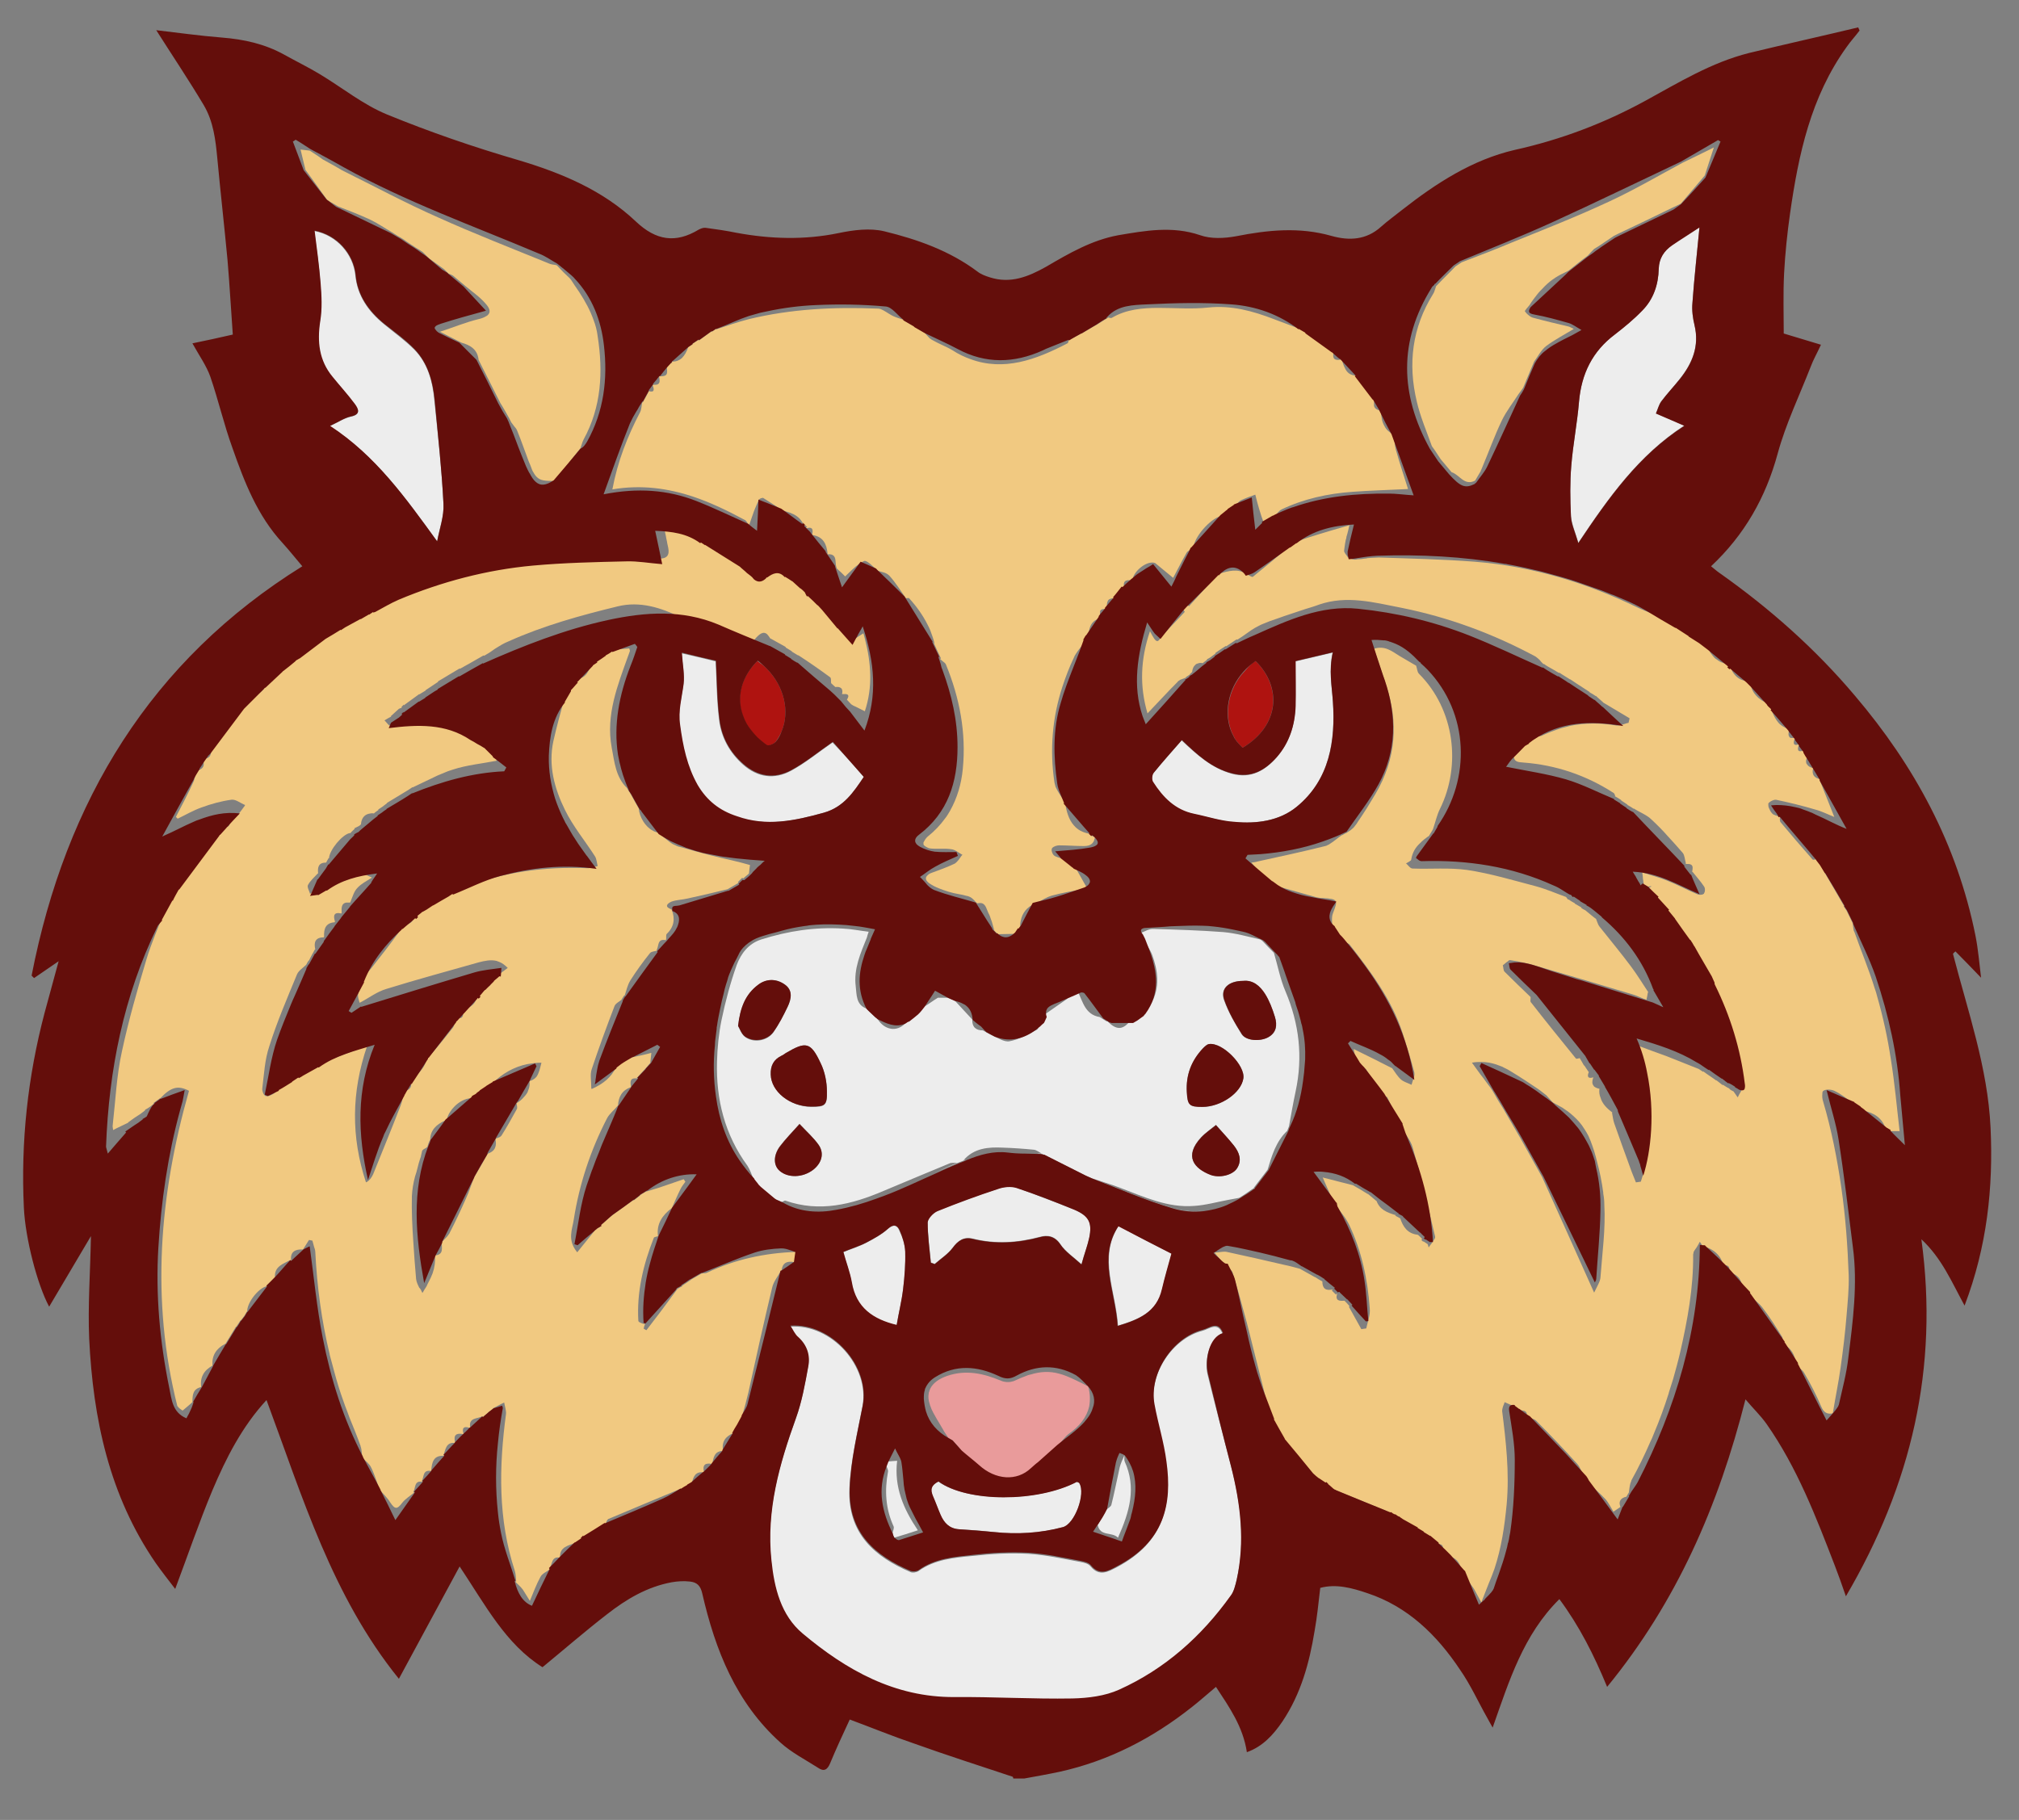 <?xml version="1.0" encoding="utf-8"?>
<!-- Generator: Adobe Illustrator 24.1.2, SVG Export Plug-In . SVG Version: 6.00 Build 0)  -->
<svg version="1.1" id="Layer_2" xmlns="http://www.w3.org/2000/svg" xmlns:xlink="http://www.w3.org/1999/xlink" x="0px" y="0px"
	 viewBox="0 0 575 518.4" style="enable-background:new 0 0 575 518.4;" xml:space="preserve">
<rect x="0" y="0" width="575" height="518.4" fill="#808080" stroke="none"/>
<style type="text/css">
	.st0{fill:#EDEDED;}
	.st1{fill:#AF1310;}
	.st2{fill:#E99B9B;}
	.st3{fill:#F1C981;}
	.st4{fill:#640E0B;}
</style>
<g>
	<path class="st0" d="M257.8,356.5c0.1,3.5-0.1,7.1-0.6,10.7c-0.4,3.4-1.2,6.8-1.9,10.3c-6.8-1.6-11.6-4.9-12.8-12.2
		c-0.5-2.9-1.5-5.6-2.4-8.6c2.2-0.9,4.5-1.6,6.6-2.7s4.3-2.3,6.1-3.9c1.6-1.4,2.7-1.2,3.3,0.4C257,352.3,257.7,354.4,257.8,356.5z"
		/>
	<path class="st0" d="M306,344.6c4.2,1.7,5.1,3.7,4.2,8c-0.5,2.3-1.4,4.6-2.2,7.5c-2.3-2.1-4.6-3.6-6-5.7c-1.6-2.4-3.7-2.7-5.8-2.1
		c-6.4,1.7-12.7,2.1-19.2,0.5c-2.5-0.6-4.1,0.5-5.7,2.6c-1.3,1.8-3.4,3.1-5.1,4.6c-0.4-0.1-0.8-0.3-1.1-0.4
		c-0.3-3.8-0.9-7.6-0.9-11.5c0-1.1,1.6-2.7,2.8-3.2c5.6-2.3,11.4-4.4,17.2-6.3c1.6-0.5,3.7-0.8,5.3-0.3
		C295,340.3,300.5,342.4,306,344.6z"/>
	<path class="st0" d="M333.7,357.1c-0.9,3.3-1.9,6.7-2.7,10.1c-1.5,6.6-6.7,8.6-12.6,10.4c-0.6-9.8-5.7-19.5,0.2-28.4
		C324.1,352.2,328.8,354.6,333.7,357.1z"/>
	<path class="st1" d="M357.6,188.3c7.4,7.4,6.9,18.3-3.7,24.7c-0.5-0.5-1-1-1.4-1.5c-0.3-0.4-0.6-0.7-0.8-1.1
		c-0.1-0.2-0.2-0.4-0.3-0.6c-2.8-5.1-2.1-12.2,2.1-17.5l0,0c0.5-0.6,1-1.1,1.5-1.7C355.7,189.7,356.6,188.9,357.6,188.3z"/>
	<path class="st1" d="M218.4,190.5c4.9,5,6.6,12.1,4.2,17.8c-0.4,1-1,2-1.7,3c0,0.1-0.1,0.1-0.2,0.2c-0.6,0.6-2,1.1-2.4,0.8
		c-0.9-0.7-1.8-1.4-2.6-2.1s-1.4-1.5-2-2.3c-0.4-0.5-0.8-1.1-1.1-1.6c-0.3-0.6-0.6-1.1-0.8-1.7c-2-4.7-1.3-9.9,2.2-14.4
		c0.3-0.4,0.7-0.9,1.1-1.3c0.2-0.2,0.4-0.4,0.6-0.6c0.3,0.2,0.6,0.5,0.9,0.7C217.3,189.4,217.9,190,218.4,190.5z"/>
	<path class="st0" d="M126.3,143.5c0.2,3.5-1.2,7.1-1.8,10.7c-9-12.4-17.5-24.4-30.6-32.8c2.4-1.1,4.1-2.3,6-2.7
		c2.9-0.6,2.2-2.1,1.1-3.5c-2-2.7-4.3-5.2-6.4-7.8c-3.8-4.7-4.5-10-3.5-15.8c0.6-3.6,0.4-7.4,0.1-11c-0.3-5-1.1-9.9-1.7-14.8
		c6.4,1.2,11.1,6.6,11.7,12.7c0.6,5.8,3.7,10.2,8.1,13.8c2.9,2.4,6,4.6,8.7,7.3c3.9,4,5.2,9.1,5.7,14.5
		C124.7,123.8,125.8,133.6,126.3,143.5z"/>
	<path class="st0" d="M482.6,92.6c1.4,5.9-0.6,10.8-4.2,15.3c-1.7,2.2-3.6,4.2-5.3,6.4c-0.7,1-1,2.3-1.5,3.4
		c2.8,1.2,5.1,2.2,8.1,3.5c-13,8.4-21.5,20.4-30.2,33.4c-0.9-3.1-1.9-5.4-2.1-7.6c-0.3-4.8-0.3-9.7,0.1-14.5
		c0.5-6.1,1.7-12.1,2.2-18.2c0.7-7.9,3.8-14.2,10.2-19.1c2.8-2.1,5.4-4.3,7.8-6.8c3.2-3.3,4.6-7.4,4.7-11.9c0.1-3,1.5-5.1,3.8-6.7
		c2.5-1.8,5.1-3.4,7.8-5.1c-0.7,7.4-1.5,14.4-2,21.5C481.8,88.4,482.1,90.6,482.6,92.6z"/>
	<path class="st0" d="M246,221.3c-2.9,4.3-5.7,8.6-11.4,10.2c-8.2,2.3-16.3,4-24.8,1.2c-5-1.6-8.6-4.5-11.2-8.9
		c-3.1-5.3-4.2-11.1-5-17.1c-0.6-4.1,0.5-7.8,1-11.7c0.4-2.7-0.2-5.6-0.5-8.9c3.2,0.7,6.5,1.5,9.7,2.3c0.3,5.7,0.3,11.3,1,16.7
		c0.6,5,3,9.3,6.8,12.7c4.2,3.7,8.9,4.3,13.6,1.8c4.1-2.2,7.7-5.2,11.9-8.1C239.9,214.4,242.9,217.7,246,221.3z"/>
	<path class="st0" d="M379.6,199.8c0.7,11.2-0.9,22.3-10.3,30c-5,4.1-11.4,4.8-17.7,4.4c-3.9-0.3-7.7-1.5-11.6-2.3
		c-5.4-1.1-8.9-4.7-11.7-9.1c-0.4-0.6-0.3-2,0.2-2.6c2.6-3.2,5.3-6.2,8-9.3c4.4,4.1,8.5,7.9,14.3,9.5c5.5,1.5,9.4-0.9,12.7-4.6
		c3.6-4.1,5.3-9.1,5.4-14.6c0.1-4.1,0-8.3,0-12.8c3.4-0.8,6.9-1.6,10.6-2.5C378.4,191,379.3,195.4,379.6,199.8z"/>
	<path class="st0" d="M359.7,268.2L359.7,268.2c1,1.1,2,2.1,3.1,3.2c1.1,3.7,1.8,7.5,3.3,11c3.9,9.2,5,18.6,2.9,28.4
		c-0.7,3.3-1.3,6.7-1.9,10l0,0c-0.2,0.4-0.3,0.9-0.5,1.3l0,0c-3.2,3-4.4,7.1-5.6,11.1l0,0l0,0c-1.3,1.7-2.6,3.4-3.9,5.1
		c0,0.2-0.1,0.3-0.3,0.3c-0.7,0.5-1.3,0.9-2,1.4l0,0c-0.6,0.4-1.2,0.8-1.9,1.2l0,0l0,0l0,0c-1.1,0.2-2.1,0.4-3.2,0.6
		c-3.2,0.6-6.4,1.5-9.6,1.7c-7.6,0.6-14.3-2.6-21.2-5.2c-2.6-1-5.4-1.8-8-2.7c7.6,2.9,15.1,6.2,22.9,8.5c2.9,0.9,5.9,1.1,8.7,0.8
		c-2.9,0.4-5.8,0.1-8.8-0.8c-7.8-2.3-15.3-5.6-22.9-8.5c-0.6-0.3-1.2-0.5-1.8-0.8c-4-2-7.9-4-11.9-6c-0.2,0-0.3,0-0.5-0.1
		c-0.4,0-0.8,0-1.2-0.1c0.4,0,0.8,0,1.3,0c-0.7-0.4-1.5-1-2.2-1.1c-3-0.3-5.9-0.5-8.9-0.6c-4.1-0.2-8.2,0.1-11.2,3.6
		c0.2-0.1,0.4-0.2,0.6-0.2c-0.2,0.1-0.4,0.2-0.6,0.3c-0.6,0.2-1.2,0.5-1.8,0.7c-2.1,0.9-4.3,1.9-6.4,2.8c2.1-1,4.2-1.9,6.4-2.9
		c-0.7,0.1-1.6-0.1-2.2,0.2c-6.3,2.6-12.5,5.2-18.7,7.8c-9.1,3.9-18.3,6.2-28,2.8c-0.3-0.1-0.7,0.3-1.1,0.4
		c4.8,2.8,10.2,3.1,15.3,2.1c3.9-0.7,7.6-1.8,11.2-3.1c-3.6,1.3-7.4,2.4-11.2,3.1c-5.2,1-10.5,0.7-15.3-2.1
		c-0.6-0.3-1.2-0.5-1.8-0.8c-0.2-0.2-0.4-0.3-0.7-0.5c-1.2-1-2.5-2.1-3.7-3.1c-0.2-0.2-0.4-0.4-0.6-0.6c-0.4-0.6-0.9-1.2-1.3-1.7
		v-0.1c-0.8-0.8-1.5-1.7-2.2-2.5c0.7,0.9,1.4,1.7,2.2,2.5c-0.5-1.2-0.9-2.4-1.6-3.5c-6.5-8.9-9-18.9-8.7-29.7c0.1-4,0.5-8,1.3-11.9
		c1.1-5.3,2.5-10.5,4.3-15.6c1.2-3.2,3.3-6.1,7-7.3c7.6-2.4,15.3-3.6,23.3-3.1c2.4,0.1,4.7,0.6,7.3,0.9c-0.3,0.8-0.4,1.2-0.5,1.6
		c-1.8,4.5-3.8,8.9-3.2,13.9c0.3,2.3,0,5.3,3.1,6.4l0,0c0.2,0.2,0.4,0.4,0.6,0.6c0.6,0.6,1.3,1.2,1.9,1.8c0.2,0.2,0.4,0.4,0.6,0.5
		l0,0c2,3.3,5.6,3.8,7.9,1.3l0,0l0,0c0.2-0.1,0.4-0.3,0.6-0.4c0.1-0.1,0.3-0.2,0.5-0.2l0,0c0.8-0.7,1.6-1.3,2.5-2
		c0.2-0.2,0.4-0.4,0.5-0.5c0.5-0.6,0.9-1.2,1.4-1.7l0,0c0.9-1.4,1.9-2.9,3-4.6l0,0c-1.1,1.8-2.1,3.2-3,4.6c1.3-0.8,2.5-1.7,3.8-2.5
		c0.8,0,1.9,0,3,0c0.6,0.3,1.2,0.5,1.8,0.8c1.7,1.8,3.3,3.6,5,5.4l0,0c-0.1,2.1,1,3.1,3,3.1l0,0l0,0c0.8,0.4,1.6,0.9,2.4,1.3
		c1.7,0.7,3.6,2.1,5.2,1.8c2.7-0.5,5.3-2,7.8-3.3c0.6-0.3,0.7-1.6,1.1-2.4l0,0c0.3-0.6,0.5-1.2,0.8-1.7l0,0c2.2-1.5,4.4-3.1,6.6-4.6
		c0.5-0.4,0.9-1,1.3-1.5l0,0c0.6-0.3,1.2-0.5,1.8-0.8c1.5,3,2.1,6.7,6.3,7.4l0,0l0,0l0,0c0.6,0.4,1.3,0.8,1.9,1.2l0,0
		c0.2,0,0.3,0,0.4,0.1l0,0c2.4,2.4,4.2,2.4,6.2,0l0,0c0.4-0.2,0.8-0.5,1.2-0.7c0.6-0.5,1.2-0.9,1.8-1.3c0.2-0.2,0.4-0.4,0.5-0.6
		c0,0,0,0,0.1-0.1c0.9-0.8,2.1-1.5,2.6-2.5c2.5-4.6,1.9-9.3,0.2-13.9c-0.7-1.7-1.9-3.3-2.8-4.9l0,0c-0.2-0.4-0.4-0.8-0.6-1.2
		c1.3-0.4,2.5-1.3,3.8-1.2c6.6,0.2,13.3,0.4,19.9,0.9c3.5,0.3,7,1.3,10.5,2.1l0,0C359.3,267.8,359.5,268,359.7,268.2z M361.1,295.5
		c2.5-1.3,2.7-3.5,2-5.8s-1.6-4.6-2.9-6.6c-1.4-2.2-3.3-4-6.2-3.7c-4.1,0-6.6,2.2-5.4,5.5c1.2,3.4,3.1,6.6,5,9.7
		C354.9,296.5,358.9,296.7,361.1,295.5z M354.1,307.2c0.6-3.7-6-10.4-9.8-9.8c-0.6,0.1-1.2,0.7-1.7,1.2c-3.3,3.5-4.9,7.6-4.6,12.5
		c0.2,3.7,0.7,4.2,4.4,4.2C347.7,315.3,353.4,311.3,354.1,307.2z M352.3,332.8c1.5-2.3,0.6-4.5-0.9-6.5c-1.6-2-3.3-3.8-5.1-5.9
		c-1.6,1.3-3,2.3-4.2,3.5c-5,5.4-2.1,8.9,2.7,10.7C347.3,335.6,350.9,334.8,352.3,332.8z M231,315.3c3.9,0,4.6-0.3,4.5-4.3
		c0-2.8-0.6-5.7-1.8-8.2c-2.8-6-4.2-6.2-9.8-2.9c-0.4,0.3-0.8,0.6-1.3,0.8c-2.3,1.1-3.2,2.9-3.1,5.4
		C219.7,310.9,225,315.2,231,315.3z M231.6,333.2c2.4-1.9,3.2-4.6,1.6-7c-1.4-2.1-3.4-3.8-5.5-6.1c-2.1,2.4-4,4.3-5.6,6.4
		c-1.9,2.6-1.9,5.4-0.1,6.9C224.4,335.6,228.6,335.5,231.6,333.2z M224.3,286.8c1.1-2.3,1.6-4.9-1-6.5c-2.4-1.6-5.1-1.5-7.4,0.3
		c-3.6,2.6-5.1,6.4-5.7,11.7c0.4,0.6,0.9,2.2,1.9,3c2.4,1.9,6.4,1.3,8.2-1.3C221.8,291.7,223.1,289.3,224.3,286.8z"/>
	<path class="st0" d="M261.4,435.9c-2.5,0.8-4.6,1.5-6.7,2.1l0,0c-0.2-0.4-0.4-0.8-0.5-1.3c0.1-0.6,0.5-1.4,0.3-1.9
		c-2.3-5-2.6-10.2-1.6-15.6c0.1-0.5-0.3-1.1-0.5-1.7c0.2-0.4,0.3-0.8,0.5-1.3c0.5-1,1.1-2.1,1.9-3.8c0.7,1.5,1.4,2.4,1.7,3.4
		c-0.3-0.9-1-1.9-1.7-3.3c-0.9,1.7-1.4,2.8-1.9,3.8c0.8-0.1,1.5-0.1,2.6-0.2C254.6,423.6,257.3,429.8,261.4,435.9z"/>
	<path class="st0" d="M307.4,422.5c1.9,3-1.3,11.6-4.7,12.5c-6.5,1.8-13,2.1-19.7,1.4c-3.3-0.4-6.7-0.6-10-0.8
		c-2.7-0.2-4.2-1.8-5.2-4.1c-0.7-1.8-1.4-3.6-2.2-5.4c-0.9-1.8-0.5-3.1,1.6-4.1c8.2,5.9,28.2,5.9,39.4,0.1
		C306.9,422.2,307.2,422.2,307.4,422.5z"/>
	<path class="st0" d="M320.3,416.3c3.4,7.4,1.4,14.3-1.9,21.7c-1.8-1.8-5.1-0.2-5.8-3.7l0,0c0.4-0.6,0.8-1.3,1.2-1.9
		c0.4-0.8,0.9-1.6,1.3-2.4l0,0c0.5-0.4,1.2-0.8,1.4-1.3c0.9-3.6,1.6-7.2,2.4-10.8c0.3-1.1,0.8-2.2,1.3-3.3l0,0
		C320.3,415.1,320.1,415.8,320.3,416.3z"/>
	<path class="st0" d="M350.6,417.7c2.8,10.7,4.1,21.4,1.6,32.3c-0.4,1.7-0.8,3.4-1.8,4.8c-8.3,11.6-18.7,21-31.8,26.8
		c-4,1.8-8.9,2.4-13.3,2.5c-11.2,0.2-22.4-0.5-33.6-0.4c-17,0.1-30.8-7.7-43.2-18.1c-6.2-5.2-8.1-13-8.9-20.9
		c-1.5-14.2,2.2-27.4,7-40.5c1.7-4.7,2.6-9.8,3.5-14.7c0.6-3.2-0.3-6-2.8-8.3c-0.9-0.8-1.5-2.1-2.3-3.3
		c11.9-0.9,22.8,11.5,20.6,22.8c-1.5,7.8-3.4,15.6-3.7,23.4c-0.5,12.8,7.3,19.4,17.4,23.7c0.6,0.3,1.7,0.1,2.3-0.3
		c4.6-3.3,10.1-3.8,15.4-4.3c5.3-0.6,10.6-0.9,15.9-0.6c4.9,0.3,9.8,1.4,14.7,2.3c1.1,0.2,2.4,0.5,3,1.3c2.5,3,5,1.5,7.5,0.2
		c13.4-7.1,15.6-17.7,14-29.8c-0.8-5.5-2.4-10.9-3.4-16.3c-1.6-8.7,5.1-19,13.7-21.2c2-0.5,4.4-2.8,5.8,0.9c-4,1.3-5.2,7.8-4.3,11.5
		C346,400,348.3,408.8,350.6,417.7z"/>
	<path class="st2" d="M271.3,410.3c-0.4-0.2-0.8-0.5-1.2-0.7l0,0l0,0c-0.4-0.7-0.9-1.3-1.3-2c-0.1-0.2-0.3-0.5-0.4-0.7
		c-0.3-0.6-0.7-1.1-1-1.7c-0.3-0.5-0.7-1.1-1-1.7c-0.4-0.7-0.8-1.4-1.1-2.1c-0.1-0.3-0.2-0.5-0.3-0.8c0,0,0-0.1-0.1-0.2
		c0-0.1-0.1-0.3-0.1-0.4c-0.4-1.1-0.5-2.2-0.3-3.1c0-0.1,0-0.3,0.1-0.4c0-0.1,0.1-0.3,0.1-0.4c0.6-1.7,2.1-3,4.3-3.9
		c0.3-0.1,0.5-0.2,0.8-0.3c5.3-1.8,10.3-0.7,15.3,1.4c0.9,0.4,2.2,0.5,3.2,0.2c0.1,0,0.3-0.1,0.4-0.1c1.3-0.6,2.7-1.2,4.1-1.7
		c0.1,0,0.3-0.1,0.4-0.1s0.2-0.1,0.4-0.1c2.6-0.8,5.3-1,8.1-0.2c0.7,0.2,1.4,0.4,2.1,0.7c1,0.4,2.1,0.9,3.1,1.4c0.7,0.3,1.4,0.7,2,1
		l0,0c0.3,0.2,0.7,0.3,1,0.5l0,0l0,0l0,0l0,0c0.6,2.1,0.6,4,0.3,5.7c-0.7,3.1-2.7,5.6-5.8,7.8c-0.3,0.2-0.6,0.5-0.8,0.7
		c-0.3,0.3-0.5,0.6-0.8,0.9l0,0c-0.4,0.5-0.7,0.9-1.1,1.4l0,0c-0.1,0.1-0.2,0.2-0.3,0.4c-1.9,1.7-3.7,3.3-5.6,5l0,0l0,0l0,0
		c-0.7,0.6-1.3,1.2-2,1.8c-4,3.8-10.1,3.4-14.8-0.9c-1.6-1.4-3.3-2.8-4.9-4.1C273.1,412.2,272.2,411.3,271.3,410.3z"/>
	<path class="st3" d="M120.3,368.3c0.3-0.4,0.5-0.9,0.8-1.3c0.3-0.4,0.5-0.8,0.7-1.3c0.3-0.6,0.6-1.2,0.9-1.8
		c0.2-0.4,0.3-0.8,0.5-1.2c0.6-1.7,0.8-3.3,0.7-5.1l0,0l0,0c2.5-0.2,1.9-2.1,1.9-3.6l0,0l0,0l0,0l0,0l-0.1-0.1l0,0
		c0.2-0.2,0.4-0.4,0.6-0.6c0.1-0.1,0.2-0.2,0.3-0.3c0.4-0.4,0.9-0.9,1.2-1.4c0,0,0-0.1,0.1-0.1c1.7-3.3,3.3-6.7,4.8-10.1
		c0.9-1.9,1.5-4,2.3-5.9l0,0l0,0l0,0v-0.1l0,0c1.3-2.2,2.6-4.4,3.8-6.6l0,0l0,0l-0.1-0.1c0.1,0,0.2-0.1,0.3-0.1c1-0.4,1.7-0.9,2-1.7
		c0.3-0.7,0.3-1.5,0.1-2.4l0,0v-0.1c0.1,0,0.1-0.1,0.2-0.1c0.3-0.1,0.7-0.3,1-0.4c0.2-0.1,0.4-0.3,0.5-0.4c1.6-2.5,3-5.1,4.4-7.6
		c0.2-0.4,0-1.1-0.1-1.7l0,0l0,0h0.1l0,0l0,0c0.8-0.5,1.5-1.1,2-1.7c0.4-0.4,0.7-0.8,1-1.3l0,0c0.1-0.2,0.2-0.5,0.3-0.8
		c0.3-0.7,0.4-1.5,0.3-2.4l0,0v-0.1l0,0c0.2,0,0.3-0.1,0.4-0.1c0.4-0.1,0.8-0.4,1.1-0.6l0,0c0.2-0.2,0.3-0.3,0.5-0.5l0,0
		c0.7-1,1-2.4,1.4-4l0,0c-1.4,0-2.8,0.2-4,0.4c-3.9,0.8-7.1,2.7-9.9,5.4l0,0v0.1c-0.6,0.4-1.2,0.7-1.8,1.1l0,0l-0.1,0.1l0,0
		c-0.6,0.4-1.2,0.8-1.8,1.1l0,0v0.1c-0.4,0.3-0.9,0.7-1.3,1l0,0l0,0c-0.4,0.2-0.8,0.5-1.2,0.7l0,0l0.1,0.1c-1.7,0.1-3.4,1-4.7,2.3
		c-1,1-1.9,2.3-2.2,3.6c-0.2,0.2-0.4,0.3-0.6,0.5c-2.4,1.1-4.2,2.7-4.2,5.6h-0.1l0,0c-0.3,0.6-0.5,1.2-0.7,1.9l0,0l0,0l0,0
		c-0.1,0.1-0.3,0.2-0.4,0.3c-0.4,0.2-0.8,0.4-1,0.7c0,0-0.1,0.1-0.1,0.2c-0.1,0.4-0.2,0.8-0.3,1.3c0,0.2-0.1,0.5-0.2,0.7
		c-0.3,0.9-0.6,1.9-0.8,2.8c-0.2,0.8-0.4,1.6-0.7,2.4c-0.5,1.9-0.8,3.7-0.9,5.6c-0.1,4.3,0.1,8.6,0.4,12.9c0.2,3.6,0.5,7.1,0.8,10.7
		c0.1,0.8,0.4,1.5,0.9,2.5l0,0C119.7,367,120,367.6,120.3,368.3L120.3,368.3z M36.5,319.7L36.5,319.7
		C36.5,319.8,36.5,319.8,36.5,319.7v0.1c-1.4,0.7-2.8,1.3-4.3,2.1c0-0.5-0.2-1-0.1-1.4c0.8-7,1.1-14.1,2.6-20.9
		c1.9-8.9,4.4-17.6,7-26.3c1.4-4.7,3.4-9.1,5.1-13.7l0,0l0,0v-0.1l-0.1-0.1c1-1.8,2-3.6,3-5.4l0.1,0.1c0.6-1.1,1.2-2.1,1.7-3.2l0,0
		h0.1l0,0c0.5-0.3,1.2-0.4,1.5-0.8c3.3-4.3,6.6-8.6,9.9-13c0.3-0.4,0.1-1.1,0.2-1.7c0,0,0,0,0,0.1l0,0l0.1-0.1c0,0,0.1,0,0.1-0.1
		l0,0c0,0,0,0,0,0.1c2.1,0.6,2.2-0.7,2-2.2c0.6-0.1,1.3,0,1.7-0.4c1-1,1.8-2.2,2.7-3.4h-0.1c0,0,0,0,0.1-0.1
		c-1.3-0.5-2.7-1.7-3.9-1.5c-2.9,0.4-5.8,1.2-8.5,2.2c-2.3,0.8-4.5,2.1-6.8,3.2c-0.2-0.2-0.4-0.4-0.5-0.5c1.7-3.3,3.4-6.5,4.9-9.8
		c0.5-1,0.6-2.2,1-3.3c0,0.1-0.1,0.1-0.1,0.1v-0.1v-0.1l0.1-0.1c0,0,0,0,0.1,0l-0.1,0.1c1.5-0.3,2.2-1,2-2.3c0-0.1,0-0.2,0-0.3
		c0-0.1,0-0.1-0.1-0.2c0-0.1-0.1-0.3-0.1-0.4v-0.1v-0.1l0.1-0.1l0,0c0,0,0,0.1-0.1,0.1c2.6,0.1,2.3-1.8,2.4-3.5h0.1
		c0.2-0.2,0.3-0.4,0.5-0.6c0.1-0.1,0.2-0.2,0.2-0.3c-0.2,0.3-0.5,0.6-0.7,0.9c1.6-1.9,3.4-3.8,4.9-5.8c2-2.5,3.8-5.1,5.7-7.6
		c2.3-1.4,5.1-2.4,5.2-5.8l0.1-0.1l0.1-0.1l0,0l-0.1,0.1c3-0.1,4.1-2.4,5-4.7l0,0l0,0c2.2,0.1,3.4-0.9,3.7-3
		c0.4-0.2,0.8-0.5,1.2-0.7l0,0L86,185l0,0c2.5-1.9,4.9-3.7,7.4-5.6l0,0c1.4-0.8,2.8-1.7,4.3-2.6l0.1,0.1c0.4-0.3,0.8-0.5,1.2-0.8
		v0.2v-0.1v-0.1l0,0c1.4-0.8,2.9-1.6,4.3-2.4v0.1c0.8-0.5,1.6-0.9,2.4-1.4v0.1c0.4-0.3,0.8-0.5,1.2-0.8l0.1,0.2c0.1,0,0.1,0,0.1-0.1
		c5.3-1.9,10.7-3.8,16-5.7c14-4.9,28.5-7.2,43.3-7.6c7.1-0.2,14.1,0.3,21.2,0.6c2.5,0.1,3.1-1.1,2.7-3.1c-0.1-0.5-0.2-0.9-0.3-1.4
		v-0.1c-0.1-0.4-0.2-0.9-0.3-1.4V153c-0.2-0.9-0.4-2-0.7-3.1c1.4,0.1,2.4,0.1,3.3,0.3c2.6,0.6,5.2,1.3,7.9,1.9c0,0,0.1,0,0.1,0.1
		l0,0l0,0l0,0v-0.1c0.4,0.3,0.8,0.5,1.2,0.8l0,0l0,0c3.3,2.1,6.6,4.1,9.9,6.2l0,0c0.6,0.6,1.3,1.1,1.9,1.7l0.1,0.1
		c0.6,0.4,1.1,0.9,1.6,1.3l0,0c0.2,0.2,0.3,0.4,0.5,0.5l0,0c0.6,0.7,1.2,1.3,1.8,2c0.6-0.8,1.1-1.7,1.7-2.5l0,0l0,0c0,0,0,0,0.1,0
		c1.7,0,3.4,0,5.1-0.1l0,0l0,0l0,0c0.6,0.4,1.2,0.8,1.9,1.2l0.1,0.1c-0.2,0.7-0.1,1.1,0,1.4c0.3,0.7,1.2,0.7,2.2,0.6
		c0,0,0,0,0.1,0.1c0.4,0.4,0.8,0.8,1.2,1.1c0.3,0.5,0.5,0.9,0.7,1.3v-0.1v-0.1h0.2c0,0.4,0,0.9,0,1.2c0,0.1,0,0.2,0.1,0.3
		c0.3,1,1,1.5,2.6,1.1l0,0c0.4,0.4,0.8,0.8,1.2,1.3c-0.1,0.7,0,1.2,0.1,1.7c0,0.1,0.1,0.2,0.1,0.3c0.6,1.8,2.5,2.5,4.2,3.3l0.1,0.1
		l0,0c0.1,0.1,0.1,0.2,0.2,0.3c1.2,1.7,2.3,3.4,3.6,5c0.1,0.1,1.9-1.2,3.1-1.9c0.1,0.5,0.3,1,0.4,1.5c1.8,6.9,2.3,13.8,0,20.7
		c-1-0.5-1.8-0.9-2.6-1.3c-0.5-0.2-0.9-0.4-1.3-0.7c-0.4-0.4-0.8-0.9-1.2-1.3c0.5-0.8,0.5-1.2,0.2-1.4c0,0,0-0.1-0.1-0.1h-0.1
		c-0.1-0.1-0.2-0.1-0.4-0.1c-0.1,0-0.3,0-0.4,0s-0.2,0-0.3,0s-0.2,0-0.3,0l0,0l0,0l0,0c0.2-0.7,0.1-1.2-0.1-1.5
		c0-0.1-0.1-0.1-0.2-0.2c-0.3-0.3-0.9-0.4-1.6-0.3l0,0c-0.4-0.4-0.8-0.7-1.2-1.1l0,0l0,0c-0.1-0.6,0.1-1.4-0.3-1.7
		c-3-2.2-6-4.3-9.1-6.3l0.1,0.1c0,0-0.1,0-0.1-0.1l0,0l0,0v0.1c-0.6-0.4-1.2-0.7-1.8-1.1v-0.1c-0.6-0.4-1.2-0.7-1.8-1.1l0.1-0.1l0,0
		c-1.4-0.8-2.9-1.6-4.3-2.4h-0.1c-0.4-0.5-0.7-1.2-1.3-1.5c-2.4-1.2-4.8,5.6-7.2,4.6c-11.2-5-22.5-15.3-34.9-12.3
		c-10.7,2.6-21.2,5.5-31.2,10c-0.3,0.1-0.6,0.3-0.9,0.4c-0.6,0.3-1.2,0.6-1.8,1l0,0c-0.6,0.4-1.2,0.7-1.7,1.1
		c-0.6,0.4-1.1,0.8-1.7,1.1c-0.3,0.2-0.6,0.4-0.9,0.5l-0.1-0.1c-2.2,1.3-4.4,2.5-6.7,3.8l-0.1-0.1l0,0c-2.1,1.2-4.1,2.5-6.2,3.7l0,0
		l0,0l0.1,0.1c-0.3,0.2-0.6,0.4-0.9,0.6c-0.3,0.2-0.6,0.4-0.9,0.6l0,0l0,0l0,0c-0.6,0.4-1.2,0.8-1.8,1.2l0,0l0,0v0.1l0,0
		c-0.6,0.4-1.2,0.7-1.8,1.1v-0.1l0,0c-1.5,1.1-2.9,2.1-4.4,3.2v-0.2c-0.2,0.2-0.4,0.4-0.7,0.7l0,0c0,0,0,0-0.1,0h0.2v0.2
		c-0.3,0.1-0.6,0.2-0.8,0.3l0,0c-0.8,0.7-1.5,1.4-2.3,2.1l0,0l0,0l0.1,0.1c-0.7,0.4-1.3,0.7-1.9,1.1l0,0c0.1,0.1,0.1,0.1,0.2,0.2
		c0.3,0.3,0.5,0.6,0.8,0.9c0.2,0.2,0.4,0.4,0.6,0.4c1.2,0.2,2.4-0.1,3.6-0.1c3,0,6.1-0.3,9.1,0.1c3.5,0.5,6.8,1.5,10.3,2.3h0.1l0,0
		c1.3,0.8,2.6,1.5,3.8,2.3l0.2,0.1c-0.4,2,0.3,2.7,2.3,2.3l0,0l0.1,0.2l0,0l0,0c0.1,0.2,0.1,0.4,0.2,0.6c0.1,0.3,0.2,0.6,0.3,1
		s0.3,0.8,0.3,1.2c-4.1,0.8-8.4,1.2-12.4,2.5c-0.5,0.2-1,0.3-1.5,0.5c-1,0.4-1.9,0.8-2.9,1.2c-2.4,1.1-4.7,2.3-7.1,3.4v-0.1l0,0
		c-0.4,0.3-0.8,0.5-1.2,0.8l0,0l0,0c-2,1.2-4.1,2.5-6.1,3.7l0,0l0,0l0,0l0,0v0.1c-0.4,0.3-0.9,0.7-1.3,1l0,0l0,0
		c-0.4,0.3-0.8,0.5-1.2,0.8l0,0l0,0l0.1,0.1c-0.4,0.3-0.9,0.6-1.3,1l0,0l0,0c-0.6-0.1-1.1,0-1.5,0.1c-1.3,0.3-2.1,1.4-2.2,3
		c-0.2,0.2-0.4,0.4-0.6,0.5c-0.5,0.2-0.9,0.5-1.4,0.7l0,0h0.1h-0.1h0.2v0.1c-0.4,0.4-0.8,0.7-1.1,1.1l-0.1,0.1c0,0-0.1,0-0.2,0
		c-2.1,0.4-5.8,4.8-5.9,7.2l-0.1-0.1l0,0c-0.2,0.4-0.5,0.8-0.7,1.3l0,0c-2.2,0-2.5,1.3-2.3,3.1h-0.1c-1,1.1-2.1,2-2.8,3.3
		c-0.3,0.6,0.4,1.7,0.6,2.5l0,0l0,0c0.7-0.4,1.4-0.9,2.2-1.3c0,0,0,0,0.1,0l0.1,0.1c0.8-0.5,1.6-0.9,2.4-1.4l0.1,0.1h0.1
		c1-0.2,2.1-0.4,3.1-0.7c2.4-0.8,4.7-1.7,7.2-2.3c0.1,0,0.1,0,0.2,0c0.2,0,0.5,0.1,0.7,0.2c0.4,0.2,0.8,0.4,1.1,0.5
		c0.1,0,0.2,0.1,0.2,0.1l0,0l0,0l0.1,0.1c-1.4,0.9-3,1.7-4.1,2.9c-1,1-1.4,2.6-2,4l-0.1,0.2c-0.1,0-0.2,0-0.3,0c-0.1,0-0.2,0-0.3,0
		c-0.2,0-0.3,0-0.5,0c-1.3,0.2-1.4,1.4-1.3,2.9l-0.1,0.2c-2.2-0.5-2.3,0.7-1.8,2.3l-0.1,0.2c-2.6,0.2-3.1,1.9-3,4.1l-0.1,0.2
		c-2.4,0-2.9,1.4-2.4,3.5l-0.1-0.1l0,0c-0.6,1.1-1.2,2.1-1.7,3.2l0,0h-0.1c-0.3,0.4-0.5,0.8-0.7,1.2l0,0l0,0l0,0
		c-0.9,0.9-2.1,1.6-2.6,2.7c-2.8,6.8-5.7,13.5-7.9,20.5c-1.3,3.8-1.5,8-2,12c-0.1,0.7,0.3,1.8,0.8,2.1c0.1,0,0.1,0.1,0.1,0.1
		s0,0,0.1,0c0.6,0.2,1.7-0.3,2.4-0.8c0.6-0.4,0.9-1.3,1.3-1.9l0,0l0,0l0,0v-0.1c1.3-0.8,2.5-1.6,3.8-2.4l0,0l0,0l0,0l0,0
		c0.6-0.4,1.2-0.8,1.8-1.2l0.1,0.1c0.4-0.3,0.8-0.5,1.2-0.7l0,0l0,0c1.4-0.8,2.8-1.6,4.2-2.4l0.1,0.1c0,0,0.1,0,0.1-0.1
		c1.2-0.4,2.5-0.6,3.7-1.1c3.3-1.2,6.5-2.5,10.2-3.9c-4.6,13.4-4.6,26.1-0.4,38.9c0,0,0,0,0.1,0c0,0,0,0,0,0.1
		c1.1-0.7,1.6-1.5,2-2.4c2.6-6.5,5.3-13,7.8-19.5c0.5-1.3,0.7-2.7,1-4c0,0,0,0,0,0.1v-0.1c0,0,0,0,0-0.1c1.7-0.3,2.4-1.3,1.8-3l0,0
		l0,0l0,0c2.4-2,4.6-4,4.8-7.4l0,0l0.1-0.2l0,0c0.5-0.1,1.2-0.1,1.4-0.4c2-2.3,3.9-4.7,5.8-7.1c0.5-0.7,0.5-1.8,0.8-2.7l0,0l0.1-0.1
		l0,0c0.2,0.1,0.4,0.1,0.6,0.1c1.5,0.2,1.5-1,1.3-2.3l0,0c2.1-0.7,4-1.7,4-4.4h0.2v0.2l0,0v0.1c0.2-0.2,0.5-0.5,0.7-0.7l0,0h-0.1
		c0,0,0,0,0.1-0.1h-0.2v-0.2c0.5-0.5,0.9-1,1.4-1.6l0.2,0.1l-0.2-0.1l0.1,0.1l-0.1-0.1l0,0c0.1,0,0.2,0,0.3,0l0,0
		c1.3,0.2,1.8-0.4,1.5-1.8c0.2-0.2,0.5-0.5,0.7-0.7l0,0l0,0c0.5-0.5,1.1-0.9,1.6-1.4h0.2v0.2c0,0,0,0,0.1,0c0,0,0,0,0,0.1
		c0.7-0.5,1.4-1,2.3-1.7c-0.8-0.8-1.6-1.4-2.4-1.7c-0.3-0.1-0.5-0.2-0.8-0.3c-1.7-0.4-3.4,0-5,0.4c-8.8,2.5-17.7,4.9-26.4,7.6
		c-2.7,0.8-5,2.6-7.5,3.9h-0.1l0,0c-0.2-0.8-0.6-1.7-0.4-2.5c0.3-1.5,0.9-3,1.4-4.5v-0.1l0,0l0,0h-0.1c0,0,0,0,0-0.1l0,0
		c0.9-0.9,1.8-1.8,2.6-2.8c2.5-3.2,5.1-6.5,7.5-9.8c0.4-0.6,0.5-1.5,0.8-2.3l0,0l0.2-0.1c0,0,0,0,0.1,0c2,0.1,3.4-0.7,3.4-2.9h0.2
		v0.2c0,0,0,0,0.1-0.1v0.1l0,0c0.2-0.2,0.5-0.4,0.7-0.7l0,0h-0.1c0,0,0,0,0-0.1h-0.1v-0.1c0.4-0.4,0.9-0.7,1.3-1.1l0,0
		c0.4-0.2,0.8-0.5,1.3-0.7l0,0l0,0c0.6-0.4,1.2-0.8,1.8-1.2h0.1c1.4-0.8,2.8-1.6,4.2-2.5v0.1l0,0l0.1,0.1c0.4-0.3,0.8-0.5,1.1-0.7
		v0.1l0,0l0,0l0,0c0.1,0,0.1,0,0.1-0.1c0.9-0.2,1.9-0.3,2.8-0.6c11.5-4.9,23.6-6.4,36-5.9c0.9,0,1.8-0.4,2.7-0.6
		c-0.2-0.9-0.3-2-0.7-2.7c-2.8-4.4-6.3-8.6-8.6-13.3c-3-6.1-4.8-12.7-3.3-19.6c0.9-4,2-8,3.1-12l0,0l0,0l0,0h-0.1
		c0.6-1,1.2-2.1,1.8-3.1l0,0v-0.2l0,0c0.7-0.8,1.3-1.5,2-2.2l0,0h-0.1l0,0h-0.1v-0.2l0,0c2.9-0.2,3.5-2.5,4.4-4.6l0,0
		c0.4-0.3,0.8-0.5,1.2-0.8l0,0l-0.1-0.1c0.8-0.6,1.6-1.1,2.5-1.7v-0.1c0.6-0.4,1.2-0.7,1.8-1.1l0.1,0.1l0,0l0,0h0.1
		c1.7-0.1,3.4-0.3,5-0.4c0.2,0.5,0.2,0.6,0.2,0.7c-0.2,0.5-0.3,1-0.5,1.4c-3,8.4-6.4,16.8-4.7,26.1c0.8,4.1,1.1,8.5,4.5,11.7h-0.1
		c0.3,0.4,0.5,0.8,0.8,1.2l0,0c0.8,1.4,1.6,2.9,2.4,4.3l0,0c0,0,0,0,0,0.1h0.1c0.2,2.6,1.9,5.3,4,6.4c0.3,0.2,0.6,0.3,0.9,0.4
		c0.2,0.1,0.3,0.1,0.5,0.1l0,0c1.5,1.1,2.9,2.5,4.4,3.4h0.1c0.1,0.1,0.3,0.2,0.4,0.2c0.4,0.2,0.8,0.4,1.2,0.5h0.1
		c0.7,0.2,1.4,0.4,2.2,0.6c0.9,0.3,1.9,0.5,2.8,0.8c2.5,0.7,5,1.3,7.5,1.9c0.9,0.2,1.7,0.4,2.6,0.6c1.7,0.4,3.3,0.8,5,1.3
		c-0.1,0.5-0.2,1.4-0.3,2.4c-0.5,0.5-1.1,0.9-1.6,1.4h-0.2V250c0,0,0,0-0.1,0.1V250c-0.2,0.2-0.5,0.5-0.7,0.7s-0.4,0.4-0.6,0.6h0.1
		l0,0c0,0,0,0,0,0.1h0.1v0.1c-1,0.6-2.1,1.2-3.1,1.8l0,0l0,0l0,0l0,0l0,0c-3.7,0.9-7.5,1.8-11.2,2.6c-1.6,0.4-3.3,0.4-4.7,0.9
		c-1.2,0.5-1.9,1.3-0.8,1.9c0.1,0,0.1,0.1,0.2,0.1c0.2,0.1,0.4,0.2,0.6,0.3c1,2.6,0.7,4.9-1.4,6.9c-0.3,0.3-0.1,1.1-0.2,1.6
		l-0.1,0.2c-2.5-0.5-1.9,1.7-2.6,2.8h0.1l0,0l0,0l0,0c0,0,0,0-0.1,0.1h0.1v0.1c-0.7,0.2-1.6,0.2-2,0.7c-2,2.5-3.9,5.1-5.6,7.8
		c-0.8,1.3-1.1,2.8-1.6,4.3l0,0l-0.1-0.1c-0.3,0.4-0.5,0.8-0.8,1.2c0,0,0,0,0.1,0l0,0l0,0l0,0c-0.7,0.6-1.8,1.1-2.1,1.9
		c-2.3,6-4.5,12-6.5,18c-0.5,1.5-0.1,3.3-0.1,5.5h0.1c0,0,0,0,0,0.1c3.4-1.5,5.6-3.4,6.9-6.1l0,0V304l0,0c0.4-0.3,0.9-0.7,1.3-1l0,0
		l0,0c1-0.6,2-1.2,3.1-1.8l0,0c0,0,0,0,0.1,0c1.9-0.4,3.8-0.8,5.6-1.3c-0.1,0.9-0.2,1.9-0.3,2.8l-0.1,0.2c-0.5,0.5-0.9,1.1-1.4,1.6
		l0,0c-0.8,0.9-1.6,1.7-2.4,2.6h0.1l0,0l0,0h0.1v0.1c-2-0.3-2.1,0.8-1.8,2.3l-0.1,0.2c-2.5,0.9-3.5,2.8-3.6,5.3h-0.1
		c-1,1.2-2.3,2.2-3,3.5c-4.7,9.1-7.9,18.7-9.5,28.9c-0.4,2.8-1.9,5.7,0.9,9.2l0,0c0,0,0,0,0.1,0.1c1.8-2.2,3.4-4.2,5-6.2l0,0
		c0.2-0.2,0.4-0.4,0.6-0.5c0.4-0.3,0.9-0.5,1.3-0.8l0,0h-0.2c0,0,0.1,0,0.1-0.1h-0.1V349c1.1-1,2.1-1.9,3.2-2.8l0,0
		c2-1.5,4.1-2.9,6.1-4.4v0.1l0,0v0.1c0.6-0.5,1.2-0.9,1.8-1.4l0,0v-0.1c0.6-0.4,1.2-0.8,1.8-1.1h0.1l0,0c1.2-0.4,2.4-0.7,3.6-1.1
		c2.4-0.8,4.7-1.6,7-2.4c0.2,0.2,0.3,0.5,0.5,0.7c-0.5,0.7-1,1.3-1.4,2.1c-0.9,1.8-1.7,3.7-2.5,5.5h-0.1c-2.6,2-4.3,4.5-3.8,7.9l0,0
		c-0.4,0.2-1.1,0.2-1.2,0.5c-3,7.6-4.9,15.5-4.4,23.7c0,0,0,0.1,0.1,0.1c0.1,0.3,0.9,0.5,1.3,0.7c0,0,0,0,0-0.1c0,0,0,0,0,0.1
		c0.2-0.1,0.3,0,0.5,0.1c-0.2,0.4-0.3,0.8-0.4,1.3c0,0,0,0,0.1,0l0,0c0.2,0.1,0.4,0.3,0.7,0.4c1.3-1.7,2.6-3.4,3.9-5.1
		c1.6-2.2,3.3-4.4,4.9-6.6l0.1-0.1l0,0l0,0c0.4-0.2,0.8-0.5,1.3-0.7l-0.1-0.1c0.8-0.6,1.7-1.1,2.5-1.7l0.1-0.1
		c1-0.6,2.1-1.2,3.1-1.8l0.1,0.1v-0.1l0,0l0.1,0.2l-0.1-0.2l0,0c0.5,0,1,0,1.4-0.2c8-3.8,16.5-5.6,25.3-5.9
		c-0.1,0.9-0.3,1.8-0.4,2.8l-0.2,0.1c-2-0.4-3.3,0.3-3.5,2.4l-0.1-0.1c-0.9,1.7-2.2,3.2-2.6,5c-2.4,10-4.6,20-6.8,30
		c-0.5,2.1-1.1,4.3-1.7,6.4h0.1c0,0,0,0,0,0.1c0,0,0,0,0-0.1l0,0c0,0,0,0.1-0.1,0.1h0.1v0.1c-0.4,0.8-0.9,1.6-1.3,2.4l0,0
		c-0.5,0.8-0.9,1.6-1.4,2.4h0.1l0,0l0,0l0,0c-2.2,0.9-3.4,2.4-3,4.9v0.2c-2.3,0-2.7,1.7-3,3.5l-0.1,0.2c-2-0.4-2.8,0.3-2.3,2.3
		l-0.2,0.1c-2.2-0.3-2.8,1.2-3.2,2.8l0,0c-0.4,0.3-0.8,0.5-1.2,0.7v0.1l0,0l0,0c-0.6,0.4-1.2,0.8-1.8,1.1L194,424l0,0
		c-7,2.9-13.9,5.8-20.8,8.7c-0.3,0.2-0.5,0.8-0.7,1.3l-0.1-0.1c-2,1.3-4.1,2.5-6.1,3.8v-0.1l0,0l0,0v-0.1c-0.2,0.2-0.4,0.5-0.7,0.7
		l0,0l0,0l0,0l0.1,0.1c-0.6,0.4-1.2,0.8-1.8,1.2l0,0l0,0l0,0v-0.1c-1.9,0.9-4.6,1.1-4.4,4.3c-2.6-0.5-2.1,2-3.1,3.1h0.1h0.1
		l-0.1,0.1h0.1v0.1c-0.9,0.7-2.2,1.2-2.7,2.2c-1.1,2-1.9,4.2-3,6.8c-0.9-1.4-1.4-2.3-2-3.2l0,0c-0.6-0.8-1.4-1.5-2.1-2.2v-0.1h0.2
		v-0.1c0,0,0,0,0-0.1v0.1c-0.1-1-0.1-2.1-0.4-3c-4.8-14.7-4.5-29.6-2.5-44.6c0.1-1-0.3-2.1-0.5-3.2l0,0c0,0,0,0,0-0.1
		c-1.1,0.5-2.1,1.1-3.1,1.6l0,0l0,0l0,0c0,0,0,0-0.1,0l0.1,0.1c-0.4,0.3-0.8,0.7-1.3,1l0,0c-0.5,0.5-1.1,0.9-1.6,1.4h-0.2v-0.1l0,0
		l0,0v-0.1c-1.4,0.8-4,0.3-3.5,3.2c0,0-0.1,0.1-0.2,0.1c-1.6-0.5-2.2,0-1.7,1.7l-0.1,0.1c-2-0.4-2.8,0.3-2.3,2.3l-0.1,0.2
		c-2.5-0.2-2.6,1.9-3.2,3.5h0.1c0,0,0,0,0,0.1l0,0l0,0c0,0,0,0.1-0.1,0.1h0.1l0,0c-3-0.2-3.4,1.9-3.6,4.2l-0.1,0.1
		c-2.4-0.4-1.9,1.8-2.6,2.9h0.1c0,0,0,0,0,0.1c0,0,0,0,0.1,0l0,0l-0.1,0.1h0.1l0,0c-2.4-0.5-1.9,1.8-2.6,2.9h0.1c0,0,0,0,0,0.1
		c0,0,0,0,0.1-0.1l0,0l-0.1,0.1h0.1v0.1c-1.1,0.9-2.4,1.7-3.3,2.8c-1.5,2-2.1,2-3.5-0.1c-0.8-1.3-2-2.4-3-3.6l0,0l0,0l0,0
		c0,0,0,0,0,0.1c0,0,0,0,0-0.1l0,0c-0.3-0.8-0.6-1.6-0.8-2.3c-0.5-1.4-1-2.8-1.6-4c-0.5-1.1-1.7-1.9-2.5-2.8l0,0c0,0,0,0,0,0.1
		c-0.2-1.1-0.1-2.2-0.5-3.3c0,0,0,0,0-0.1c-1-2.8-2.1-5.5-3.2-8.2c-0.4-1.1-0.8-2.2-1.2-3.2c-0.2-0.5-0.4-1.1-0.6-1.7
		c-0.9-2.5-1.7-5.1-2.4-7.7c-0.5-1.7-0.9-3.5-1.4-5.2c0,0,0,0,0-0.1c-2.3-9.5-3.6-19.2-4.1-29.1c0-0.6-0.2-1.1-0.4-1.7
		c0-0.1-0.1-0.3-0.1-0.4c-0.1-0.4-0.2-0.8-0.3-1.1l0,0v-0.1c-0.3-0.1-0.7-0.1-1-0.2c-0.6,0.9-1.1,1.8-1.7,2.7l0,0
		c-2.2-0.1-3.7,0.6-3.4,3.2h-0.2V359v-0.1c-2,1.1-4.6,1.8-4.4,4.9l0,0c-0.8,0.9-1.6,1.7-2.5,2.5h0.1l0,0l-0.1,0.1h0.1l0,0
		c-2.3,0.5-5.6,4.7-5.5,7.2h-0.1c-0.2,0.4-0.5,0.8-0.7,1.2l0,0c-0.3,0.4-0.7,0.9-1,1.3h-0.1c-0.4,0.6-0.8,1.2-1.2,1.8h-0.1
		c-1,1.6-2,3.3-3,4.9h-0.1c-2.5,1.3-3.8,3.3-3.6,6.1v0.1c-2.4,1.3-3.6,3.3-3.2,6.1l0,0c-2.4,0.5-2.5,2.3-2.5,4.3l0,0l0,0l0,0l0,0
		l0,0c-0.8,0.7-1.7,1.5-2.8,2.4c-0.4-0.3-1.1-0.7-1.4-1.2l-0.1-0.1l0,0c-7.6-30.2-5.1-60.1,3.3-89.7l0,0c0,0,0,0,0-0.1
		c-3.1-1.6-5.1-1.1-8.2,2.2l0,0l0,0v-0.1c-0.6,0.5-1.3,0.9-1.9,1.4c0,0,0,0,0.1,0.1l0,0l0,0v0.1c-0.4,0.3-0.8,0.7-1.3,1l0,0
		c-0.4,0.3-0.8,0.5-1.2,0.7l0.1,0.1c0,0-0.1,0-0.1,0.1l0,0c-0.4,0.3-0.8,0.6-1.3,1l0,0C39,317.9,37.7,318.8,36.5,319.7L36.5,319.7z"
		/>
	<path class="st3" d="M170.2,95.7c1.6,10.2,1.1,20.2-4,29.5c-0.4,0.8-0.6,1.7-0.9,2.5c-2.5,3.1-4.9,6.2-7.4,9.3
		c-2.7,0-4.1-0.1-5.1-1.2c-0.4-0.4-0.7-0.9-1.1-1.6c-0.1-0.3-0.3-0.6-0.4-1c-0.2-0.5-0.4-1.1-0.7-1.7c-1.1-2.9-2.1-5.9-3.3-8.8
		c-0.2-0.5-0.5-0.9-0.8-1.2c-0.3-0.4-0.6-0.8-0.9-1.2l0,0c-0.2-0.4-0.4-0.8-0.6-1.2l0,0c-0.8-1.4-1.6-2.9-2.5-4.3l0,0
		c-2.1-4.1-4.1-8.2-6.2-12.3l0,0c-0.3-3-2.4-4.2-4.9-4.9c-2-1-4.1-2.1-6.1-3.1c3.7-1.2,7.3-2.7,11-3.6c0.9-0.2,1.6-0.5,2.1-0.8
		c0.4-0.2,0.6-0.4,0.8-0.7c0.5-0.7,0.2-1.7-0.9-2.9c-1.6-1.9-3.7-3.3-5.6-4.9c-1.2-1-2.5-2.1-3.7-3.1c-0.4-0.2-0.8-0.4-1.3-0.6
		c-0.4-0.4-0.8-0.8-1.2-1.2l0,0c-1.4-1-2.9-2.1-4.3-3.1c-0.6-0.6-1.2-1.2-1.8-1.8l0,0c-0.6-0.4-1.2-0.8-1.9-1.2
		c-1.2-0.8-2.5-1.6-3.7-2.5c-1-0.6-2.1-1.2-3.1-1.9c-2.1-1.2-4.1-2.6-6.2-3.6c-3-1.4-6.1-2.6-9.2-3.8c-1-0.6-2.1-1.2-3.1-1.8
		c-2.1-2.9-4.1-5.8-6.2-8.6l0,0c-0.5-1.9-0.9-3.8-1.4-5.8c1,0.1,1.8,0.2,2.6,0.3l0,0c1.2,0.8,2.5,1.6,3.7,2.5l0,0
		c1.8,1,3.7,2,5.5,3.1l0,0c9.1,4.5,18,9.3,27.3,13.4c10.4,4.7,21,8.8,31.5,13.1c0.6,0.3,1.4,0.4,2.1,0.5c0.1,0,0.2,0.1,0.3,0.1
		c1.2,1.3,2.4,2.5,3.7,3.7l0,0c0.5,0.6,0.9,1.3,1.3,1.9c0.4,0.6,0.9,1.3,1.3,1.9l0,0c1.7,2.6,3.2,5.3,4.2,8.2
		C169.6,92.6,170,94.1,170.2,95.7z"/>
	<path class="st3" d="M488.1,42c-1,3.1-1.8,5.5-2.6,8c-2.3,2.7-4.5,5.3-6.8,8l0,0c-0.8,0.4-1.6,0.8-2.5,1.2l0,0
		c-5.1,2.5-10.3,5-15.4,7.4l0,0c-0.4,0.2-0.8,0.4-1.2,0.6l0,0l0,0c-1.2,0.8-2.5,1.7-3.7,2.5c-0.6,0.4-1.2,0.8-1.9,1.2
		c-0.6,0.6-1.2,1.2-1.8,1.9c-1.9,1.4-3.7,2.9-5.5,4.3l0,0c-0.4,0.2-0.8,0.4-1.2,0.6l0,0c-2.4,1.1-4.5,2.6-6.2,4.5
		c-0.2,0.2-0.4,0.4-0.6,0.6c-0.4,0.4-0.7,0.8-1.1,1.3c-0.7,0.9-1.4,1.8-2,2.8l0,0c-0.5,0.6-1.5,1.7-1.3,1.8c0.2,0.3,0.5,0.6,0.7,0.8
		s0.4,0.3,0.6,0.5c0.3,0.2,0.6,0.4,1,0.5c3.3,0.9,6.7,1.7,10.1,2.5c0.4,0.1,0.7,0.3,1.5,0.7c-2.8,1.7-5.5,3.1-7.9,4.9
		c-1.4,1.1-2.3,2.9-3.4,4.4c-1,2.5-2.1,4.9-3.1,7.4c-0.4,0.6-0.8,1.2-1.3,1.8c-1.6,2.5-3.5,4.9-4.8,7.6c-2.1,4.4-3.7,8.9-5.6,13.4
		c-0.1,0.2-0.1,0.3-0.2,0.5s-0.2,0.3-0.2,0.5c-0.5,0.9-1.1,1.8-1.6,2.7c-3.1,1.6-4.4-1.7-6.7-2.4c-1-1.2-2.1-2.5-3.1-3.7l0,0
		c-0.8-1.2-1.6-2.5-2.5-3.7l0,0c-1.5-4.2-3.3-8.4-4.3-12.7c-2.6-10.8-1.3-21.1,4.6-30.6c0.2-0.3,0.4-0.7,0.5-1.1
		c0-0.1,0.1-0.2,0.1-0.3c0.1-0.3,0.2-0.6,0.3-0.9l0,0c0.2-0.2,0.4-0.4,0.6-0.6l0,0l0,0c1.6-1.7,3.3-3.3,4.9-5
		c0.6-0.4,1.2-0.8,1.8-1.2c4.7-1.8,9.5-3.6,14.2-5.6c9.4-3.8,18.8-7.5,28-11.8c7.1-3.3,13.9-7.3,20.8-11C482,45,484.7,43.7,488.1,42
		z"/>
	<path class="st3" d="M469.3,252.6L469.3,252.6c-0.1,0-0.2-0.1-0.2-0.1c-0.3-0.2-0.7-0.4-1-0.6l0,0c0-0.3,0-0.5-0.1-0.8
		c0-0.2,0-0.4-0.1-0.7c0,0,0,0,0-0.1c0-0.5-0.1-1.1-0.2-1.8l0,0c0.6,0.2,1.3,0.4,1.9,0.6c1.2,0.4,2.4,0.7,3.5,1.1
		c0.5,0.2,1.1,0.4,1.6,0.6c2.8,1.1,5.6,2.6,8.4,3.8c0.1,0,0.2,0.1,0.2,0.1c0.1,0,0.2,0,0.3,0.1c0.4,0.1,0.8,0.1,1.2,0
		c0.1,0,0.2,0,0.2-0.1c0.1,0,0.1-0.1,0.2-0.1l0,0c0.1,0,0.1-0.1,0.1-0.2c0,0,0-0.1,0.1-0.1c0-0.1,0.1-0.2,0.1-0.3
		c0.1-0.5,0.1-1.1-0.2-1.5c-1-1.5-2.2-2.8-3.3-4.2l0,0l0,0l0,0l-0.1,0.1c0.2-1,0.3-1.8-0.3-2.1l0,0c-0.3-0.2-0.6-0.2-1.1-0.2
		c0,0,0,0-0.1,0s-0.2,0-0.3,0v-0.3c-0.3-1-0.3-2.2-0.9-2.9c-1.4-1.6-2.8-3.2-4.3-4.8l0,0c-1.4-1.6-2.9-3.1-4.5-4.6
		c-1.4-1.4-3.4-2.1-5.1-3.2l0,0l0,0l0,0v0.1c-0.6-0.4-1.2-0.8-1.8-1.1v-0.1l0,0l0,0c-0.6-0.4-1.2-0.8-1.8-1.2v-0.1l0,0l0,0
		c-0.6-0.4-1.2-0.8-1.8-1.1l0.1-0.1l0,0c-0.1-0.3-0.2-0.6-0.4-0.8c-7.9-5.1-16.5-8-25.8-8.7c-1.5-0.1-2.7-0.2-2.7-2l0,0
		c1.2-1.3,2.4-2.5,3.7-3.7l0,0l0,0c0.4-0.2,0.8-0.5,1.2-0.7l0,0l-0.1-0.1c0.4-0.3,0.9-0.7,1.3-1l0,0l0,0l0,0c0.6,0,1.3,0.1,1.8-0.1
		c1.9-0.9,3.8-1.6,5.7-2.2c0.8-0.2,1.5-0.4,2.3-0.6c0.1,0,0.3-0.1,0.4-0.1c4.1-0.8,8.3-0.8,12.6-0.1c0.8,0.2,1.8-0.1,2.7-0.4
		c0.2-0.1,0.4-0.1,0.6-0.2c0.2,0,0.4-0.1,0.5-0.1l0,0c0.1-0.4,0.2-0.9,0.3-1.3l0,0c-2.4-1.4-4.8-2.9-7.2-4.3l0,0l-0.2-0.1l0,0
		c-0.7-0.7-1.5-1.3-2.2-2l0,0l0,0v0.1c-0.6-0.4-1.2-0.8-1.8-1.1v-0.1l0,0c-1.2-0.8-2.5-1.6-3.7-2.4l0,0l0,0
		c-0.6-0.4-1.2-0.8-1.8-1.2h-0.1c-0.8-0.5-1.6-1-2.4-1.5c-0.2-0.1-0.4-0.3-0.6-0.4l0,0l-0.1,0.1c-1-0.6-2-1.2-3.1-1.8l0,0l0,0
		c-0.4-0.2-0.8-0.5-1.2-0.8l0,0l-0.1,0.1l0,0c-0.1-0.1-0.2-0.2-0.3-0.3c-0.3-0.3-0.6-0.6-0.8-0.9c-0.4-0.4-0.8-0.7-1.2-1
		c-12.1-6.5-24.8-11.2-38.3-13.9c-7.7-1.5-15.4-3.6-23.3-0.9c-1.3,0.5-2.7,0.9-4,1.3c-2,0.7-4,1.3-6,2c-1.3,0.5-2.6,0.9-4,1.4
		c-0.7,0.3-1.3,0.5-2,0.8c-0.8,0.3-1.6,0.8-2.4,1.2c-1.2,0.7-2.3,1.6-3.5,2.4c-0.5,0.3-0.9,0.6-1.4,0.9c0,0,0,0-0.1,0l-0.1-0.1l0,0
		l0,0c-1,0.7-2,1.3-3,2l-0.1-0.1l0,0l0,0c-1,0.6-2,1.3-3,2l0,0l0.1,0.1c-0.4,0.3-0.9,0.7-1.3,1l0,0l0,0l0,0
		c-0.4,0.3-0.8,0.5-1.2,0.7l0.1,0.1c-0.4,0.3-0.9,0.7-1.3,1l0,0c-0.4-0.1-0.8-0.1-1.1,0c-0.4,0.1-0.8,0.2-1,0.5
		c-0.5,0.4-0.8,1.1-0.9,2l0,0l0,0l0,0l0,0c-0.2,0.2-0.5,0.5-0.7,0.7h0.1c-0.4,0.3-0.8,0.5-1.2,0.8l0,0l0.1,0.1l0,0l0,0
		c-0.5,0.2-1.1,0.4-1.6,0.6c-0.1,0-0.2,0.1-0.3,0.2c-0.2,0.1-0.4,0.2-0.5,0.4l0,0c-2.9,2.9-5.6,5.9-8.6,9c-2.3-7.8-2-15.4,0.7-23.4
		c1,1.9,1.5,2.7,2,2.8c0.1,0,0.1,0,0.2,0c0.3-0.1,0.6-0.5,1-1.2l0,0l0.1,0.1l-0.1-0.1l0.1,0.1l-0.1-0.1c2.2-2.4,4.5-4.7,6.7-7.1l0,0
		c0-0.1-0.3-0.5-0.4-0.7c0.4-0.4,0.8-0.8,1.2-1.3c0.1,0.1,0.4,0.4,0.4,0.4l0,0c2.8-3.1,5.6-6.2,8.4-9.3l0,0l0.1-0.1l0.1,0.1l0,0l0,0
		l0,0l0,0c2.6-0.7,5.2-1.6,7.8,0.1l0,0l0,0l0,0l0,0c0.6,0.3,1.6,1,1.8,0.8c3.6-2.9,7.2-5.9,10.7-8.9v0.1l0,0l0,0
		c0.6-0.5,1.2-0.9,1.8-1.3v0.1l0,0l0,0c0,0,0,0,0.1,0h-0.1c1.3-0.5,2.6-1,4-1.4c3.4-1.1,6.9-2.1,11-3.3c-0.1,0.4-0.2,0.9-0.3,1.3
		c-0.1,0.4-0.2,0.8-0.3,1.2c0,0.1-0.1,0.2-0.1,0.3c0,0.1,0,0.2-0.1,0.3c0,0.2-0.1,0.4-0.1,0.6c0,0.1,0,0.2-0.1,0.3
		c-0.2,0.9-0.3,1.7-0.4,2.4c0,0.3-0.1,0.5-0.1,0.8c-0.1,0.6,0.7,1.3,1.1,2l0,0l0,0c0.6,0.2,1.2,0.6,1.9,0.6c0.3,0,0.5,0,0.8-0.1h0.1
		c0.7,0,1.4-0.1,2.1-0.2c0.2,0,0.4,0,0.5-0.1c0.4,0,0.9-0.1,1.3-0.1c0.7,0,1.4-0.1,2.1-0.1c9.1,0.3,18.2,0.5,27.3,1.2
		c16.4,1.3,31.9,6,46.7,13.2c2.1,1,4.3,1.7,6.4,2.6l0,0l0,0c1.4,0.8,2.9,1.7,4.3,2.5l0,0c0,0,0,0,0-0.1l0,0c1.3,0.8,2.5,1.6,3.7,2.4
		v0.1l0,0c1,0.6,2,1.3,3,2l0,0c0.4,0.3,0.8,0.6,1.2,0.9c0.4,0.3,0.8,0.6,1.2,0.9l0,0c0.1,0.3,0.2,0.7,0.4,1c0.1,0.3,0.3,0.6,0.5,0.8
		c0.3,0.4,0.6,0.8,0.9,1.1c0.2,0.2,0.5,0.4,0.7,0.5c0.1,0.1,0.3,0.2,0.4,0.3c0.2,0.1,0.5,0.3,0.7,0.4c0.1,0,0.2,0.1,0.3,0.1
		c0.3,0.1,0.5,0.2,0.8,0.3c0.3,0.1,0.6,0.2,1,0.3l0,0v0.2H492l0,0c0.2,0.2,0.5,0.4,0.7,0.7l0,0V190h0.2l0,0c0.2,0.9,0.7,1.8,1.4,2.5
		c0.9,0.9,2.1,1.5,3.2,1.4c0.4,0.4,0.8,0.8,1.2,1.2c0,0.1,0,0.3,0,0.4c0.2,1,0.9,2.2,1.9,3.1c0.2,0.2,0.4,0.4,0.6,0.5
		c0.6,0.5,1.2,0.8,1.7,1c0.1,0,0.2,0.1,0.4,0.1l0,0l0.1,0.2l0,0c0.4,0.4,0.8,0.7,1.1,1.1v0.2h-0.2l0,0c0.6,1.7,1.3,3.2,2.4,4.4
		c0.3,0.3,0.7,0.6,1.2,0.9c0.3,0.2,0.6,0.3,1,0.5c0.2,0.1,0.4,0.1,0.5,0.2l0.1,0.2c-0.1,0.6-0.2,1.2-0.1,1.6c0,0.1,0.1,0.1,0.1,0.2
		s0.1,0.1,0.1,0.2c0.1,0.2,0.3,0.3,0.6,0.3c0.2,0,0.4,0,0.6,0l0,0c0.1,0,0.2,0,0.3,0v0.2c-0.2,0.6-0.3,1.1-0.2,1.4
		c0,0.1,0.1,0.1,0.1,0.2c0.2,0.2,0.6,0.3,1.3,0v0.2l0,0c-0.2,0.5-0.3,1.1-0.2,1.4c0,0.1,0.1,0.1,0.1,0.2c0.2,0.2,0.6,0.3,1.3,0l0,0
		v0.1l0,0l0,0l0,0c0.4,0.6,0.8,1.2,1.1,1.8l0,0l0,0c-0.2,0.6-0.3,1.1-0.2,1.5c0,0.2,0.1,0.4,0.3,0.6c0.3,0.5,0.9,0.8,1.7,1l0,0
		c-0.2,0.6-0.2,1.1-0.1,1.5c0.1,0.4,0.2,0.6,0.5,0.9s0.8,0.6,1.5,0.7l-0.1,0.1l0,0c0,0,0,0,0,0.1l0,0c1.4,3.5,2.8,7.1,4.2,10.6l0,0
		c-1.8-0.7-3.5-1.6-5.4-2.1c-3.7-1.1-7.4-2-11.2-2.8c-0.6-0.1-2,0.6-2.2,1.1v0.1c0,0.4,0,0.8,0.2,1.2c0.2,0.5,0.5,1.1,0.9,1.5
		c0.4,0.5,1.3,0.6,1.9,0.9l0,0l0,0l0.1-0.1h0.2l0,0c0,0.5-0.1,1.1,0.1,1.5c0,0.1,0,0.1,0.1,0.2c3,3.6,6,7.1,9.1,10.6
		c0.2,0.2,0.7,0,1.1,0l0,0l0.1,0.2c0.3,0.4,0.6,0.8,0.9,1.2c0,0.1,0.1,0.1,0.1,0.2l0,0c0.5,0.8,1,1.6,1.4,2.4l0,0
		c1.8,3.1,3.6,6.2,5.4,9.3l-0.1,0.1l0,0c0.3,0.4,0.5,0.8,0.8,1.2l0,0l0,0l0,0c0.6,1.2,1.2,2.5,1.8,3.7l0,0l0,0l0,0c0,0,0,0,0,0.1
		l0,0c0,0.1,0,0.2,0,0.3c0.1,0.5,0.1,1,0.2,1.4c0,0.2,0.1,0.4,0.2,0.5l0,0c1.9,5.4,4.1,10.6,5.8,16.1c0.3,0.8,0.5,1.5,0.7,2.3
		c1.7,5.9,3,11.9,3.9,17.9c1.1,6.8,1.7,13.7,2.5,20.5c-1.1,0-1.9,0-2.8,0v-0.1h0.1l0,0l0,0c-0.4-0.3-0.8-0.5-1.3-0.7
		c-1-2.9-3.2-4.4-6.2-5l0,0c-0.5-0.3-0.9-0.7-1.4-1v-0.1l0,0c-0.6-0.4-1.2-0.8-1.8-1.2l0,0l0,0c-1.7-1.2-3.3-2.5-5.2-3.4
		c-0.9-0.4-2.4-0.5-3.1,0c-0.2,0.1-0.3,0.4-0.3,0.7c0,0.1,0,0.1,0,0.2c-0.1,0.6,0,1.5,0.2,2.1c2.4,8.1,4,16.3,5.2,24.6
		c1.2,8.3,1.8,16.6,2.1,25c0.1,3.8-0.3,7.6-0.6,11.3c-0.4,5-1,9.9-1.7,14.9c-0.6,4.3-1.5,8.6-2.2,12.9l0,0l-0.1,0.2l0,0
		c-1.6,0.3-2.5-0.3-3.2-1.9c-1.4-3.3-3-6.4-4.8-9.5c-0.5-1-1.6-1.6-2.4-2.4l0.1-0.1l0,0l0,0l0,0l0,0c0-0.1,0-0.3-0.1-0.4l0,0
		c-0.4-2.4-1.3-4.4-3.8-5.4l-0.1-0.1l0.1-0.1l0,0l0,0l0,0c0-0.1,0-0.3,0-0.5c0-0.1,0-0.1,0-0.2c0-0.4,0-0.8-0.1-1.1
		c-1.8-2.9-3.6-5.8-5.7-8.5c-1.1-1.4-2.7-2.5-4.1-3.7v-0.1h0.1l0,0l0,0l0,0c-0.6-0.6-1.2-1.3-1.8-1.9l0,0c0-0.1,0-0.3,0-0.4
		c-0.2-2.2-1.6-3.4-3.7-3.9c0-0.1,0.1-0.3,0.1-0.4c0.2-1.3-0.5-1.8-1.8-1.5c0,0,0,0,0-0.1l0,0c-0.3-2.6-3-5-5.7-5.3V355
		c-0.3-0.4-0.6-0.8-0.9-1.3l0,0c-0.2,0.4-0.4,0.7-0.6,1.1l0,0l0,0l0,0l0,0l0,0c-0.3,0.6-0.8,1.1-1.1,1.7c-0.1,0.1-0.1,0.3-0.1,0.4
		s-0.1,0.3-0.1,0.4c0.1,9.5-1.6,18.7-3.7,27.9c-0.6,2.6-1.3,5.1-2,7.6c-0.4,1.3-0.8,2.6-1.2,3.8c0,0.1-0.1,0.3-0.1,0.4
		c-1.2,3.8-2.6,7.6-4.2,11.4c-0.3,0.8-0.6,1.5-1,2.3c-1.6,3.7-3.4,7.4-5.4,11c0,0,0,0,0,0.1c-0.1,0.2-0.2,0.5-0.3,0.8
		c-0.2,0.8-0.3,1.7-0.4,2.5l0,0l0,0l0,0c-0.2,0.4-0.5,0.8-0.7,1.2l0,0l0,0h0.1c-1,0.2-1.6,0.6-1.9,1.2c0,0.1-0.1,0.2-0.1,0.3
		c-0.1,0.4,0,0.9,0.2,1.5h-0.1c-0.6,0.4-1.2,0.8-1.9,1.3c-0.8-1.3-1.4-2.6-2.3-3.6c-1.7-1.8-3.6-3.4-5.4-5.1
		c-0.3-0.4-0.5-0.8-0.7-1.2l0,0l0,0l0,0l0,0h0.1c-0.7-1.2-1.1-2.7-2-3.7c-3.8-4.2-7.7-8.3-11.7-12.3c-0.6-0.6-1.6-0.7-2.5-1
		l-0.2-0.1c0.4-2.4-1.7-1.6-2.8-2.1l0,0c-0.5-0.3-0.9-0.7-1.4-1v-0.1h0.1l0,0l0,0l0,0l0,0h0.1c-0.8-0.3-1.5-0.7-2.3-1l0,0l0,0
		c-0.1,0.5-0.4,1-0.5,1.4s-0.2,0.7-0.2,1.1c1.1,8.8,2.1,17.5,1.3,26.5c-0.6,6.3-1.5,12.5-3.5,18.5c-0.5,1.4-1,2.7-1.6,4.1
		c-0.7,1.7-1.3,3.4-2,5.1l0,0l0,0v0.2h-0.2c-0.7-1.2-1.3-2.5-2-3.7c-1.1-1.6-2.3-3.1-3.4-4.7h-0.1c-0.3-2.8-1.8-4.5-4-4.5
		c-0.4-0.4-0.8-0.8-1.3-1.3c0-0.2,0-0.3,0-0.5c0.1-1.4-0.4-2.1-2.1-1.6v-0.1l0,0c-0.8-0.7-1.6-1.3-2.4-2l0,0l0,0l0,0v0.1
		c-0.6-0.4-1.2-0.7-1.8-1.1v-0.1c-0.6-0.4-1.2-0.7-1.9-1.1l0.1-0.1l0,0c-1.4-0.8-2.9-1.6-4.3-2.4V433v0.2l0,0V433v0.2
		c-0.4-0.2-0.8-0.5-1.2-0.7l0,0l0,0v0.1c-0.4-0.3-0.8-0.5-1.1-0.8l0,0l0,0l0,0v0.1c-0.4-0.2-0.8-0.5-1.2-0.7l0,0l0,0l0,0l-0.1,0.1
		c-0.1-0.4-0.2-0.9-0.4-1c-5.8-2.4-11.6-4.7-17.4-7.1h0.1l0,0c-0.2-0.2-0.5-0.5-0.7-0.7v0.1l0,0l0,0l0.1,0.2l0,0c-0.1,0-0.1,0-0.2,0
		c-0.6-0.4-1.2-0.8-1.8-1.2l-0.2-0.1c-0.5-0.5-1.1-0.9-1.6-1.4l0,0c-1-1.6-1.8-3.2-3-4.6c-1.6-1.8-3.4-3.4-5.1-5.2v-0.1
		c-1-1.8-2-3.6-3.1-5.4l0.1-0.1l0,0c-0.1-0.7-0.1-1.4-0.2-2.1c-2.2-8.6-4.3-17.2-6.5-25.8c-1.3-4.8-2.6-9.6-4.1-14.4
		c-0.2-0.7-1.5-1.2-2.2-1.8l0.1-0.1c-0.9-1.1-1.7-2.1-3-3.7c1.6-0.1,2.6-0.4,3.5-0.2c5.5,1.2,10.9,2.4,16.4,3.7
		c1.5,0.3,2.9,0.7,4.4,1.1l0,0l0,0l0,0l0,0l0,0c1.4,0.8,2.9,1.6,4.3,2.4h0.1c0.6,0.4,1.2,0.8,1.8,1.1l0.2,0.1l0,0l0,0l0,0
		c0,2.1,1,2.7,2.9,2.3v0.2h-0.2l0,0h-0.1c0.2,0.2,0.5,0.5,0.7,0.7l-0.1-0.1c0.2,0.2,0.5,0.5,0.7,0.7v-0.1v-0.1l0.1,0.1v-0.2h0.2l0,0
		c-0.6,2.1,0.7,2.1,2.1,2c0.5,0.5,1,1,1.4,1.5v0.2h-0.1l0,0h-0.1l0.1,0.1c1.2,2.1,2.3,4.2,3.5,6.3c0.5-0.1,0.9-0.1,1.4-0.2l0,0l0,0
		c0.4-1.9,1.2-3.8,1-5.7c-0.6-8.3-2.3-16.4-5.9-23.9c-1-2.1-2.7-3.9-4.1-5.9H380c-1.1-2.4-2.1-4.8-3.3-7.5c2.8,0.7,5.7,1.5,8.6,2.2
		l0,0l0,0l0,0l0,0l0,0l0,0l0,0c1.4,0.8,2.8,1.6,4.2,2.5h0.1c0.8,0.7,1.6,1.3,2.4,2l0,0V342l0,0l0,0l0,0l0,0c0.9,2.6,3.1,3.4,5.4,4.1
		c0,0,0,0,0.1,0l-0.1,0.2c0.4,0.2,0.9,0.5,1.3,0.7l0,0c0,0,0,0,0.1,0.1c0.8,2.4,2.1,4.3,4.9,4.6l0,0l0.2,0.1
		c0.4,0.4,0.8,0.7,1.1,1.1v0.2h-0.2l0,0h-0.1l0,0c0.2,0.2,0.5,0.5,0.7,0.7l-0.1-0.1l0,0l0.1-0.1l0.1,0.1l-0.1-0.1l0,0
		c0.4,0.3,0.8,0.5,1.2,0.8l0,0l0,0c0.1,0.3,0.2,0.7,0.3,1v-0.1l0,0c0.2-0.3,0.5-0.7,0.7-1v0.1c0-0.1,0.1-0.1,0.1-0.2
		c0.2-0.3,0.4-0.6,0.6-0.9c0.3-0.4,0.5-0.8,0.4-1.1c-2-8.5-4-17-6.4-25.4c-0.6-2.2-2.4-4.1-3.6-6.2l0,0l0,0l0,0l0,0
		c-1.2-2.7-2.3-5.4-3.6-8c-0.1-0.3-1-0.2-1.5-0.4l-0.1-0.2c-1.5-2.5-3-5-4.5-7.5c-0.1-0.2-0.9,0-1.3,0c-0.4-0.5-0.8-0.9-1.2-1.3
		c-0.3-1.3-0.6-2.5-1-4.4c3.9,1.9,7.5,3.7,11,5.5l0,0l0,0l0,0l0,0l0,0l0,0c0.8,1.1,1.5,2.3,2.5,3.2c0.8,0.7,2,1,3,1.5l0,0l0,0
		c0.3-1.2,1-2.5,0.8-3.5c-1-3.8-2.2-7.6-3.4-11.4c-3.1-9.4-9-17.3-15-25c-0.5-0.6-1.6-0.6-2.4-0.9c-0.4-0.4-0.8-0.8-1.2-1.3
		c-0.5-0.8-1-1.5-1.5-2.3l0,0l0,0l0,0h0.1c0.1-1.5-0.3-3.1,0.2-4.4c1.5-3.9,1.5-4.1-2.9-4.4c-0.7,0-1.4-0.1-2.1-0.3
		c-4.4-1.2-8.7-2.5-13.1-3.7h-0.1c-1.6-2-3.2-4-5-6.1c0.6-0.1,1.1-0.1,1.7-0.3c6.4-1.4,12.9-2.8,19.3-4.4c0.3-0.1,0.5-0.1,0.7-0.3
		c0.1,0,0.2-0.1,0.3-0.1c0.1-0.1,0.2-0.1,0.3-0.2c0.1-0.1,0.2-0.1,0.3-0.2c1.1-0.7,2.2-1.7,3.3-2.4l0,0l0,0l0,0c0,0,0,0,0,0.1
		c0.3-0.2,0.6-0.4,1-0.6c0,0,0,0,0.1,0c0.3-0.2,0.6-0.4,0.9-0.6s0.6-0.4,0.9-0.7c0.1-0.1,0.3-0.2,0.4-0.4c0.1-0.1,0.3-0.3,0.4-0.5
		c0.3-0.3,0.5-0.7,0.7-1c1.8-2.6,3.4-5.2,5-7.9c5.9-10,6.7-20.5,2.9-31.5c-1.1-3.3-2.1-6.5-3.3-9.9c3.1-1,5.1,0.7,7.2,2
		c1.5,0.9,3.1,1.8,4.6,2.7l0,0l0.2,0.1l0,0c0.3,0.8,0.3,1.8,0.8,2.3c10.2,10.2,12.1,26.1,6,38.5c-0.9,1.8-1.3,3.8-2,5.8
		c0,0,0,0.1-0.1,0.1v0.1c-0.4,0.6-0.7,1.2-1.1,1.8h-0.1l0,0l0,0l0,0c-0.4,0.3-0.8,0.6-1.2,0.9c-0.4,0.3-0.8,0.7-1.2,1.1
		c-1.3,1.2-2.2,2.7-2.5,4.7l0,0l-0.1,0.2l0,0c-0.4,0.3-0.9,0.6-1.3,0.8l0,0h-0.1c0.6,0.5,1.2,1.5,1.9,1.5c5.2,0.2,10.4-0.3,15.5,0.4
		c6.7,1,13.3,3,19.8,4.7c2.9,0.8,5.6,2,8.4,3c0.2,0.3,0.4,0.5,0.6,0.8l0,0v-0.1l0,0l0.1,0.1l-0.1-0.1h0.1c0.6,0.4,1.2,0.8,1.8,1.1
		v0.1c0.6,0.4,1.3,0.7,1.9,1.1l-0.1,0.1c0.4,0.3,0.8,0.5,1.2,0.7l0,0c1,0.8,2,1.7,3.1,2.5l0,0c0,0,0,0,0,0.1c0.3,0.7,0.5,1.5,0.9,2
		c3,3.8,6.1,7.5,9,11.4c1.8,2.4,3.3,4.9,4.9,7.3v0.1l0,0h-0.1l0,0c-0.1,0.6-0.2,1.3-0.4,2.1c-1.4-0.5-2.5-1.1-3.8-1.5
		c-9-2.7-18-5.4-27-8c-2.6-0.8-5.3-1.4-8-1.8c-0.1,0-0.3,0-0.4,0.1c0,0-0.1,0-0.1,0.1c0,0-0.1,0-0.1,0.1c-0.4,0.2-0.9,0.7-1.3,1
		c-0.1,0.1-0.2,0.1-0.2,0.2l0,0l0,0c0.2,0.6,0.1,1.4,0.5,1.8c2.4,2.4,4.9,4.8,7.4,7.2l0,0l0,0c0,0.1,0,0.3,0,0.5
		c0,0.3-0.1,0.6,0,0.8c0,0.1,0,0.2,0.1,0.2c4.2,5.4,8.5,10.7,12.8,16c0.1,0.2,0.7,0,1.1-0.1l0.1,0.2l0,0c0.4,0.6,0.7,1.2,1.1,1.9
		l0,0h0.1c0.4,0.6,0.8,1.2,1.2,1.8l0,0l0,0h0.1l0,0c-0.1,0.2-0.1,0.4-0.2,0.6c-0.2,0.8,0,1.4,1.4,1l0.1,0.1l-0.1,0.1l0,0
		c-0.3,0.9-0.3,1.6,0.1,2.1l0,0c0.1,0.1,0.1,0.2,0.2,0.3c0.3,0.2,0.6,0.4,1,0.5c0.2,0.1,0.3,0.1,0.5,0.1v0.1l0,0
		c-0.1,0.9,0,1.7,0.3,2.4c0.5,1.8,1.8,3.1,3.4,4.3l-0.1,0.1l0,0c0.2,1,0.3,2,0.6,2.9l0,0c1.6,4.6,3.3,9.2,5,13.9c0.4,1,0.8,2,1.2,3
		l0,0l0,0c0.5-0.1,0.9-0.1,1.4-0.2c4.3-12.7,3.4-25.5-0.7-38.7c2.9,1.1,5.4,2,7.9,2.9c3.1,1.2,6.2,2.5,9.3,3.7l0,0l0,0l0,0
		c0.4,0.3,0.8,0.5,1.2,0.8l0,0l0.1-0.1c1.2,0.9,2.5,1.7,3.7,2.6l0,0v-0.1c0.6,0.5,1.2,0.9,1.8,1.4l0,0l0.1-0.1
		c0.6,0.4,1.2,0.8,1.9,1.1l-0.1,0.1l0,0c0.4,0.3,0.8,0.5,1.2,0.7l0,0c0.4,0.6,0.8,1.1,1.2,1.7l0,0c0.2-0.5,0.5-1,0.8-1.5
		c0.1-0.2,0.2-0.4,0.3-0.6c0.1-0.1,0.1-0.3,0.2-0.4c0.1-0.3,0.2-0.6,0.2-1c0-0.6-0.1-1.1-0.2-1.7c-0.3-2.2-0.6-4.4-1.1-6.5l0,0
		c-0.2-1.1-0.5-2.1-0.8-3.2c-0.4-1.6-0.9-3.2-1.5-4.8c-0.5-1.6-1.1-3.1-1.7-4.7c-0.6-1.6-1.3-3.1-2-4.6c-0.5-1.2-1.7-2.2-2.6-3.3
		l0,0l0,0l0,0c-0.3-0.6-0.5-1.2-0.8-1.8l0,0l0,0l0,0c0.1-2.3-1.3-5.3-3.1-7.1c-0.6-0.6-1.2-1.1-1.8-1.4l-0.1-0.1
		c-0.4-0.6-0.8-1.2-1.2-1.8l0,0h-0.1c0.1-1.6-0.7-3.5-1.9-4.6c-0.7-0.7-1.5-1.1-2.3-1.3l-0.1-0.2l0,0c0.2-0.8,0.2-1.6-0.1-2
		c-0.3-0.3-0.8-0.5-1.6-0.3v-0.2h0.2c-0.4-0.6-0.5-1.5-0.7-2.3c-0.1-0.3-0.2-0.5-0.4-0.7c-0.4-0.5-1-0.7-2.1-0.5v-0.2l0.2-0.1l0,0
		l0,0c-0.2-0.6-0.3-1.4-0.6-2c0-0.1-0.1-0.2-0.1-0.2c-0.1-0.1-0.2-0.3-0.3-0.4c0-0.1-0.1-0.1-0.2-0.2
		C470.9,252.4,470.3,252.3,469.3,252.6l0.1-0.1L469.3,252.6L469.3,252.6L469.3,252.6z M455.8,363.9c0.5-6.9,1.5-13.9,1.1-20.8
		c0-1-0.1-2.1-0.3-3.1c0-0.1,0-0.2,0-0.3c-0.4-3-1-6-1.8-8.9c-0.1-0.4-0.2-0.8-0.3-1.2c-0.3-1.2-0.7-2.4-1.1-3.5l0,0
		c-0.1-0.4-0.3-0.7-0.4-1.1c-0.2-0.5-0.4-0.9-0.6-1.4c-0.3-0.6-0.7-1.3-1.1-1.9c-0.3-0.4-0.5-0.8-0.8-1.2c-0.9-1.2-2-2.3-3.2-3.3
		c-0.5-0.4-1-0.8-1.5-1.1c-0.5-0.4-1-0.7-1.6-1l0,0c-0.7-0.4-1.3-0.7-2-1.1c-0.6-0.7-1.2-1.3-1.8-2l0,0c-0.8-0.6-1.6-1.3-2.5-1.9
		c-0.3-0.2-0.6-0.4-0.9-0.6s-0.6-0.4-0.9-0.6c-0.6-0.4-1.2-0.8-1.8-1.2l0,0c-1.4-0.9-2.8-1.8-4.3-2.7c-0.5-0.3-1-0.6-1.5-0.8
		c-0.5-0.3-1-0.5-1.6-0.7c-0.3-0.1-0.5-0.2-0.8-0.3c-1.3-0.4-2.6-0.7-4.1-0.7c-0.9,0-1.8,0-2.8,0.2l0,0c0.6,0.8,1.1,1.5,1.6,2.2l0,0
		c0.5,0.7,1,1.4,1.5,2s0.9,1.3,1.4,1.9l0,0c0.5,0.6,0.9,1.2,1.3,1.8c0.6,1,1.2,2.1,1.8,3.1c0.6,1,1.3,2,1.9,3.1
		c1.4,2.5,2.9,4.9,4.3,7.4l0,0c2.1,3.7,4.1,7.4,6.2,11.1c4.8,10.6,9.6,21.3,14.8,32.9l0,0C454.9,366.3,455.7,365.1,455.8,363.9z"/>
	<path class="st3" d="M216,142.6L216,142.6C216,142.7,216,142.7,216,142.6c-0.4,1-0.9,2-1.3,3.1c-0.5,1.3-0.9,2.7-1.4,4l0,0v-0.1
		l0,0l0,0c-0.4-0.5-0.7-1.3-1.2-1.5c-4.8-2.6-9.6-4.9-14.6-6.6c-7.2-2.4-14.8-3.5-23.1-2.1c1.5-8,4.3-15.1,7.9-22
		c0.4-0.8,0.4-1.8,0.6-2.8l0.1,0.1l0,0c0.6-1,1.2-2.1,1.7-3.1l0,0v-0.2c1.8,0.5,1.6-0.5,1.2-1.6l0,0v-0.2c0.1,0,0.2,0,0.3,0
		c0,0,0,0,0.1,0c1.4,0.1,1.7-0.6,1.5-1.7c0-0.1,0-0.1,0-0.1c0-0.1,0-0.3-0.1-0.4l0.1-0.2c2.1,0,2.4-0.4,2.1-2.6l0,0
		c0.4-0.4,0.8-0.9,1.2-1.3c0.1,0.1,0.3,0.1,0.4,0.2l0,0l0,0c-0.1-0.1-0.2-0.3-0.2-0.4l0.2-0.1l0,0c1.2,0,2-0.4,2.7-1
		c0.8-0.8,1.4-1.9,1.8-3.1c0.4-0.3,0.8-0.5,1.2-0.8l-0.1-0.1l0,0c0.6-0.4,1.2-0.8,1.8-1.2L199,97l0,0c1.2-0.9,2.4-1.7,3.6-2.6
		l0.1,0.1l0,0c0.4-0.3,0.8-0.5,1.2-0.8l0.1,0.1l0,0l0,0c3.1-1,6.1-2.1,9.3-2.9c12-2.9,24.2-3.5,36.5-3c0.1,0,0.2,0,0.3,0
		c0.2,0,0.4,0.1,0.6,0.1c1.1,0.4,2.1,1.2,3.2,1.8c0.2,0.1,0.4,0.2,0.6,0.3c0.9,0.4,1.9,0.7,2.9,1l0,0l-0.1,0.1l0,0
		c1,0.6,2.1,1.2,3.1,1.8v0.1l0,0c1.1,0.6,2.1,1.2,3.1,1.8V95l0,0c0.4,0.4,0.8,0.9,1.2,1.3c0.1,0.1,0.2,0.2,0.3,0.2
		c0.2,0.2,0.4,0.3,0.6,0.4c1.9,1.1,3.9,1.8,5.7,2.9c1.7,1.1,3.4,1.9,5.1,2.5c9.5,3.5,18.6,0.2,27.6-4.5c0.2-0.1,0.2-0.3,0.3-0.6
		c0-0.1,0-0.1,0-0.2c0-0.1,0.1-0.2,0.1-0.3l0.1,0.2l0,0l0,0l0,0c1.2-0.7,2.4-1.4,3.6-2h0.1l0,0l0,0c1.4-0.8,2.8-1.7,4.3-2.5l0,0l0,0
		c1-0.6,2-1.3,3.1-1.9l0,0l-0.1-0.1c0.4,0.1,0.9,0.3,1.2,0.1c4.1-2.4,8.7-2.8,13.3-2.8c4.7,0,9.5,0.4,14.1-0.1
		c6.6-0.7,12.7,1,18.7,3.3c2.5,0.9,4.9,1.9,7.4,2.8l0,0l0.1-0.1c0.6,0.4,1.2,0.7,1.9,1.1l-0.1,0.1l0,0l0,0l0,0
		c2.5,1.8,5,3.6,7.5,5.5l0.2,0.1c0,0.2-0.1,0.3-0.1,0.5l0,0c0,0.1,0,0.3,0,0.4c0,0.2,0,0.4,0.1,0.6c0.3,0.7,1.2,0.7,2.3,0.5l0,0
		c0.3,0.8,0.5,1.7,0.9,2.4l0,0c0.6,1.3,1.5,2.2,3.5,2.2v0.2l-0.2,0.1l0,0l0,0c1.7,2.2,3.4,4.5,5.1,6.7h0.1l0,0
		c-0.1,0.2-0.2,0.4-0.2,0.6c0,0.1,0,0.2,0,0.3c0,0.2,0,0.4,0,0.6c0.1,0.8,0.8,1.3,2,1.5l0,0v0.1l0,0c0,0.7,0.1,1.4,0.2,2
		c0.1,0.8,0.4,1.6,0.8,2.3c0.5,1,1.4,1.8,2.6,2.4l0,0l0,0l0,0c0,0,0,0,0,0.1c0,0.3,0.1,0.5,0.1,0.8c0.1,0.5,0.1,0.9,0.2,1.4
		c0,0.3,0.1,0.6,0.1,0.9c0.1,0.3,0.1,0.7,0.2,1c1.1,3.9,2.4,7.8,3.5,11.3c-5.8,0.3-10.8,0.4-15.9,0.8c-7,0.5-13.8,2-20.1,5
		c-0.8,0.4-1.4,1.3-2,2l0,0l0,0c-1,0.6-2.1,1.2-3.1,1.8l0,0l0,0l0.2,0.1l-0.1,0.2c-0.5-1.4-1-2.8-1.4-4.2c-0.4-1.4-0.8-2.8-1.1-4.1
		l0,0c-1.4,0.5-2.8,1-4.1,1.6c-0.6,0.3-1,0.9-1.4,1.4c0,0,0,0,0.1,0l0,0c0,0,0,0-0.1,0v0.1l0,0l0,0c-0.6,0.4-1.2,0.8-1.8,1.2l0,0
		v0.1c-0.6,0.5-1.3,1.1-2,1.6l0,0l0,0l0,0l0,0c-2.9,0.3-7.6,5.3-8.3,8.7c0,0.2-0.1,0.4-0.1,0.6l0,0l0,0h-0.1l0,0
		c-0.6,0.4-1.5,0.7-1.8,1.3c-1.4,2.4-2.6,4.9-3.8,7.1c-1.7-1.4-3.4-2.8-5.1-4.2c-1.9-0.8-5.3,1.5-6.3,4c-0.1,0.3-0.2,0.6-0.3,0.9
		l0,0l0,0l0,0l0,0c-1.1-0.1-2.1-0.1-2.3,0.8c-0.1,0.3,0,0.6,0,1c0,0.1,0,0.2,0.1,0.3l0,0H320v-0.2l0,0c-0.8,1-1.7,2.1-2.5,3.1l0,0
		l0,0l0.1,0.1l0,0v0.1c-0.6-0.1-1.1-0.1-1.4,0.1c-0.1,0-0.2,0.1-0.3,0.1l0,0l-0.1,0.1c-0.2,0.1-0.3,0.4-0.4,0.6
		c-0.2,0.5-0.2,1.2-0.1,2l0,0v0.2c-1.2-0.3-1.8,0-2,0.5c0,0.1,0,0.2,0,0.3c-0.1,0.4,0,0.9,0.2,1.5v0.2c-0.9,0.2-1.6,0.5-2.1,1
		c-1.1,1-1.3,2.7-1.6,4.3l0,0h-0.1c-0.3,0.4-0.5,0.8-0.8,1.2l0,0l0,0l0,0l0.1,0.1l0,0c-0.3,0.4-0.6,0.8-0.8,1.1
		c-0.6,0.8-1.2,1.5-1.7,2.3c-0.3,0.4-0.5,0.8-0.7,1.3c-1.3,2.7-2.3,5.4-3.2,8.1c-2.9,8.8-3.7,18-2.3,27.4c0.1,0.4,0.2,0.8,0.3,1.2
		c0.1,0.1,0.1,0.3,0.2,0.4c0.7,1.5,1.9,3,2.7,4.5v0.1h-0.1l0,0l0,0l0,0l0,0l0,0c0.5,3,1.4,5.1,2.9,6.5c1.1,1.1,2.6,1.7,4.5,2l0,0
		l-0.1,0.1l0,0l0,0c0.2,0.2,0.5,0.5,0.7,0.7l0,0l0,0l0.1-0.2l0.3,0.1c0,0.2,0,0.5-0.1,0.7c0,0.1-0.1,0.2-0.1,0.3v0.1
		c-0.1,0.1-0.1,0.3-0.2,0.4l0,0c-0.1,0.1-0.2,0.3-0.3,0.4c-0.6,0.6-1.4,0.8-2.4,0.8c-2.4,0-4.7-0.2-7.1-0.2c-0.6,0-1.5,0.3-1.9,0.7
		c-0.1,0.1-0.1,0.1-0.1,0.2l0,0c-0.3,0.4,0.1,1.6,0.6,2c0.7,0.5,1.8,0.7,2.7,1l0,0l0,0l0,0c0.8,0.6,1.6,1.3,2.4,1.9l0,0l0,0
		c0.4,0.3,0.9,0.7,1.3,1v0.1l0,0l0,0l0,0l0,0l0,0c1,1.8,2,3.5,3,5.3c-3.3,0.7-6.7,1.2-10,2.1c-1.7,0.5-3.2,1.5-4.8,2.4l0,0l0,0
		l-0.2-0.1l0.1,0.1h-0.2h0.1c-2.1,0.8-3.5,2.6-3.9,4.8c-0.2,0.8-0.2,1.7-0.1,2.6l0,0l-0.1-0.1l0,0c-0.3,0.4-0.5,0.8-0.8,1.2l0,0l0,0
		c-1.7,0-3.5,0.1-5.2,0.1l0,0l0,0l-0.1,0.1l-0.2-0.1c-0.4-0.4-0.8-0.7-1.1-1.1v-0.2l0,0l0,0c-0.3-1-0.5-2-0.9-3
		c-0.2-0.6-0.4-1.2-0.7-1.7c-0.5-1-0.7-2.4-1.8-2.8c-0.4-0.1-0.8-0.1-1.4,0l0,0c-0.3-0.2-0.6-0.5-0.8-0.8c-0.5-0.5-0.9-0.9-1.5-1.1
		c-0.2-0.1-0.5-0.2-0.7-0.2c-0.7-0.2-1.5-0.4-2.2-0.5c-0.5-0.1-1-0.2-1.5-0.3c-0.5-0.1-1-0.3-1.5-0.4c-1.8-0.6-3.7-1.2-5.3-2.3
		c-0.2-0.1-0.3-0.2-0.5-0.4c-0.8-0.7-0.8-1.4-0.1-2c0.1-0.1,0.3-0.3,0.5-0.4s0.4-0.2,0.7-0.3c2.2-0.8,4.4-1.6,6.5-2.6
		c0.2-0.1,0.4-0.3,0.6-0.5c0.5-0.5,0.9-1.1,1.3-1.7c0.1-0.1,0.2-0.2,0.3-0.3l0,0c-1.1-0.6-2.1-1.5-3.2-1.6c-1.9-0.3-3.9,0-5.8-0.2
		c-0.2,0-0.4-0.1-0.6-0.1c-0.4-0.2-0.9-0.4-1.2-0.7c-0.2-0.1-0.3-0.3-0.3-0.5c0-0.1,0-0.2,0-0.4c0-0.1,0.1-0.2,0.1-0.2
		c0.2-0.4,0.5-0.9,0.9-1.3c0.1-0.1,0.1-0.1,0.2-0.2c1.9-1.5,3.6-3.3,4.9-5.1l0,0c0.6-0.7,1-1.5,1.5-2.3c2-3.6,3.2-7.6,3.6-11.9
		c1-10.3-0.9-20.2-4.8-29.7c-0.1-0.1-0.1-0.3-0.3-0.4c0-0.1-0.1-0.1-0.2-0.2c-0.3-0.3-0.8-0.6-1.1-0.9l0,0l0,0v-0.2h0.2l0,0l0,0
		c-0.7-1.4-1.3-2.8-2-4.3l0.1-0.1l0,0l0,0c-0.1-0.6-0.3-1.2-0.5-1.8l0,0c-0.4-1.2-0.8-2.3-1.4-3.4l0,0c-1.4-2.8-3.2-5.3-5.3-7.6
		c-0.1-0.1-0.6,0-0.9,0l0,0l0,0l0,0c-1.5-2.1-2.9-4.4-4.7-6.4l0,0c-0.4-0.4-0.9-0.7-1.5-0.9c-0.5-0.1-0.9-0.3-1.4-0.4
		c-0.1,0-0.3-0.1-0.4-0.1l0,0l0,0v-0.1l0,0l0,0l0,0c-1.3-1-3.1-3-3.9-2.7c-0.5,0.2-1,0.5-1.5,0.9c-1.2,0.8-2.2,1.9-3.3,2.9
		c-0.2,0.2-0.4,0.4-0.6,0.6c-0.2-0.2-0.4-0.4-0.6-0.6c-0.4-0.4-0.8-0.8-1.3-1.2c-0.2-0.2-0.4-0.4-0.6-0.6h0.1l0,0l0,0
		c-0.5-1-0.1-2.6-0.8-3.4l-0.1-0.1c-0.3-0.3-0.9-0.5-1.7-0.4l-0.1-0.1l0.1-0.1c-0.3-2.7-1.2-4.8-4.3-5.3l-0.1-0.2
		c0.4-1.6-0.1-2.2-1.7-1.7v-0.3h0.3l0,0c-0.2-0.2-0.4-0.5-0.7-0.7l0,0v0.3H229l0,0c-0.3-0.9-0.8-1.5-1.3-2.1c-1-1-2.3-1.6-3.8-2
		c-0.2-0.1-0.5-0.1-0.7-0.2h-0.1l0,0l0,0l0,0c-1.9-1.2-3.9-2.5-5.8-3.7l0,0C216.4,141.9,216.2,142.2,216,142.6L216,142.6L216,142.6
		L216,142.6z"/>
	<path class="st4" d="M420.4,137.5c1.1-1.6,2.4-3,3.2-4.7c3.2-6.7,6.2-13.4,9.3-20.1c0.4-0.6,0.8-1.2,1.1-1.8c1-2.5,2-4.9,3.1-7.4
		l0,0c0.8-1.4,1.7-2.6,2.9-3.5l0,0c0.5-0.4,1-0.8,1.6-1.2l0,0c0.3-0.2,0.5-0.3,0.8-0.5c0.5-0.3,0.9-0.5,1.4-0.8s1-0.5,1.5-0.8
		c1.7-0.8,3.4-1.7,5.1-2.7l0,0c-1.6-0.9-2.6-1.7-3.7-2c-3.2-0.9-6.4-1.8-9.7-2.4c-1.7-0.3-1.9-0.8-1.1-2.1c3.3-3.1,6.6-6.1,9.9-9.2
		l0,0l0,0c0.3-0.3,0.6-0.6,0.9-0.9c1.8-1.4,3.7-2.9,5.5-4.3c0.7-0.5,1.5-1,2.2-1.6c0.6-0.4,1.2-0.8,1.7-1.2c1.3-0.9,2.6-1.7,3.9-2.6
		c0.3-0.2,0.7-0.3,1-0.5c5.2-2.5,10.4-5,15.6-7.5l0,0c0.7-0.5,1.4-1,2.1-1.5c2.4-2.5,4.7-5.1,7-7.6l0,0c1.4-3.4,2.9-6.9,4.3-10.3
		l0,0c-0.3-0.1-0.5-0.3-0.7-0.4c-3.5,2-7,4.1-10.5,6.1l0,0l0,0c-12.3,5.8-24.6,11.8-36.9,17.4c-8.6,3.9-17.4,7.4-26.1,11l0,0
		c-0.6,0.4-1.2,0.8-1.8,1.2l0,0c-1.7,1.7-3.5,3.4-5.2,5.2c-0.1,0-0.1,0-0.2,0.1c-0.1,0-0.1,0.1-0.1,0.2c-0.1,0.1-0.1,0.1-0.2,0.2
		c-0.2,0.2-0.5,0.4-0.6,0.7c-9.4,15.1-9,30.4-0.5,45.8c0.8,1.2,1.6,2.4,2.4,3.6c1,1.2,2.1,2.5,3.1,3.7c3.2,3.5,4.5,4.1,7.2,2.8
		C420.2,137.6,420.3,137.6,420.4,137.5L420.4,137.5z M309.7,394.7L309.7,394.7L309.7,394.7c-0.2-0.1-0.3-0.3-0.4-0.4
		c-0.4-0.4-0.8-0.8-1.2-1.2c-0.5-0.5-1.1-1-1.7-1.4c-5.6-3.1-11.3-2.9-16.8,0.1c-1.9,1.1-3.3,1.1-5.3,0.1c-6-2.8-12.1-3.3-18,0.4
		c-0.8,0.5-1.5,1.1-2,1.8l0,0c-0.3,0.4-0.6,0.9-0.8,1.4c-0.1,0.1-0.1,0.3-0.1,0.4c-0.3,0.8-0.3,1.6-0.3,2.6c0.1,1.2,0.3,2.4,0.6,3.5
		c1,3.3,3.2,5.8,6.4,7.6l0,0l0,0l0,0l0,0c0.4,0.2,0.8,0.5,1.2,0.7c0.9,1,1.7,1.9,2.6,2.9c1.6,1.4,3.3,2.7,4.9,4.1
		c4.7,4.3,10.8,4.7,14.8,0.9c0.7-0.6,1.3-1.2,2-1.7l0,0l0,0l0,0c1.8-1.6,3.7-3.3,5.5-4.9l0,0l0,0l0,0c2.5-2.1,5.4-4,7.6-6.4
		c0.3-0.4,0.6-0.7,0.9-1.1c0.7-0.9,1.3-1.9,1.6-3C312,399.1,311.7,396.8,309.7,394.7L309.7,394.7L309.7,394.7L309.7,394.7z
		 M277,290.5L277,290.5c-0.1-1.8-0.7-3.1-1.8-4c-0.2-0.2-0.5-0.4-0.8-0.5c-0.7-0.4-1.5-0.7-2.5-0.9c-0.6-0.3-1.2-0.5-1.8-0.8
		c-1.3-0.7-2.5-1.4-3.8-2.1l0,0c-1.1,1.8-2.1,3.2-3,4.6l0,0c-0.5,0.6-0.9,1.2-1.4,1.7c-0.2,0.2-0.4,0.4-0.5,0.5
		c-0.8,0.7-1.6,1.3-2.5,2l0,0c-0.2,0-0.4,0.1-0.5,0.2c-0.2,0.1-0.4,0.3-0.6,0.4l0,0l0,0c-2.9,1.2-5.4-0.1-7.9-1.3l0,0l0,0
		c-0.2-0.2-0.4-0.4-0.6-0.5c-0.6-0.6-1.3-1.2-1.9-1.8c-0.2-0.2-0.4-0.4-0.6-0.6l0,0l0,0c-2.8-5.4-2.3-10.4-0.6-15.4
		c0.2-0.6,0.4-1.2,0.7-1.8c0.4-0.9,0.7-1.8,1.1-2.7c0,0,0,0,0-0.1c0.3-0.6,0.5-1.2,0.8-1.8c0.1-0.3,0.3-0.6,0.4-0.9l0,0
		c-0.6-0.1-1.1-0.2-1.6-0.3c-0.6-0.1-1.1-0.2-1.7-0.3c-1.6-0.3-3.3-0.4-4.9-0.6c-2.9-0.2-5.7-0.3-8.5-0.1c-0.9,0.1-1.8,0.1-2.7,0.3
		c-0.3,0-0.5,0.1-0.8,0.1c-2.1,0.3-4.2,0.7-6.3,1.3c-0.6,0.2-1.2,0.3-1.8,0.5l0,0c-1.2,0.3-2.4,0.6-3.6,1c-1.3,0.4-2.6,0.9-3.7,1.7
		c-0.3,0.2-0.5,0.3-0.7,0.5c-0.1,0.1-0.2,0.2-0.4,0.3c-0.1,0.1-0.2,0.2-0.3,0.3c-0.8,0.7-1.5,1.6-2,2.8c-0.1,0.3-0.3,0.5-0.4,0.8
		c-0.4,0.7-0.8,1.5-1.1,2.2c-0.4,0.8-0.7,1.6-1,2.3c-0.1,0.3-0.2,0.5-0.3,0.8c-0.1,0.4-0.2,0.8-0.3,1.1c-0.1,0.3-0.2,0.6-0.3,0.9
		c-0.3,0.9-0.5,1.8-0.7,2.7c-0.2,0.7-0.3,1.3-0.5,2c-0.2,0.9-0.4,1.9-0.6,2.8c-0.3,1.5-0.6,2.9-0.8,4.4c-0.1,0.3-0.1,0.6-0.1,0.9
		c-0.1,0.8-0.2,1.6-0.3,2.4s-0.2,1.5-0.2,2.3c-0.5,4.8-0.4,9.6,0.3,14.5c0.9,6.6,3,12.8,6.7,18.2c0.6,0.9,1.3,1.8,2,2.7
		c0.7,0.9,1.4,1.7,2.2,2.5v0.1c0.4,0.6,0.9,1.1,1.3,1.7c0.2,0.2,0.4,0.4,0.6,0.6c1.2,1,2.5,2.1,3.7,3.1c0.2,0.2,0.4,0.3,0.7,0.5
		c0.6,0.3,1.2,0.5,1.8,0.8c4.8,2.8,10.2,3.1,15.3,2.1c3.9-0.7,7.6-1.8,11.2-3.1l0,0c0.7-0.3,1.4-0.5,2.2-0.8c5.1-1.9,10-4.3,15-6.5
		c2.1-1,4.2-1.9,6.4-2.8c0.6-0.2,1.2-0.5,1.8-0.7c0.2-0.1,0.4-0.2,0.6-0.3l0,0c3.7-1.5,7.5-2.6,11.6-2.1c1.6,0.2,3.3,0.3,5,0.3l0,0
		c1.3,0,2.5,0.1,3.7,0.1l0,0c0.4,0,0.8,0,1.2,0.1c0.1,0.1,0.3,0.2,0.5,0.1c4,2,7.9,4,11.9,6c0.6,0.3,1.2,0.5,1.8,0.8
		c7.6,2.9,15.1,6.2,22.9,8.5c2.9,0.9,5.9,1.1,8.8,0.8c2.2-0.3,4.4-0.8,6.5-1.7c1.3-0.6,2.6-1.2,3.9-2l0,0l0,0l0,0
		c0.6-0.4,1.2-0.8,1.9-1.2l0,0c0.7-0.5,1.4-0.9,2-1.4c0.2,0,0.3-0.1,0.3-0.3c1.3-1.7,2.6-3.4,3.9-5.1l0,0l0,0
		c1.9-3.7,3.7-7.4,5.6-11.1l0,0c0.1-0.4,0.3-0.9,0.5-1.3l0,0c2-4.1,3.1-8.5,3.7-13c0.1-0.8,0.2-1.6,0.3-2.4c0.1-1.2,0.2-2.5,0.3-3.7
		c0.1-3-0.1-5.8-0.7-8.6c-0.1-0.6-0.2-1.2-0.4-1.7c-0.1-0.3-0.1-0.6-0.2-0.9c-0.3-1.1-0.6-2.3-1-3.4c-0.2-0.6-0.4-1.1-0.5-1.7
		c-0.7-2-1.4-3.9-2.1-5.9l0,0c-0.2-0.6-0.4-1.1-0.6-1.7c-0.1-0.3-0.2-0.6-0.3-0.9c-0.2-0.5-0.4-1.1-0.6-1.7
		c-0.3-0.8-0.6-1.7-0.9-2.5c0-0.1,0-0.1-0.1-0.2s-0.1-0.2-0.3-0.3c0-0.1-0.1-0.1-0.1-0.2c-0.1-0.1-0.2-0.2-0.3-0.3
		c-0.1-0.1-0.2-0.2-0.3-0.3c-1-1.1-2-2.1-3-3.2l0,0c-0.2-0.2-0.4-0.3-0.6-0.5l0,0c-1.9-0.8-3.7-2-5.7-2.4c-0.9-0.2-1.9-0.4-2.8-0.6
		c-1.9-0.4-3.8-0.7-5.7-0.9c-1-0.1-1.9-0.2-2.9-0.2c-2.6-0.1-5.1,0-7.7,0.1c-1.1,0-2.2,0.1-3.3,0.2c-1.6,0.1-3.3,0.2-4.9,0.3
		c-0.8,0-2.7,0.1-1.2,1.9c0.2,0.4,0.4,0.8,0.6,1.2l0,0l0,0c0.4,1,0.8,2.1,1.2,3.1c2.3,6.3,3.2,12.4-1.1,18.3c0,0,0,0,0.1-0.1
		c0,0,0,0-0.1,0.1c-0.2,0.2-0.4,0.4-0.5,0.6c-0.6,0.4-1.2,0.9-1.8,1.3c-0.4,0.2-0.8,0.5-1.2,0.7l0,0l0,0c-2.1,0-4.1,0-6.2,0
		c-0.1-0.1-0.3-0.2-0.4-0.1l0,0c-0.6-0.4-1.3-0.8-1.9-1.2l0,0l0,0l0,0c-1.8-2.4-3.5-4.8-5.3-7.1c0,0,0,0-0.1-0.1c0,0-0.1,0-0.1-0.1
		h-0.1c-0.2-0.1-0.5-0.1-0.7-0.1l0,0c-0.6,0.3-1.2,0.5-1.8,0.8l0,0l0,0c-1.5,0.6-2.9,1.3-4.4,1.9c-0.5,0.2-1,0.4-1.5,0.6
		c-0.7,0.3-1.3,0.6-1.7,1c-0.6,0.6-0.8,1.5-0.4,2.7l0,0c-0.3,0.6-0.5,1.2-0.8,1.7l0,0c-0.4,0.3-0.7,0.6-1.1,1l0,0
		c-0.4,0.3-0.8,0.6-1.1,0.9c-3.4,2.5-7.2,3.7-11.8,2c-0.8-0.4-1.6-0.9-2.4-1.3l0,0c-0.5-0.5-1-1-1.5-1.6
		C278.1,291.5,277.6,291,277,290.5z M254.7,438c0.1,0.1,0.2,0.1,0.3,0.2c0.3,0.3,0.7,0.5,1,0.5c2.3-0.7,4.6-1.5,6.9-2.2l0,0l0,0
		c-0.4-0.8-0.9-1.6-1.3-2.4l0,0c-0.6-1-1.1-2-1.6-3l0,0c-0.3-0.6-0.6-1.2-0.9-1.8l0,0c-0.3-0.6-0.5-1.2-0.7-1.8
		c-0.1-0.2-0.1-0.4-0.2-0.6c-0.1-0.4-0.2-0.9-0.3-1.3c-0.1-0.4-0.2-0.8-0.3-1.3c-0.1-0.5-0.1-0.9-0.2-1.3c0-0.4-0.1-0.9-0.1-1.3
		c-0.2-1.8-0.3-3.6-0.6-5.3c0-0.1-0.1-0.3-0.1-0.4c-0.3-0.9-1-1.9-1.7-3.4c-0.9,1.7-1.4,2.8-1.9,3.8c-0.2,0.4-0.3,0.9-0.5,1.3
		c-2.7,6.7-1.3,13,1.8,19.2C254.3,437.2,254.5,437.6,254.7,438L254.7,438z M187.8,107.1c-0.6,0.8-1.2,1.5-1.8,2.2l0,0l0,0l0,0v0.2
		l0,0l0,0c-0.4,0.5-0.8,1.1-1.2,1.6l0,0l0,0l0,0v0.2l0,0c-0.6,1.1-1.2,2.1-1.7,3.1l-0.1-0.1l0,0c-0.5,0.8-1,1.5-1.4,2.3
		c-0.2,0.3-0.3,0.5-0.5,0.8c-0.6,1-1.2,2.1-1.7,3.2l0,0c-2.6,6.5-4.9,13-7.5,20.2l0,0c9.7-1.9,18.2-1.3,26.4,1.9
		c5.1,2,10,4.4,15,6.6l0,0l0,0v0.1l0,0l0,0c0.6,0.5,1.2,1,2.3,1.8l0,0c0.2-3.3,0.3-6.1,0.4-8.9c0.9,0.4,1.8,0.7,2.8,1.1
		c1.2,0.5,2.5,1,3.7,1.5l0,0l0,0l0,0c2,1.4,3.9,2.9,5.9,4.3l0,0l0,0l0,0l0,0h0.3v-0.3c0.2,0.2,0.4,0.5,0.7,0.7h-0.3v0.3l0,0
		c0.6,0.6,1.1,1.1,1.7,1.7l0.1,0.2c1.4,1.8,2.8,3.5,4.3,5.3l-0.1,0.1l0.1,0.1c0.9,1.3,1.8,2.7,2.7,4h-0.1c0.6,1.8,1.2,3.7,2,6l0,0
		c2-2.7,3.6-5,5.3-7.3c0.8,0.3,1.5,0.7,2.3,1l0,0c0.7,0.3,1.5,0.7,2.2,1v0.1l0,0l0,0c2.7,2.6,5.4,5.2,8,7.8l0,0l0,0l0,0l0,0l0,0
		c2.7,4.3,5.3,8.6,8,12.9l0,0l0,0l-0.1,0.1l0,0c0.3,0.7,0.7,1.4,1,2.1s0.7,1.4,1,2.1h-0.2l0,0l0,0v0.2l0,0c0.1,0.3,0.2,0.6,0.3,0.9
		c0.2,0.6,0.4,1.2,0.5,1.8c0.1,0.3,0.2,0.6,0.3,0.8c2.6,7.1,4.3,14.3,4.3,22c0,10-2.7,18.7-11,25c-1.1,0.8-1.4,1.8-0.7,2.6
		c0,0.1,0.1,0.1,0.2,0.2s0.1,0.1,0.2,0.2c0.2,0.1,0.4,0.3,0.6,0.4c1.3,0.7,2.8,1.2,4.2,1.4c2.1,0.2,4.1,0.1,6.2,0.1
		c0.1,0.4,0.3,0.7,0.4,1.1c-2.2,1-4.4,1.9-6.5,3.1c-1.5,0.8-2.8,1.9-4.3,2.9l0,0c0.2,0.2,0.3,0.3,0.5,0.5c0.6,0.6,1.1,1.2,1.6,1.8
		c0.6,0.6,1.2,1.1,1.9,1.4c3.9,1.5,7.9,2.4,11.9,3.6l0,0c0.6,0.9,1.1,1.8,1.7,2.7c1,1.6,2,3.2,3,4.7v0.2l0,0l0,0
		c0.4,0.4,0.8,0.7,1.1,1.1l0.2,0.1l0,0l0.1-0.1c0.2,0.2,0.4,0.4,0.6,0.5c0.1,0.1,0.2,0.2,0.3,0.2c0.1,0.1,0.2,0.1,0.3,0.2
		c0.1,0,0.2,0.1,0.3,0.1c1.2,0.5,2.4,0,3.6-1.2l0,0l0,0l0,0c0.3-0.4,0.5-0.8,0.8-1.2l0.1,0.1l0.2-0.1l0,0v-0.1
		c0.2-0.2,0.3-0.4,0.5-0.6l0,0c1.1-2.2,2.3-4.4,3.4-6.5l0,0l0,0l0,0l0,0c2.2-0.6,4.4-1,6.6-1.7c2.7-0.8,5.4-1.8,8.1-2.7l0,0
		c0.7-0.3,1.2-0.7,1.4-1.1c0.1-0.1,0.1-0.3,0.2-0.4c0.1-0.7-0.3-1.4-1.3-2.1c-1-0.8-2.2-1.2-3.4-1.8v-0.1l0,0
		c-0.5-0.3-0.9-0.7-1.3-1l0,0l0,0l0,0c-0.8-0.6-1.6-1.3-2.4-1.9l0,0l0,0l0,0l0,0c0,0,0,0,0.1,0c-0.6-0.7-1.2-1.4-1.6-1.9
		c3.5-0.3,6.8-0.5,10.1-1.1c1-0.2,1.6-0.5,1.9-0.9c0,0,0.1-0.1,0.1-0.2c0.2-0.6-0.3-1.3-1.4-2.3l0,0l0,0l0,0h-0.3l0,0l-0.1,0.2
		c-0.2-0.2-0.4-0.4-0.6-0.6l-0.1-0.1l0.1-0.1l0,0l0,0l0,0c0,0,0,0,0.1,0c-2.5-2.8-4.9-5.7-7.4-8.5h0.1l0,0l0,0v-0.1v-0.1
		c0,0.1,0.1,0.1,0.1,0.2c-0.7-1.9-1.7-3.7-2-5.7c-1.1-7.7-1.3-15.5,1-23c0.2-0.8,0.5-1.5,0.7-2.3c0.6-1.8,1.2-3.5,1.9-5.3
		c0.5-1.2,0.9-2.4,1.4-3.6c0.9-2.2,1.7-4.4,2.5-6.7l0,0l-0.1-0.1l0,0c0.2-0.4,0.5-0.8,0.7-1.2h0.1c1.2-1.8,2.4-3.5,3.6-5.3l0,0l0,0
		v-0.2c0.3-0.4,0.6-0.8,0.9-1.1c0.3-0.4,0.6-0.7,0.9-1.1l0,0l0,0l0,0l0,0v-0.2l0,0c0.8-0.9,1.6-1.9,2.4-2.8l0,0l0,0v-0.1l0,0l0,0
		l-0.1-0.1l0,0c0.9-1,1.7-2.1,2.5-3.1v0.2l0,0h0.2l0,0c0.7-0.7,1.4-1.3,2.2-2l0,0l0,0l0,0c0.2-0.2,0.4-0.4,0.6-0.5
		c0.6-0.5,1.2-1.1,1.9-1.5c0.6-0.4,1.3-0.8,2-1.3l0,0c0.7-0.4,1.4-0.8,2-1.2c1.7,2.1,3.4,4.2,5.2,6.4l0,0c0.5-1,1-1.9,1.4-2.9
		c0.5-0.9,0.9-1.9,1.4-2.8c0.7-1.4,1.4-2.8,2.1-4.1c0.2-0.4,0.4-0.9,0.6-1.3l0,0h0.1l0,0l0,0c2.8-3.1,5.6-6.2,8.4-9.3l0,0l0,0l0,0
		l0,0l0,0c0.7-0.5,1.3-1.1,2-1.6l0,0V145c0.6-0.4,1.2-0.8,1.8-1.2l0,0l0,0l0,0v-0.1l0,0c1.7-0.7,3.4-1.3,5.1-2c0.3,3.1,0.6,6,1,9.2
		c0.6-0.6,1.1-1.1,1.5-1.5c0.1-0.1,0.3-0.3,0.4-0.4l0,0l0,0l0.1-0.2l0,0l-0.2-0.1c1-0.6,2.1-1.2,3.1-1.8h0.1l0,0l0,0
		c0.9-0.5,1.9-0.9,2.8-1.3s1.9-0.8,2.8-1.1h0.1c8.8-3.1,18-4,27.4-3.9c2,0,4,0.3,7,0.5l0,0l0,0c-2.2-6.2-4.3-11.8-6.3-17.4l0,0l0,0
		l0,0l0,0c-1.2-2.2-2.4-4.5-3.5-6.8l0,0v-0.1l0,0l0,0l0,0l0,0c-0.6-1-1.2-2-1.8-3l0,0h-0.1c-1.7-2.2-3.4-4.5-5.1-6.7l0,0h0.2v-0.2
		l0,0l0,0l0,0l0,0c-1.5-1.6-2.9-3.1-4.4-4.7c0,0,0,0,0,0.1l0,0l0,0l0,0l0,0l0,0c-0.8-0.6-1.5-1.3-2.2-1.9l0,0l-0.2-0.1
		c-2.5-1.8-5-3.6-7.5-5.4l0,0l0.1-0.1l0,0l0,0c-0.6-0.4-1.3-0.7-1.9-1.1l-0.1,0.1c-5.6-4.3-12.2-6.6-19.1-7.1
		c-8-0.6-16.1-0.4-24.1,0c-3.9,0.2-8.2,0.2-11.2,3.5c-0.1,0.1-0.2,0.2-0.3,0.3l0,0l0.1,0.1l0,0c-1,0.6-2,1.2-3,1.9l0,0l0,0l0,0
		c-1.4,0.8-2.8,1.7-4.2,2.5h-0.1l0,0l0,0c-1.2,0.7-2.4,1.3-3.5,2l0,0l-0.1-0.2l0,0l0,0l0,0c-1.8,0.7-3.7,1.5-5.5,2.2
		c-0.6,0.2-1.2,0.5-1.8,0.8c-8.2,3.7-16.3,3.9-24.3-0.4c-3-1.6-6.2-3-9.3-4.5l0,0l0,0c-1-0.6-2.1-1.2-3.1-1.8l0,0V93l0,0
		c-1-0.6-2.1-1.2-3.1-1.8l0,0l0,0l0.1-0.1l0,0c-1.7-1.3-3.3-3.7-5.1-3.8c-6.6-0.6-13.2-0.7-19.8-0.4c-4.7,0.2-9.4,0.8-14,1.8
		c-0.6,0.1-1.3,0.3-1.9,0.4c-1.1,0.3-2.1,0.6-3.2,0.9c-1.5,0.5-3,1.1-4.4,1.7c-1.6,0.7-3.3,1.4-4.9,2l0,0v-0.1l0,0
		c-0.4,0.3-0.8,0.5-1.2,0.8l0,0l-0.1-0.1l0,0c-1.2,0.9-2.4,1.7-3.6,2.6l-0.1-0.2l0,0c-0.6,0.4-1.2,0.8-1.8,1.2l0,0l0,0l0.1,0.1
		c-0.4,0.3-0.8,0.5-1.2,0.8l0,0l0,0c-1.5,1.3-3,2.7-4.5,4l0,0l-0.2,0.1l0,0l0,0c0,0,0,0,0,0.1s-0.1,0.2-0.1,0.2l0,0
		c-0.4,0.4-0.8,0.9-1.2,1.3l0,0c-0.7,0.8-1.4,1.7-2.1,2.6l0,0l0,0L187.8,107.1L187.8,107.1z M44,314.4L44,314.4c0-0.1,0-0.1,0-0.1
		s0,0,0-0.1c0.6-0.4,1.2-0.9,1.8-1.3l0,0l0,0v0.1c2.1-0.8,4.2-1.6,6.8-2.5c-0.3,1.5-0.4,2.4-0.6,3.2c-0.2,0.8-0.5,1.7-0.7,2.5
		c-3.5,12.8-5.4,26-6.2,39.2c-0.8,13.4,0.4,26.7,3.1,39.9c0.7,3.2,0.8,7,4.9,8.7l0,0c0.2-0.4,0.4-0.8,0.7-1.3l0,0
		c0.2-0.4,0.4-0.9,0.6-1.3l0,0c0.3-0.6,0.5-1.3,0.7-1.9c0,0,0,0,0-0.1l0,0H55c0,0,0.1,0,0.1-0.1H55c0.8-1.4,1.6-2.8,2.5-4.2l0,0l0,0
		l0,0c1.1-2,2.1-4,3.2-6V389c1.2-2.1,2.4-4.1,3.6-6.1h0.1c1-1.6,2-3.3,3-4.9h0.1c0.4-0.6,0.8-1.2,1.1-1.8h0.1c0.3-0.4,0.7-0.9,1-1.3
		l0,0c0.2-0.4,0.5-0.8,0.7-1.2h0.1c1.8-2.4,3.7-4.8,5.5-7.2v-0.2h-0.1v-0.1l0,0c0.8-0.8,1.6-1.6,2.4-2.4l0,0
		c1.5-1.6,2.9-3.3,4.4-4.9l0.1,0.2H83c1.1-1.1,2.3-2.1,3.4-3.2l0,0c0.7-0.4,1.4-0.7,1.8-0.9c1.2,8.7,2,17.4,3.7,26
		c2.3,11.8,5.9,23.3,11.5,34v0.1l0,0l0,0l0,0l0,0c1.6,3,3.3,6,4.9,9.1l0,0c0,0,0,0,0.1,0l0,0c0,0,0,0,0,0.1l0,0c0,0,0,0-0.1-0.1
		c0,0,0,0,0,0.1l0,0c1.4,2.7,2.7,5.4,4.3,8.7c2.1-3,3.8-5.4,5.5-7.8V425H118v-0.1h-0.1c0.8-0.9,1.7-1.8,2.5-2.8V422v-0.1h-0.1v-0.1
		l0,0c0.8-0.9,1.7-1.8,2.5-2.8l0.1-0.2c1.2-1.4,2.4-2.8,3.6-4.1v-0.2h-0.1v-0.1h-0.1c1.1-1.1,2.1-2.3,3.2-3.4l0.1-0.2
		c0.8-0.8,1.5-1.6,2.3-2.3l0.1-0.1c0.6-0.6,1.2-1.1,1.7-1.7l0.2-0.1c1.2-1.1,2.3-2.1,3.5-3.2v0.1l0,0v0.1h0.2
		c0.5-0.5,1.1-0.9,1.6-1.4l0,0c0.4-0.3,0.9-0.7,1.3-1l0,0l0,0l0,0c0,0,0,0-0.1,0c0.9-0.3,1.8-0.5,2.6-0.8c0.1,0.3,0.2,0.5,0.2,0.7
		l0,0c-0.6,3.3-1.1,6.7-1.4,10c-0.7,6.6-0.7,13.1,0,19.7c0.2,2,0.5,3.9,0.9,5.9c0.9,4.6,2.7,9,4.1,13.6h-0.2v0.2l0,0l0,0l0,0l0,0
		c0.8,3.3,2.3,5.9,4.9,6.9c1.7-3.6,3.3-7,5-10.4v-0.2h-0.1v-0.1h-0.1c1-1,2-2,3-3.1c1.4-1.4,2.9-2.9,4.4-4.3l0,0v0.1l0,0
		c0.6-0.4,1.2-0.8,1.8-1.2l0,0l0,0l0,0l-0.1-0.1c0.2-0.2,0.4-0.5,0.7-0.7v0.1l0,0v0.1l0,0c2.1-1.3,4.1-2.5,6.1-3.8l0.1,0.1
		c5.5-2.3,11-4.6,16.4-7c1.8-0.8,3.4-1.9,5.1-2.9l0.1,0.1c0.6-0.4,1.2-0.8,1.8-1.1l0,0v-0.1l0,0c0.4-0.2,0.8-0.5,1.2-0.7l0,0
		c1.1-1,2.1-1.9,3.2-2.8l0.2-0.1c0.8-0.8,1.6-1.5,2.3-2.3l0.1-0.2c1-1.2,2-2.4,3-3.5v-0.2c1-1.6,2-3.3,3-4.9l0,0l0,0h-0.1l0,0h-0.1
		c0.4-0.8,0.9-1.6,1.4-2.4l0,0l0,0c0.4-0.8,0.9-1.6,1.3-2.4l0,0v-0.1l0,0v-0.1l0,0c0.6-1.1,1.4-2.1,1.7-3.3
		c3.2-12.7,6.3-25.3,9.4-38l0.1,0.1l0,0c1.2-0.8,2.4-1.6,3.5-2.4l0.2-0.1c0.1-0.9,0.3-1.9,0.4-2.8l0,0l0,0l0,0l0,0l0,0
		c0,0,0,0,0-0.1l0,0h-0.1c-0.3-0.1-0.6-0.2-0.8-0.3c-0.7-0.2-1.4-0.5-2-0.6c-0.4-0.1-0.8-0.1-1.2-0.1c-2.5,0.1-5.1,0.4-7.5,1.2
		c-5.1,1.7-10,3.9-15,5.8c-0.1,0-0.1,0-0.2,0l0,0l0,0c-1,0.6-2.1,1.2-3.1,1.8h-0.1c-0.8,0.6-1.6,1.1-2.5,1.7l0,0l0.1,0.1
		c-0.4,0.2-0.8,0.5-1.3,0.7l0,0c-0.1,0.2-0.3,0.4-0.4,0.6c-2.9,3.2-5.7,6.3-8.6,9.5l0,0l0,0c-0.1-0.1-0.3-0.2-0.5-0.1
		c-0.3-4,0-7.8,0.6-11.6c0.3-1.8,0.7-3.6,1.2-5.4c0.7-2.7,1.6-5.3,2.5-8l0,0l0,0l0,0c1.3-2.6,2.6-5.3,3.8-7.9l0.1-0.1l0,0
		c0.3-0.4,0.6-0.8,0.8-1.1c0.6-0.8,1.1-1.5,1.7-2.3c1.4-1.9,2.9-3.9,4.4-6l0,0c-2.6-0.1-5,0.3-7.2,1c-2.5,0.8-4.7,2-6.8,3.6
		c-0.1,0-0.1,0-0.2,0.1h-0.1c-0.6,0.4-1.2,0.8-1.8,1.1v0.1c-0.6,0.5-1.2,0.9-1.8,1.4l0,0l0,0l0,0v-0.1c-2,1.5-4.1,3-6.1,4.4l0,0
		c-1.1,0.9-2.1,1.9-3.2,2.8v0.2h0.1v0.1c-0.4,0.2-0.8,0.5-1.2,0.7c-0.2,0.2-0.4,0.4-0.6,0.5c-0.1,0.1-0.2,0.2-0.3,0.3
		c-1.6,1.3-3.1,2.6-4.7,4c-0.3-0.1-0.6-0.2-0.9-0.3c1.1-5.6,1.7-11.4,3.5-16.8c0.5-1.4,1-2.8,1.5-4.3c0-0.1,0.1-0.1,0.1-0.2
		c0.3-0.9,0.7-1.8,1-2.7c0.6-1.4,1.1-2.8,1.7-4.3c0.8-1.9,1.6-3.7,2.4-5.6c0.8-1.9,1.6-3.7,2.3-5.6h0.1l0,0c1.2-1.8,2.4-3.5,3.6-5.3
		l0,0l0,0l0.1-0.2l0,0l0,0c0.6-0.7,1.2-1.5,1.8-2.2l0,0l0,0v-0.1h-0.1V307h-0.1c0.8-0.8,1.6-1.7,2.4-2.5c0,0,0,0,0-0.1
		c0.5-0.5,0.9-1,1.4-1.5l0,0l0.1-0.1l0,0l0,0c0.9-1.5,1.7-3.1,2.6-4.6c-0.3-0.2-0.5-0.4-0.8-0.6c-2.3,1.2-4.6,2.3-6.9,3.5l0,0
		c-0.1,0-0.2,0-0.3,0.1l0,0c-1,0.6-2.1,1.2-3.1,1.9l0,0c-0.4,0.3-0.9,0.7-1.3,1v0.1c0,0.1-0.1,0.1-0.1,0.2c-1.9,1.4-3.8,2.8-6.1,4.5
		c0-0.2,0.1-0.4,0.1-0.5c0.1-0.3,0.1-0.5,0.1-0.8c0-0.2,0.1-0.4,0.1-0.6c0-0.3,0.1-0.5,0.1-0.8c0.1-0.6,0.2-1.1,0.3-1.7
		c0.1-0.3,0.1-0.7,0.2-1c0.1-0.5,0.3-0.9,0.4-1.4c2.1-5.7,4.4-11.3,6.7-17l0,0l0,0l0,0h-0.1l0,0l0,0c0.2-0.4,0.5-0.8,0.7-1.2h0.1
		c3.1-4.3,6.1-8.5,9.2-12.7l0,0v-0.1h-0.1V271h-0.1c0.9-0.9,1.7-1.9,2.6-2.8l0,0l0.1-0.1c0.8-1,1.8-1.9,2.5-3
		c0.2-0.4,0.4-0.7,0.6-1.1c0.6-1.5,1.1-3.6-1.4-4.5c-0.1-0.5-0.1-0.8,0-1v-0.1c0.3-0.5,1.3-0.3,2-0.5c4.6-1.4,9.3-2.8,13.9-4.2l0,0
		l0,0v0.1c1-0.6,2.1-1.2,3.1-1.8l0,0v-0.2h-0.1l0,0h-0.1c0.2-0.2,0.4-0.4,0.6-0.6c0,0,0,0,0.1-0.1c0.2-0.2,0.4-0.4,0.6-0.5v0.1h0.1
		l0,0h0.3c0.5-0.5,1.1-0.9,1.6-1.4l0,0c0.1-0.1,0.3-0.3,0.4-0.4c0.1-0.1,0.3-0.3,0.4-0.5c0.2-0.2,0.3-0.3,0.5-0.5s0.3-0.3,0.5-0.5
		s0.3-0.4,0.5-0.5c0.2-0.2,0.4-0.4,0.6-0.5c0.2-0.2,0.4-0.4,0.6-0.6c0.2-0.2,0.4-0.4,0.7-0.6l0,0c-2.8-0.2-5.5-0.4-8.2-0.7
		c-1.3-0.2-2.6-0.3-3.9-0.5c-1.6-0.3-3.2-0.6-4.8-0.9c-0.3-0.1-0.6-0.1-0.9-0.2c-1.2-0.3-2.5-0.7-3.7-1.1c-0.3-0.1-0.6-0.2-0.9-0.3
		c-1.5-0.6-2.9-1.2-4.4-1.9c-1.1-0.6-2.3-1.3-3.4-2c-1.6-2.1-3.2-4.2-4.8-6.3c-0.1-0.2-0.3-0.4-0.4-0.6l0,0l0,0h-0.1v-0.1h-0.1
		c-0.8-1.4-1.6-2.8-2.4-4.3l0,0l0,0c-0.3-0.4-0.5-0.8-0.8-1.2h0.1l0,0c-0.7-1.5-1.2-2.9-1.7-4.4c-0.2-0.6-0.3-1.1-0.5-1.7
		c-0.2-0.7-0.3-1.4-0.5-2c-0.1-0.7-0.3-1.4-0.4-2c-1.3-8.5,0.3-17,3.6-25.4c0.7-1.7,1.3-3.5,1.9-5.3c-0.2-0.3-0.4-0.6-0.7-0.9l0,0
		c-2.1,0.8-4.2,1.5-6.3,2.3h-0.1l-0.1-0.1l0,0l0,0l0,0c-0.6,0.4-1.2,0.8-1.8,1.1v0.1c-0.8,0.6-1.6,1.1-2.5,1.7l0.1,0.2
		c-0.4,0.3-0.8,0.5-1.2,0.8l0,0c0,0.1-0.1,0.1-0.1,0.2c-1.4,1.5-2.9,3-4.3,4.5h-0.1v0.2h0.1l0,0h0.1c-0.7,0.7-1.3,1.5-2,2.2v0.3
		c-0.6,1-1.2,2.1-1.8,3.1h0.1l0,0v0.1c-3.6,4.4-4.4,9.9-4.6,15.2c-0.1,4.3,0.6,8.3,1.8,12.2c0.6,1.8,1.3,3.5,2.1,5.2
		c0.2,0.5,0.5,0.9,0.7,1.4c0.1,0.3,0.3,0.5,0.4,0.7c0.3,0.5,0.5,0.9,0.8,1.4c0.1,0.2,0.3,0.5,0.4,0.7c0.4,0.7,0.8,1.4,1.3,2.1l0,0
		c0.3,0.5,0.6,0.9,0.9,1.4c0.7,1,1.4,2,2.2,3.1c0.1,0.2,0.3,0.3,0.4,0.5c0.8,1.1,1.6,2.2,2.6,3.5c-9.8-1.4-18.6-0.3-27.3,2
		c-4.6,1.2-9,3.5-13.5,5.3c-0.1,0-0.1,0-0.2,0v-0.1l0,0l0,0v-0.1c-0.4,0.3-0.8,0.5-1.2,0.8l0,0l0,0l0,0l0,0
		c-1.4,0.8-2.8,1.6-4.3,2.5h-0.1c-0.6,0.4-1.2,0.8-1.8,1.2l0,0c-0.4,0.2-0.8,0.5-1.3,0.7l0,0c-0.4,0.4-0.9,0.7-1.3,1.1v0.2h0.1v0.1
		h0.1c-0.2,0.2-0.4,0.4-0.6,0.6v-0.1h-0.1v-0.1h-0.3v0.1c-1.1,1-2.3,1.9-3.4,2.9h-0.1l-0.2,0.1v0.1c-4.6,4.2-8.4,8.9-10.7,14.7
		c-0.1,0-0.1,0.1-0.1,0.1h0.1l0,0c0,0,0,0,0,0.1s-0.1,0.2-0.1,0.3c-1.4,2.7-2.9,5.4-4.3,8l0,0l0,0c0.3,0.2,0.5,0.3,0.8,0.5
		c0.9-0.6,1.8-1.2,2.7-1.8l0.1,0.1c10.7-3.3,21.4-6.6,32.2-9.8c2.4-0.7,5-0.9,7.7-1.3c-0.1,1.3-0.1,2-0.2,2.6l0,0v-0.1h-0.1v-0.1
		h-0.3c-0.5,0.5-1.1,0.9-1.6,1.4h0.1l0,0c-0.2,0.2-0.4,0.4-0.6,0.6l0,0c0,0,0,0-0.1,0.1v-0.1v0.1c-0.6,0.6-1.2,1.2-1.8,1.8h-0.1h0.1
		l0,0h-0.1c-0.5,0.5-0.9,1.1-1.4,1.6v0.3h0.1l0,0h0.1c-0.2,0.2-0.4,0.4-0.6,0.6v-0.1h-0.1v-0.1H136v0.1c-1.3,1.4-2.6,2.9-3.9,4.3
		H132l0,0v0.1c-0.6,0.7-1.3,1.4-1.9,2.1l0,0l0,0H130l-0.1,0.2v0.1c-2.6,3.4-5.2,6.7-7.8,10.1H122l-0.1,0.2c0,0.1,0,0.1,0,0.1
		c-1.5,2.4-3.1,4.8-4.6,7.1l0,0c-0.1,0-0.1,0.1-0.2,0.1H117v0.1c-0.6,1-1.2,1.9-1.7,2.9l0,0h-0.1v0.1c0,0.1,0,0.2-0.1,0.3l0,0
		c-1.8,3.4-3.7,6.6-5.3,10.1c-0.3,0.5-0.5,1-0.7,1.6c-1.7,3.9-2.9,8.1-4.3,12.2c-2.9-12.9-3.4-25.6,1.9-38.5
		c-5.8,1.8-11.2,3.1-15.8,6.4c-0.1,0-0.1,0-0.2,0.1l-0.1-0.1l0,0c-1.4,0.8-2.9,1.6-4.3,2.4l0,0c-0.4,0.3-0.8,0.5-1.2,0.7L85,307
		v-0.1c-0.6,0.4-1.2,0.8-1.8,1.2v0.1l0,0l0,0c-1.3,0.8-2.5,1.6-3.8,2.3v0.1v0.1c-1,0.5-2,1-3.1,1.5c-0.3-0.1-0.6-0.2-0.9-0.4
		c1.1-5.2,1.8-10.6,3.5-15.6c1.2-3.4,2.6-6.8,4-10.2c0.4-0.9,0.7-1.7,1.1-2.5c1.1-2.5,2.2-5,3.3-7.6l0,0l0,0l0,0l0,0h-0.1l0,0
		c0.2-0.4,0.5-0.8,0.7-1.2H88l0,0c0.6-1,1.1-2.1,1.7-3.1l0.1,0.1l0,0c0.8-1.1,1.6-2.3,2.4-3.4l0,0l0,0v-0.2c1-1.4,2-2.8,3-4.1l0,0
		l0,0l0.1-0.2c0.6-0.8,1.2-1.5,1.8-2.3l0,0l0,0l0.1-0.2c0.8-1,1.6-1.9,2.4-2.9l0,0l0,0l0.1-0.2c2-2.3,4.1-4.5,6.1-6.8l0,0l0,0l0,0
		l0,0l0,0h-0.1l0,0c0.1-0.2,0.2-0.3,0.3-0.5c0.2-0.3,0.3-0.5,0.6-0.9c0.2-0.3,0.5-0.7,0.8-1.2l0,0c-5.6,0.7-10.2,1.9-14.3,4.9H93
		v-0.1l0,0c-0.8,0.5-1.6,0.9-2.4,1.4l-0.1-0.1l0,0l0,0l0,0c-0.6,0.1-1.3,0.2-2.2,0.3c0.1-0.2,0.2-0.4,0.3-0.6
		c0.7-1.5,1.2-2.8,1.8-4.1h0.1l0,0c0.8-1,1.5-2.1,2.3-3.1l0,0l0,0l0,0c0.2-0.4,0.5-0.8,0.7-1.2l0.1,0.1c2-2.4,4.1-4.8,6.1-7.2
		l0.1-0.1c0.4-0.4,0.8-0.7,1.1-1.1l0,0v-0.2l0,0l0,0h-0.1c0.4-0.2,0.8-0.5,1.3-0.7l0,0c0.2-0.2,0.3-0.3,0.5-0.5
		c1.2-1,2.5-2.1,3.7-3.1l0,0c0.4-0.3,0.9-0.7,1.3-1l0,0l0,0l0,0l-0.1-0.1c0.4-0.3,0.8-0.5,1.2-0.8l0,0c0.4-0.3,0.9-0.7,1.4-1l0,0
		l0,0l0,0v-0.1l0,0c2-1.2,4.1-2.4,6.1-3.7l0,0c0.4-0.3,0.8-0.5,1.2-0.8v0.1c8.4-3.4,17.1-5.9,26.2-6.3l0,0l0,0
		c0.2-0.4,0.4-0.7,0.6-1.1c-1.3-1-2.5-2-3.8-2.9l0,0l0,0c0,0,0,0,0-0.1l-0.1-0.2c-0.8-0.8-1.6-1.6-2.3-2.3l-0.2-0.1
		c-0.6-0.4-1.3-0.8-1.9-1.1c-0.6-0.4-1.3-0.8-1.9-1.1l0,0l0,0l0,0l0,0c-7.1-4.8-15.1-4.4-23.3-3.4c0-0.1,0.1-0.2,0.1-0.2
		c0.2-0.4,0.3-0.7,0.4-1c0,0,0-0.1,0.1-0.1c0-0.1,0-0.1,0.1-0.1l0,0l0,0l0,0l-0.1-0.1c0.8-0.5,1.5-1,2.3-1.5
		c0.3-0.3,0.6-0.5,0.9-0.8l0,0l0,0l0,0l0,0l0,0v-0.2h-0.2c0.2-0.2,0.4-0.4,0.6-0.6v0.2c1.5-1.1,2.9-2.1,4.4-3.2v0.1
		c0.6-0.4,1.2-0.7,1.8-1.1l0,0l0,0l0,0l0,0v-0.1c0.6-0.4,1.2-0.8,1.8-1.2l0,0l0,0l0,0c0.6-0.4,1.2-0.8,1.8-1.1l0,0l0,0l0,0
		c0,0,0-0.1-0.1-0.1c2-1.2,4.1-2.5,6.1-3.7l0.1,0.1c2.2-1.3,4.4-2.5,6.7-3.8l0.1,0.1c11.5-5.1,23.2-9.7,35.6-12.4
		c10.7-2.3,21.1-3,31.4,1.3c4.8,2.1,9.7,4.1,14.6,6.1h0.1c1.4,0.8,2.9,1.6,4.3,2.4l-0.1,0.1l0,0c0.6,0.4,1.2,0.7,1.8,1.1v0.1
		c0.6,0.4,1.2,0.8,1.8,1.1l0,0l0,0l0,0v-0.1c3.1,2.7,6.2,5.4,9.3,8c0.4,0.4,0.8,0.7,1.2,1.1c0.6,0.6,1.3,1.3,1.9,1.9l0,0
		c0.5,0.6,0.9,1.1,1.4,1.7c0.4,0.4,0.8,0.9,1.2,1.3c1.3,1.7,2.5,3.3,4.1,5.4l0,0l0,0c3.8-10,2.9-19.4-0.5-29.7l0,0
		c-0.3,0.6-0.6,1.1-0.9,1.6s-0.5,0.9-0.7,1.3c-0.1,0.2-0.3,0.5-0.4,0.7c-0.3,0.6-0.6,1.1-0.9,1.7c-1.4-1.6-2.7-3-4-4.5
		c-0.1-0.1-0.1-0.2-0.2-0.2l0,0c0,0,0,0-0.1,0c-1.5-1.8-2.9-3.5-4.4-5.3v0.1l0,0l0,0v-0.1c-0.4-0.4-0.8-0.9-1.2-1.3c0,0,0,0-0.1,0
		c-0.9-0.9-1.8-1.8-2.7-2.6c0,0,0,0,0,0.1l0,0v-0.1h-0.2v0.2c-0.3-0.4-0.5-0.9-0.7-1.3c-0.4-0.4-0.8-0.8-1.2-1.1c0,0,0,0-0.1,0
		c-0.7-0.6-1.4-1.3-2.2-2c0,0,0,0,0,0.1l0,0l0,0v-0.1l-0.2-0.1c-0.6-0.4-1.2-0.8-1.9-1.2l-0.1,0.1l0,0c-1.7-1.9-3.4-1.1-5,0.1
		c-0.1,0-0.1,0-0.2,0l0,0c-0.1,0.1-0.1,0.2-0.2,0.3c-1.1,1-2.2,1.2-3.4,0.2c-0.1-0.2-0.3-0.3-0.4-0.5l0,0c-0.5-0.5-1.1-0.9-1.6-1.3
		l-0.1-0.1c-0.6-0.6-1.3-1.1-1.9-1.7l0,0c-3.3-2.1-6.6-4.1-9.9-6.2v0.1c-0.4-0.3-0.8-0.5-1.2-0.8l-0.1,0.2h-0.1
		c-3.8-2.8-8.1-3.3-12.7-3.5l0,0c0,0,0,0-0.1,0c0.7,3.2,1.3,6.2,2,9.5c-3.8-0.3-7-0.9-10.2-0.8c-8.9,0.2-17.8,0.4-26.6,1.2
		c-13.2,1.2-26,4.6-38.2,9.7c-2.3,1-4.5,2.3-6.7,3.5c-0.2,0.1-0.4,0.1-0.6,0.2v-0.1v-0.1c-0.4,0.3-0.8,0.5-1.2,0.8l0,0V175
		c-0.8,0.5-1.6,0.9-2.4,1.4l0,0v-0.1c-1.5,0.8-2.9,1.6-4.4,2.4l0,0c-0.4,0.3-0.8,0.5-1.2,0.8l-0.1-0.1c-1.4,0.9-2.8,1.7-4.3,2.6l0,0
		c-2.5,1.9-4.9,3.7-7.4,5.6l0,0l0.1-0.1c-0.4,0.2-0.8,0.5-1.2,0.7l0,0v0.1l0,0c-1.2,1-2.4,2-3.6,2.9h-0.1l0,0c0,0.1,0,0.1-0.1,0.2
		c-1.6,1.5-3.2,3-4.8,4.5h-0.1l-0.2,0.1v0.1l0,0c-1.9,1.9-3.9,3.9-5.8,5.8c-3.2,4.3-6.4,8.5-9.6,12.8c-0.2,0.2-0.3,0.3-0.5,0.5h-0.1
		v0.1l0,0c-0.8,1.1-1.6,2.3-2.3,3.4l0,0l-0.1,0.1l0,0l-0.1,0.1l0.1,0.1c-0.6,1-1.2,1.9-1.7,2.9l0,0l0,0v0.1c-3,5.4-6,10.8-9,16.3
		c0.2-0.1,0.4-0.2,0.6-0.3c2.8-1.2,5.5-2.7,8.3-3.9c0.6-0.3,1.2-0.5,1.8-0.7l0,0c3.5-1.3,7.1-2.2,11.4-1.7c-1.5,1.6-2.6,2.7-3.6,3.9
		l0,0h-0.1c0,0,0,0,0,0.1l0,0l0,0c-0.6,0.7-1.3,1.4-1.9,2.1c0,0,0,0-0.1,0l-0.1,0.1v0.1l0,0c-3.8,5.1-7.6,10.2-11.4,15.3l0,0
		l-0.1,0.1h-0.1c-0.6,1.1-1.2,2.1-1.7,3.2l-0.1-0.1c-1,1.8-2,3.7-3,5.5l0,0v0.1l0.1,0.1c0,0,0,0.1-0.1,0.1l0,0
		c-0.3,0.4-0.7,0.8-1,1.2c-0.1,0.1-0.2,0.3-0.3,0.5c-9.6,19.7-13.8,40.8-14.6,62.6c0,0.3,0.2,0.7,0.5,2l0,0c2-2.3,3.6-4.2,5.2-6
		c0,0,0,0,0-0.1c0,0,0,0-0.1,0l-0.1-0.1h0.1c0,0,0,0-0.1-0.1c1.2-0.8,2.4-1.7,3.7-2.5l0,0c0.4-0.3,0.9-0.7,1.3-1l0,0l-0.1-0.1h0.1
		l0,0c0.4-0.2,0.8-0.5,1.1-0.7l0,0l0,0C43.1,315,43.6,314.7,44,314.4L44,314.4z M468.1,251.8c0.3,0.2,0.7,0.4,1,0.6
		c0.1,0.1,0.2,0.1,0.2,0.1l0,0l0,0l0,0l0,0c1,1,2,2,3.1,3h-0.2v0.2c1.1,1.2,2.1,2.3,3.2,3.5h-0.2v0.2l0,0c0.6,0.7,1.2,1.5,1.8,2.2
		l0.1,0.2l0,0c1.4,2,2.8,4,4.2,5.9l0,0l0,0h0.1c0.4,0.6,0.8,1.2,1.1,1.8l0.1,0.1l0,0c1.6,2.9,3.3,5.7,4.9,8.5l0,0l0,0l0,0l0,0l0,0
		c0.3,0.6,0.5,1.2,0.8,1.8l0,0l0,0v0.1c0,0.2,0,0.3,0.1,0.5c4.4,8.9,7.3,18.3,8.5,28.1c0.1,0.5,0.1,1,0,1.4
		c-0.1,0.5-0.5,0.8-1.6,0.4l0,0l0,0l0,0c-0.4-0.3-0.8-0.5-1.2-0.7l0.1-0.1l0,0l0,0c-0.6-0.4-1.2-0.8-1.9-1.1l0,0l-0.1,0.1
		c-0.3-0.2-0.5-0.4-0.8-0.6c-0.3-0.3-0.7-0.5-1-0.8l0,0l0,0v0.1c-1.2-0.8-2.5-1.7-3.7-2.6l0,0l-0.1,0.1c-0.4-0.3-0.8-0.5-1.2-0.8
		l0,0l0,0l0,0l0,0c-0.7-0.5-1.4-1-2.2-1.4c-5.2-3.2-11-5-17.1-6.8l0,0c1.4,3.2,2.4,6.5,3,9.8c2.3,11.2,1.1,22.4-1.1,29.3
		c-0.2-0.6-0.4-1.2-0.5-1.7c-0.1-0.4-0.2-0.7-0.3-1c0-0.2-0.1-0.3-0.1-0.5c-0.1-0.3-0.2-0.5-0.3-0.8c0,0,0,0,0-0.1
		c-1.1-2.6-2.2-5.2-3.3-7.8c-0.9-2-1.7-4.1-2.6-6.1c-0.1-0.2-0.1-0.4-0.2-0.5l0,0l0,0l0.1-0.1c-1.2-2.2-2.4-4.5-3.7-6.7l0,0l0,0
		v-0.1l0,0c-0.6-1-1.2-2-1.8-3l0,0l0.1-0.1l0,0l-0.1-0.1l0,0l0,0c-0.4-0.5-0.8-1.1-1.2-1.6l0,0H454l0,0c-0.4-0.6-0.8-1.2-1.2-1.8
		h-0.1c-0.4-0.6-0.7-1.3-1.1-1.9l-0.1-0.2c-4.6-5.8-9.3-11.6-13.9-17.4c-2.5-2.4-5-4.8-7.4-7.2c-0.4-0.4-0.3-1.2-0.5-1.8
		c0.2-0.1,0.4-0.1,0.6-0.1c1.5-0.3,3-0.2,4.4,0.1c2.5,0.5,4.9,1.5,7.4,2.3c1.9,0.6,3.8,1.2,5.7,1.8c0.9,0.3,1.8,0.6,2.7,0.8
		c6.6,2,13.1,4.1,19.7,6.1c0.5,0.1,1,0.4,1.5,0.6l0,0c0.3,0.1,0.6,0.3,0.9,0.4l0,0c0.3,0.2,0.7,0.3,1.1,0.5l0,0l0,0
		c-1.2-2.1-2-3.4-2.8-4.8V282l0,0l0,0l0,0h0.1c-0.1-0.1-0.1-0.2-0.2-0.3c-3-8.2-8.1-14.9-14.6-20.4c0-0.1,0-0.1-0.1-0.2
		c-1-0.8-2-1.7-3.1-2.5l0,0c-0.4-0.3-0.8-0.5-1.2-0.7l0.1-0.1c-0.6-0.4-1.3-0.7-1.9-1.1v-0.1c-0.6-0.4-1.2-0.8-1.8-1.2l-0.2,0.1l0,0
		h-0.1c-0.2-0.2-0.3-0.4-0.5-0.6c-0.1,0-0.3-0.1-0.4-0.1l0,0c-1.1-0.6-2.2-1.4-3.3-2c-0.4-0.2-0.8-0.4-1.3-0.6
		c-11.9-5.4-24.5-7.3-37.5-6.9c-0.4,0-0.8-0.2-1.1-0.5c-0.1-0.1-0.3-0.2-0.4-0.3c-0.1-0.1-0.1-0.1-0.2-0.1c0,0,0,0,0.1-0.1l0.1-0.2
		c0,0,0,0,0-0.1c1.6-2.2,3.2-4.4,4.8-6.6l0,0h0.1l0,0l0,0l0,0c0.4-0.6,0.7-1.3,1.1-1.9v-0.1v-0.1c9.5-13.5,9-32.1-2.8-44.5
		c-0.6-0.6-1.3-1.3-2-1.9v-0.1l-0.2-0.2c-0.1,0-0.2-0.1-0.2-0.1c-2-2.1-4.1-4-6.7-5.1l0,0c-0.5-0.2-1-0.4-1.6-0.6
		c-0.1,0-0.2,0-0.3-0.1c-0.2-0.1-0.4-0.1-0.7-0.2c-0.3-0.1-0.6-0.1-0.9-0.1c-1-0.1-2.2-0.2-3.4-0.1c1.1,3.5,2.2,6.8,3.3,10.1
		c0.2,0.5,0.3,0.9,0.5,1.4c3.4,10.1,3.4,20.1-1.8,29.6c-2.6,4.7-6,9-9.1,13.5l0,0c-2.2,1.1-4.5,2-6.8,2.8c-5.7,2-11.6,3.1-17.7,3.6
		c-1.2,0.1-2.4,0.1-3.7,0.2c-0.2,0.3-0.4,0.7-0.6,1l0,0c2.5,2.2,5.1,4.4,7.6,6.5h0.1l0,0c0.5,0.4,1,0.7,1.5,1.1
		c0.3,0.2,0.7,0.4,1,0.6c0.7,0.4,1.5,0.8,2.3,1.1c0.3,0.1,0.6,0.2,0.8,0.3c1.7,0.6,3.5,1.1,5.4,1.4c2.4,0.5,4.8,0.8,7.2,1.3
		c-1.3,1.8-2.4,3.5-1.8,5.3c0.2,0.6,0.6,1.2,1.4,1.8h-0.1c0.5,0.8,1,1.5,1.5,2.3c0.4,0.4,0.8,0.8,1.2,1.3c0.6,0.7,1.2,1.5,1.8,2.2
		c0.3,0.4,0.6,0.7,0.9,1.1c1.2,1.5,2.3,3,3.4,4.5l0,0c6.9,9.5,12,19.9,13.9,32.3c-2-1.5-3.7-2.7-5.3-3.9c0-0.1-0.1-0.1-0.1-0.1v0.1
		l0,0l0,0l0,0c0,0-0.1,0-0.1-0.1c-0.2-0.2-0.4-0.4-0.6-0.6c-0.4-0.5-0.9-0.9-1.4-1.2c-0.7-0.6-1.5-1.1-2.3-1.5l0,0
		c-2.6-1.5-5.6-2.5-8.4-3.8l0,0l0,0c-0.2,0.2-0.5,0.5-0.7,0.7c1.1,1.8,2.3,3.6,3.4,5.5c0.4,0.5,0.8,0.9,1.2,1.3
		c1.9,2.5,3.9,5,5.8,7.6l0.1,0.2c1.7,2.8,3.4,5.6,5.1,8.3h-0.1l0,0c0.4,1.1,0.7,2.3,1.2,3.4c4.1,9.7,6.9,19.7,7.5,30.3
		c-0.3,0-0.6,0-0.9,0l0,0c-0.4-0.3-0.8-0.5-1.2-0.8v0.1l0,0l0,0h-0.1c-0.2-0.2-0.4-0.4-0.5-0.5h0.2l0,0h0.1v-0.3
		c-0.4-0.4-0.8-0.7-1.1-1.1l-0.1-0.1h-0.1c-1.6-1.5-3.2-3-4.8-4.5c0,0,0-0.1-0.1-0.2l0,0c-0.4-0.2-0.9-0.5-1.3-0.7l0.1-0.2
		c-0.1,0-0.1,0-0.2,0c-1.8-1.4-3.5-2.7-5.3-4v-0.1v0.1l0,0l0,0l0,0l0,0l0,0c-0.8-0.6-1.6-1.3-2.4-1.9h-0.1c-1.4-0.8-2.8-1.6-4.2-2.5
		v0.1l0,0l0,0l0,0c-0.1,0-0.1,0-0.2,0c-2.7-2.1-5.6-3.1-9-3.4c-0.9-0.1-1.8-0.1-2.8,0l0,0c2.3,3.1,4.4,6,6.5,8.8l0,0l0,0h0.1
		c0.1,0.5,0.1,1,0.4,1.4c3.7,6.5,6.4,13.4,7.5,20.8c0.6,3.8,0.7,7.7,1.1,11.5c-0.2,0-0.5,0.1-0.7,0.1c-1.3-1.4-2.6-2.8-3.9-4.3
		c-0.1-0.1-0.1-0.2-0.2-0.3h0.1l0,0h0.1v-0.2c-0.5-0.5-0.9-1-1.4-1.5h-0.1c-0.7-0.7-1.4-1.3-2.1-2c0,0,0,0,0-0.1h-0.3v0.1h-0.1v0.1
		c-0.2-0.2-0.4-0.4-0.6-0.6c-0.2-0.2-0.4-0.4-0.6-0.6h0.2l0,0l0,0v-0.3H380c-1-0.8-1.9-1.5-2.8-2.3c0,0,0,0,0-0.1l-0.2-0.1
		c-0.6-0.4-1.2-0.8-1.8-1.1h-0.1c-1.4-0.8-2.9-1.6-4.3-2.4l0,0l0,0l0,0l0,0h-0.1l0,0c-0.9-0.6-1.7-1.3-2.6-1.6
		c-0.2-0.1-0.4-0.1-0.6-0.1c-1.1-0.3-2.3-0.6-3.4-0.9c-0.4-0.1-0.8-0.2-1.1-0.3c-2.7-0.7-5.4-1.3-8.1-1.9c-1.7-0.4-3.4-0.7-5.1-1
		c-0.4-0.1-0.8,0-1.2,0.2c-0.1,0-0.2,0.1-0.3,0.1c-0.2,0.1-0.3,0.2-0.5,0.3l0,0c-0.2,0.1-0.3,0.2-0.5,0.3c-0.2,0.1-0.4,0.3-0.6,0.4
		c-0.1,0-0.1,0.1-0.1,0.1l0,0l0,0c-0.3,0.2-0.7,0.4-1,0.6c0.5,0.5,1,1,1.6,1.5c0.5,0.5,1,1,1.6,1.4c0.2,0.2,0.6,0.1,0.9,0.2l0,0v0.1
		l0,0l0,0c0.7,1.5,1.7,3,2.1,4.7c0.8,3.2,1.5,6.5,2.2,9.8c0.4,1.6,0.7,3.1,1.1,4.7c0.7,3.3,1.5,6.5,2.4,9.7
		c1.4,5.2,3.5,10.1,5.4,15.2l0,0l-0.1,0.1l0,0c1,1.8,2,3.6,3.1,5.5v0.1l0,0l0,0c2.7,3.2,5.4,6.5,8,9.7l0,0l0,0
		c0.1,0.1,0.1,0.1,0.2,0.2c0.4,0.4,0.9,0.8,1.4,1.2l0.2,0.1l0,0c0.6,0.4,1.2,0.8,1.8,1.2l0.2-0.1l0,0l0,0v-0.1
		c0.2,0.2,0.4,0.4,0.6,0.6h-0.1l0,0l0,0l0,0c0.2,0.2,0.4,0.3,0.6,0.5c0.3,0.3,0.6,0.5,0.9,0.8c0.2,0.2,0.4,0.3,0.7,0.4
		c0.1,0.1,0.2,0.1,0.4,0.2c5,2.1,10.1,4.1,15.2,6.2l0,0l0,0l0,0l0.1-0.1l0,0l0,0c0.2,0.1,0.4,0.2,0.6,0.4l0,0
		c0.2,0.1,0.4,0.2,0.6,0.3l0,0l0,0v-0.1l0,0l0,0c0.2,0.1,0.4,0.2,0.6,0.4l0,0c0.2,0.1,0.3,0.2,0.5,0.3l0,0l0,0l0,0v-0.1l0,0
		c0.1,0.1,0.3,0.2,0.4,0.3l0,0c0.2,0.2,0.5,0.3,0.7,0.5l0,0l0,0l0,0c1.4,0.8,2.9,1.6,4.3,2.4l0,0l-0.1,0.1c0.5,0.3,1,0.6,1.5,0.9
		c0.1,0.1,0.2,0.1,0.3,0.2v0.1l0,0c0.6,0.4,1.2,0.7,1.8,1.1l0,0l0,0l0,0v-0.1c0.8,0.7,1.6,1.3,2.4,2v0.2l0,0c0.7,0.7,1.4,1.3,2.1,2
		c0.4,0.4,0.8,0.8,1.3,1.3c1.3,1.5,2.7,3,4,4.5l0,0l0,0h0.1c1.3,3.2,2.6,6.4,4,9.7l0,0l0,0c0.4-0.4,0.9-0.8,1.4-1.3l0,0h0.2l0,0l0,0
		v-0.2l0,0c0.5-0.6,1.1-1.1,1.6-1.7c0.1-0.1,0.1-0.1,0.2-0.2c0.2-0.3,0.4-0.5,0.6-0.8l0,0c0.1-0.2,0.1-0.3,0.2-0.4l0,0
		c0.4-1.3,0.9-2.6,1.4-4c0.8-2.3,1.6-4.6,2.2-7c0.2-0.6,0.3-1.2,0.4-1.7c0-0.1,0-0.2,0.1-0.3c0.2-0.7,0.3-1.3,0.4-2
		c0.1-0.3,0.1-0.7,0.2-1c1-6.8,1.3-13.8,1.3-20.7c0-4.6-0.9-9.3-1.6-13.9c-0.1-0.8,0-1.2,0.3-1.5c0.3-0.2,0.7-0.3,1.3-0.2l0,0l0,0
		v0.2c0.4,0.3,0.8,0.6,1.2,0.9l0,0l0,0c0,0,0,0,0.1,0l0,0l0,0c0.9,0.7,1.8,1.4,2.8,2l0,0l0.2,0.1l0,0c0.8,0.8,1.5,1.6,2.3,2.4
		c0.8,0.8,1.5,1.6,2.3,2.4c1.5,1.6,3.1,3.2,4.6,4.8c1.2,1.2,2.3,2.5,3.5,3.8l0,0c1.1,1.2,2.3,2.5,3.4,3.7l0,0l0,0
		c0.3,0.4,0.5,0.8,0.7,1.2l0,0l0,0l0,0l0,0c2.6,3.5,5.3,7.1,8.2,11.1l0,0c0.6-1.6,1-2.6,1.4-3.6l0,0h0.1l0,0c0.6-1,1.2-2,1.8-3l0,0
		l0,0l0,0l0,0l-0.1-0.1l0,0c0.2-0.4,0.5-0.8,0.7-1.2l0,0l0,0l0,0c0.6-0.9,1.3-1.8,1.8-2.7c10.9-21.2,17.6-43.6,17.7-67.6
		c0.5,0.1,1,0.1,1.5,0.1v0.1l0,0c1.9,1.8,3.8,3.5,5.6,5.3c0.6,0.6,1.2,1.2,1.8,1.9l0,0l0,0c1.2,1.4,2.5,2.8,3.7,4.2l0,0
		c0.6,0.6,1.2,1.3,1.8,1.9l0,0h-0.1l0,0l0,0v0.2l0,0l0,0c3.3,4.6,6.6,9.3,9.9,13.9l-0.1,0.1l0.1,0.1l0,0c1.3,2,2.5,3.9,3.8,5.9
		l-0.1,0.1l0,0c2.7,5.3,5.3,10.6,8.2,16.2l0,0l0,0c0.9-1,1.5-1.7,2.2-2.5l0,0l0,0l0,0l0,0l0,0l0.1-0.2l0,0c0,0,0,0,0,0.1
		c0.4-0.6,1-1.2,1.2-1.9c1-4.5,2.2-8.9,2.7-13.4c1.3-10.4,2.7-20.9,1.3-31.4c-1.3-10.3-2.5-20.6-4.1-30.8c-0.7-4.5-2.2-9-3.4-14
		c2.2,1,4.2,1.8,6,2.6c0.6,0.3,1.3,0.5,1.9,0.8v0.1l0,0c0.6,0.4,1.2,0.8,1.8,1.2v0.1l0,0c0.4,0.3,0.9,0.6,1.3,1l0,0l0,0l0,0
		c2,1.6,4.1,3.3,6.1,4.9l0,0l0,0l0,0c0.4,0.2,0.8,0.5,1.2,0.7h-0.1l0,0l0,0v0.2c1.1,1.2,2.3,2.3,4.1,4.1l0,0l0,0
		c-0.5-5.4-0.9-9.8-1.3-14.1c-0.8-11.6-3.3-22.9-7-33.9c-1.8-5.2-4.3-10.1-6.5-15.2l0,0h0.1l0,0l0,0l0,0c-0.6-1.2-1.2-2.5-1.8-3.7
		l0,0l0,0l0,0l0,0c-0.3-0.4-0.5-0.8-0.8-1.2l0.1-0.1l0,0c-1.8-3.1-3.6-6.2-5.5-9.3h-0.1c-0.5-0.8-0.9-1.5-1.4-2.3l0,0l0,0
		c-0.3-0.4-0.7-0.9-1-1.3l-0.1-0.2l0,0c-3.4-4.1-6.9-8.1-10.3-12.2l0,0l0,0h-0.2l0,0l-0.1,0.1l0,0l0,0c-0.1-0.1-0.2-0.2-0.2-0.4
		c-0.2-0.3-0.3-0.5-0.5-0.8l0,0c-0.2-0.3-0.4-0.5-0.6-0.8c-0.2-0.3-0.4-0.6-0.6-0.9c-0.1-0.1-0.2-0.3-0.3-0.5c0.5,0,1-0.1,1.5-0.1
		c1.9,0,3.6,0.2,5.3,0.6c0.3,0.1,0.6,0.1,0.9,0.2c0.1,0,0.2,0.1,0.4,0.1c0.3,0.1,0.6,0.2,0.8,0.3c0.5,0.2,0.9,0.3,1.4,0.5
		c0.3,0.1,0.7,0.3,1,0.4c0.1,0,0.2,0.1,0.3,0.1c0.2,0.1,0.4,0.2,0.6,0.3c0.1,0.1,0.3,0.1,0.4,0.2c3,1.3,5.8,2.9,8.9,4.1l0,0l0,0
		c-2.6-4.6-5.1-9.2-7.7-13.8l0.1-0.1l0,0l0,0l0,0l0,0c-0.6-1-1.2-2-1.8-3l0,0l0,0l0,0c-0.6-1-1.2-2-1.8-3l0,0l0,0l0,0
		c-0.4-0.6-0.8-1.2-1.1-1.8l0,0v-0.1v-0.1l0,0l0,0l0,0c-0.4-0.5-0.8-1.1-1.2-1.6l0,0l0,0v-0.2l0,0l0,0l0,0c-0.4-0.5-0.8-1.1-1.2-1.6
		l0,0v-0.2l0,0l0,0c-0.6-0.8-1.2-1.5-1.8-2.3l0,0l-0.1-0.2l0,0c-1.7-2-3.4-4-5.1-5.9l0,0h0.2l0,0V202l0,0l0,0
		c-0.4-0.4-0.8-0.7-1.1-1.1l-0.1-0.2c-1.5-1.7-3.1-3.4-4.6-5.1c-0.4-0.4-0.8-0.8-1.2-1.2c-1.5-1.3-3.1-2.6-4.6-3.9h-0.2l0,0v0.2
		c-0.2-0.2-0.5-0.4-0.7-0.7h0.2l0,0v-0.2l0,0l0,0c-1.9-1.6-3.8-3.1-5.7-4.7l0,0l0,0c-0.8-0.6-1.6-1.2-2.5-1.9l0,0
		c-1-0.6-2-1.3-3-1.9v-0.1l0,0l0,0c-1.2-0.8-2.5-1.6-3.7-2.4l0,0l0,0v0.1c-1.4-0.8-2.9-1.7-4.3-2.5l0,0l0,0l0,0l0,0
		c-2.7-1.6-5.3-3.3-8.1-4.6c-1.3-0.6-2.6-1.2-3.9-1.7c-0.7-0.3-1.3-0.6-2-0.8c-1.3-0.5-2.6-1.1-3.9-1.5c-2-0.7-4-1.4-6-2.1
		c-1.2-0.4-2.4-0.8-3.5-1.1c-0.5-0.1-0.9-0.3-1.4-0.4c-1.7-0.5-3.4-0.9-5.1-1.4c-3.3-0.8-6.5-1.5-9.8-2.1c-0.2-0.1-0.5-0.1-0.7-0.1
		c-11.9-2.1-24-2.7-36.3-2.3c-1.7,0.1-3.4,0.3-5.1,0.6c-0.7,0.1-1.4,0.2-2,0.3c-0.3,0-0.7,0.1-1,0.1c0-0.1-0.1-0.3-0.1-0.5
		c0-0.1-0.1-0.3-0.1-0.4c-0.1-0.2-0.1-0.5-0.1-0.7s0-0.4,0-0.6c0.5-2.4,1.1-4.9,1.8-7.7l0,0l0,0c-6.2,0.3-11.7,1.7-16.4,5.4v-0.1
		l0,0l0,0c-0.6,0.4-1.2,0.9-1.8,1.3v-0.1l0,0l0,0c-3.4,2.4-6.7,4.8-10.1,7.1c-0.7,0.5-1.7,0.7-2.5,1l0,0c-0.5-0.8-1.1-1.3-1.7-1.7
		c-1.9-1.2-3.9-0.7-6,1.6l-0.1-0.1l0,0l0,0l-0.1,0.1c-2.9,3-5.9,5.9-8.9,8.9c-0.4,0.4-0.8,0.9-1.2,1.3c-2.1,2.6-4.2,5.2-6.3,7.9l0,0
		c-0.4-0.4-0.9-0.8-1.3-1.2c-0.1-0.1-0.3-0.3-0.4-0.4c-0.7-0.9-1.2-1.8-2.1-3.1l0,0c-2.8,9.3-4.2,18-1.3,26.7
		c0.3,0.8,0.6,1.5,0.9,2.3l0,0c3.9-4.3,7.6-8.4,11.3-12.6l0,0l0,0l-0.1-0.1c0.4-0.2,0.8-0.5,1.1-0.7c0,0,0.1,0,0.1-0.1
		c0,0,0,0-0.1,0l0,0c0.2-0.2,0.4-0.4,0.7-0.6v0.1l0,0l0,0l0,0c1-0.8,2-1.6,3-2.5l0,0l0,0l0,0c0.4-0.3,0.9-0.7,1.3-1l0,0l-0.1-0.1
		c0.4-0.2,0.8-0.5,1.2-0.7l0,0l0,0l0,0c0.4-0.3,0.9-0.7,1.3-1l0,0l-0.1-0.1c1-0.6,2-1.3,3-2l0.1,0.1l0,0l0,0c1-0.6,2-1.3,3-1.9
		l0.1,0.1l0,0l0,0l0,0c0,0,0,0,0.1,0l-0.1,0.1c1.7-0.8,3.5-1.7,5.2-2.4c9.4-4.2,18.9-8.6,29.5-7.5c10.8,1.1,21.4,3.6,31.6,7.6
		c7.1,2.8,13.9,6.1,20.9,9.2l0,0l0,0l0,0l0.1-0.1c0.4,0.3,0.8,0.5,1.2,0.8l0,0l0,0c1,0.6,2,1.2,3.1,1.8l0,0l0.1-0.1
		c0.2,0.1,0.4,0.3,0.6,0.4c0.8,0.5,1.6,1,2.3,1.5h0.1l0,0c0.6,0.4,1.2,0.8,1.8,1.2l0,0l0,0c1.2,0.8,2.5,1.6,3.7,2.4v0.1l0,0
		c0.6,0.4,1.2,0.8,1.8,1.2l0,0l0,0v-0.1c0.7,0.7,1.5,1.3,2.2,2l0,0l0.2,0.1l0,0c1.7,1.6,3.4,3.2,5.8,5.4c-9.6-1.6-18-1.2-25.5,3.9
		l0,0l0,0l0,0l0,0c-0.5,0.3-0.9,0.7-1.4,1l0,0l0,0l0.1,0.1c-0.4,0.2-0.8,0.5-1.2,0.7l0,0l0,0l0,0c-1.2,1.2-2.4,2.5-3.7,3.7l0,0l0,0
		l0,0l0,0c-0.5,0.6-0.9,1.1-1.3,1.7c-0.1,0.2-0.3,0.4-0.4,0.5l0,0c5.9,1.2,11.6,2,17.1,3.6c4.7,1.4,9.1,3.7,13.7,5.6l-0.1,0.1l0,0
		c0.6,0.4,1.2,0.7,1.8,1.1l0,0v0.1c0.6,0.4,1.2,0.8,1.8,1.2l0,0v0.1l0,0c0.6,0.4,1.2,0.8,1.8,1.1l0,0v-0.1c0.1,0.1,0.1,0.1,0.2,0.2
		c4.8,5.1,9.7,10.1,14.5,15.2v0.3l0,0c0.6,0.8,1.2,1.5,1.8,2.3l0,0l0,0l0,0l0,0l0.1-0.1c0.7,1.8,1.5,3.5,2.4,5.6
		c-6.2-2.6-11.6-6.1-19-6.4l0,0c0.3,0.5,0.5,0.9,0.8,1.3c0.2,0.4,0.4,0.8,0.6,1.1c0.1,0.2,0.2,0.4,0.3,0.5c0.2,0.3,0.4,0.6,0.5,1
		C467.9,251.5,468,251.6,468.1,251.8L468.1,251.8L468.1,251.8z M566.9,321.2c0.8,17.1-1,33.9-7.4,50.7c-3.7-6.8-6.5-13.5-12.3-18.9
		c5,36.7-2.9,70-21.5,101.7c-1.2-3.5-2.1-6-3.1-8.6c-5.4-14-10.8-28.1-19.5-40.5c-1.7-2.4-3.9-4.5-6-7
		c-7.7,30.4-19.6,57.7-39.4,81.9c-3.8-9.2-7.9-17.3-13.6-25c-10.3,10.2-14.3,23.3-19,36.6c-0.7-1.2-1.1-2-1.5-2.7
		c-2.6-4.6-4.8-9.5-7.8-13.8c-6.6-9.9-14.9-18-26.4-21.8c-4.4-1.5-8.9-2.7-13.4-1.5c-0.5,4.3-0.9,8.3-1.6,12.2
		c-1.5,9.2-3.9,18-9.2,25.9c-2.6,3.8-5.6,7.1-10.1,8.7c-1.1-7.3-5-12.8-8.8-18.6c-2.4,2-4.5,3.9-6.8,5.7
		c-11.2,8.9-23.7,15.4-37.8,18.5c-3.3,0.7-6.7,1.3-10,1.9c-1,0-2.1,0-3.1,0c-0.1-0.2-0.1-0.5-0.2-0.5c-9.3-3.1-18.7-6.1-27.9-9.4
		c-6.2-2.1-12.3-4.6-18.5-6.9c-2,4.3-3.9,8.4-5.6,12.5c-0.8,1.9-1.8,2.4-3.5,1.2c-3.6-2.3-7.5-4.3-10.6-7.1
		C209.6,485,203.7,470,200,453.9c-0.5-2.3-1.6-3.2-3.5-3.4c-1.7-0.2-3.5-0.1-5.2,0.2c-7,1.3-12.9,4.8-18.4,9.1
		c-6.2,4.8-12.2,10-18.4,15.1c-10.5-6.6-16.2-17.6-23.6-28.7c-5.9,10.9-11.4,21.1-17.3,32c-19-23.5-27.4-51.7-37.7-79.4
		c-7,7.6-11.5,16.5-15.4,25.7c-3.8,9.1-7,18.5-10.6,28.1c-2-2.6-3.8-4.9-5.5-7.3c-13.3-19.3-17.9-41.2-19-64
		c-0.4-9.3,0.3-18.7,0.5-29.2c-4.2,7.1-8,13.5-11.9,20.1c-3.4-6.3-6.8-19.5-7.2-28.2c-0.9-18.8,1.1-37.3,5.9-55.5
		c1.3-4.8,2.6-9.5,4-14.7c-2.6,1.8-4.8,3.3-7,4.8c-0.2-0.2-0.5-0.5-0.7-0.7c9.7-49.8,34-89.8,77.1-116.6c-1.8-2.1-3.6-4.4-5.6-6.6
		c-7.2-7.8-10.9-17.4-14.3-27.1c-2.4-6.6-4-13.6-6.3-20.3c-1.1-3.1-3.1-5.9-5.1-9.5c4-0.8,7.5-1.6,11.5-2.5
		c-0.5-6.9-0.9-14.1-1.5-21.2c-0.9-9.6-2-19.3-2.9-28.9c-0.5-5.3-1.1-10.6-3.9-15.3c-4.3-7.2-9-14.2-13.5-21.3
		c6,0.7,12.4,1.6,18.7,2.1c6.3,0.5,12.2,1.8,17.8,4.9c3.4,1.9,6.9,3.6,10.2,5.6c6.3,3.8,12.2,8.6,19,11.4c12.2,5,24.7,9.3,37.4,13
		c12.4,3.7,24.1,8.6,33.5,17.5c5.7,5.4,11.3,6.3,17.9,2.3c0.6-0.3,1.3-0.6,2-0.5c2.9,0.4,5.8,0.8,8.7,1.4c9.7,1.8,19.4,2.1,29.1,0.1
		c4.3-0.9,9-1.5,13.1-0.5c9.4,2.3,18.5,5.5,26.4,11.4c1,0.8,2.3,1.3,3.6,1.7c5.9,1.9,11-0.2,16-3c6.5-3.8,13-7.6,20.6-9
		c7.7-1.3,15.4-2.7,23.3,0c3.1,1.1,6.9,0.9,10.2,0.3c9.1-1.8,18.1-2.7,27.2-0.1c5,1.4,9.9,1.2,14.1-2.6c1.9-1.7,4-3.2,6-4.8
		c9.7-7.6,20-14.3,32.1-17.1c13.1-2.9,25.5-7.6,37.2-14c9.5-5.2,18.8-10.9,29.5-13.6c10.3-2.5,20.7-4.8,31.1-7.3
		c0.1,0.3,0.3,0.6,0.4,0.9c-1.2,1.6-2.6,3.1-3.7,4.7c-10.2,14.2-13.7,30.6-16.1,47.4c-0.8,5.6-1.4,11.4-1.7,17.1
		c-0.3,5.9-0.1,11.8-0.1,17.1c3.7,1.1,7,2.1,10.6,3.2c-1.2,2.6-2.2,4.3-2.9,6.2c-3.2,8.2-7.1,16.3-9.4,24.7
		c-3.4,12.6-9.5,23.3-19,32.2c0.8,0.6,1.5,1.3,2.4,1.9c14.3,10.1,27.3,21.6,38.6,35c17,20,29.1,42.4,34.3,68.3c0.8,4,1.1,8,1.6,12
		c-2.6-2.7-4.9-5.1-7.3-7.5c-0.2,0.2-0.5,0.4-0.7,0.7C560.4,288,566.1,304.1,566.9,321.2z M478.4,108c3.6-4.5,5.6-9.4,4.2-15.3
		c-0.5-2.1-0.8-4.3-0.6-6.4c0.5-7.1,1.3-14.1,2-21.5c-2.7,1.8-5.3,3.4-7.8,5.1c-2.3,1.6-3.7,3.7-3.8,6.7c-0.1,4.5-1.5,8.7-4.7,11.9
		c-2.4,2.5-5.1,4.7-7.8,6.8c-6.4,4.8-9.5,11.2-10.2,19.1c-0.5,6.1-1.7,12.1-2.2,18.2c-0.4,4.8-0.3,9.6-0.1,14.5
		c0.1,2.3,1.2,4.5,2.1,7.6c8.7-13,17.2-25,30.2-33.4c-3-1.3-5.3-2.3-8.1-3.5c0.5-1.1,0.8-2.4,1.5-3.4
		C474.8,112.1,476.7,110.1,478.4,108z M369.3,229.8c9.4-7.7,11.1-18.8,10.3-30c-0.3-4.5-1.2-8.8,0-14c-3.8,0.9-7.2,1.7-10.6,2.5
		c0,4.4,0.1,8.6,0,12.8c-0.2,5.5-1.8,10.5-5.4,14.6c-3.3,3.7-7.2,6-12.7,4.6c-5.9-1.5-10-5.4-14.3-9.5c-2.7,3.1-5.4,6.1-8,9.3
		c-0.5,0.6-0.6,2-0.2,2.6c2.8,4.4,6.3,8,11.7,9.1c3.9,0.8,7.7,2.1,11.6,2.3C357.8,234.7,364.3,233.9,369.3,229.8z M353.9,213
		c10.6-6.4,11.2-17.3,3.7-24.7c-1,0.7-1.9,1.4-2.7,2.2c-0.5,0.5-1,1.1-1.5,1.7l0,0c-4.2,5.3-4.9,12.5-2.1,17.5
		c0.1,0.2,0.2,0.4,0.3,0.6c0.3,0.4,0.5,0.8,0.8,1.1C352.9,212,353.4,212.5,353.9,213z M352.2,450c2.4-10.9,1.1-21.6-1.6-32.3
		c-2.3-8.8-4.5-17.7-6.6-26.5c-0.9-3.8,0.3-10.3,4.3-11.5c-1.4-3.7-3.8-1.4-5.8-0.9c-8.6,2.2-15.3,12.5-13.7,21.2
		c1,5.5,2.7,10.8,3.4,16.3c1.7,12.2-0.6,22.8-14,29.8c-2.6,1.4-5,2.8-7.5-0.2c-0.6-0.8-2-1.1-3-1.3c-4.9-0.9-9.8-2-14.7-2.3
		c-5.3-0.3-10.7,0-15.9,0.6c-5.3,0.6-10.8,1-15.4,4.3c-0.5,0.4-1.6,0.5-2.3,0.3c-10.1-4.3-17.9-10.9-17.4-23.7
		c0.3-7.8,2.2-15.7,3.7-23.4c2.2-11.2-8.8-23.6-20.6-22.8c0.8,1.2,1.3,2.5,2.3,3.3c2.5,2.3,3.4,5.2,2.8,8.3c-0.9,5-1.8,10-3.5,14.7
		c-4.7,13.1-8.5,26.3-7,40.5c0.8,7.9,2.7,15.7,8.9,20.9c12.4,10.4,26.2,18.2,43.2,18.1c11.2-0.1,22.4,0.6,33.6,0.4
		c4.5-0.1,9.3-0.7,13.3-2.5c13.1-5.9,23.5-15.2,31.8-26.8C351.4,453.4,351.8,451.6,352.2,450z M330.9,367.2
		c0.8-3.4,1.8-6.8,2.7-10.1c-4.9-2.5-9.6-4.9-15.1-7.8c-5.9,8.9-0.8,18.6-0.2,28.4C324.3,375.9,329.4,373.8,330.9,367.2z
		 M322.4,430.7c1-4,1.4-7.9,0.3-11.6c-0.5-1.6-1.3-3.1-2.4-4.6l0,0l0,0c-0.1,0-0.3-0.1-0.4-0.2c-0.1-0.1-0.3-0.1-0.5-0.2
		c-0.2-0.1-0.4-0.2-0.5-0.2s-0.1,0-0.1,0l0,0l0,0c-0.3,0.7-0.6,1.3-0.8,2c-0.1,0.2-0.1,0.5-0.2,0.7c-0.9,4.4-1.7,8.8-2.5,13.2
		c-0.4,0.8-0.8,1.6-1.3,2.4c-0.4,0.6-0.8,1.3-1.2,1.9l0,0c-0.4,0.5-0.7,1-1.1,1.6c-0.1,0.2-0.3,0.4-0.4,0.6l0,0
		c2.9,1,5.5,1.8,8.2,2.8l0,0c0.4-1.1,0.8-2.2,1.2-3.2c0.3-0.8,0.6-1.6,0.9-2.4c0.2-0.5,0.4-1,0.5-1.6c0-0.2,0.1-0.3,0.1-0.5
		C322.3,431.2,322.3,431,322.4,430.7z M310.2,352.6c0.9-4.3-0.1-6.2-4.2-8c-5.4-2.2-11-4.4-16.5-6.2c-1.6-0.5-3.7-0.3-5.3,0.3
		c-5.8,1.9-11.5,4-17.2,6.3c-1.2,0.5-2.7,2.1-2.8,3.2c0,3.8,0.5,7.6,0.9,11.5c0.4,0.1,0.8,0.3,1.1,0.4c1.7-1.5,3.7-2.8,5.1-4.6
		c1.5-2.1,3.2-3.2,5.7-2.6c6.5,1.6,12.8,1.2,19.2-0.5c2.1-0.6,4.2-0.3,5.8,2.1c1.4,2.1,3.7,3.6,6,5.7
		C308.8,357.2,309.7,354.9,310.2,352.6z M302.7,435c3.4-0.9,6.5-9.5,4.7-12.5c-0.1-0.2-0.5-0.3-0.7-0.4c-11.2,5.9-31.2,5.9-39.4-0.1
		c-2,1-2.4,2.2-1.6,4.1c0.8,1.8,1.4,3.6,2.2,5.4c1,2.3,2.5,3.9,5.2,4.1c3.4,0.2,6.7,0.5,10,0.8C289.7,437.1,296.2,436.7,302.7,435z
		 M257.2,367.2c0.4-3.5,0.7-7.1,0.6-10.7c-0.1-2.1-0.8-4.2-1.6-6.1c-0.7-1.5-1.8-1.8-3.3-0.4c-1.8,1.6-4,2.8-6.1,3.9
		s-4.5,1.8-6.6,2.7c0.8,3,1.9,5.8,2.4,8.6c1.2,7.3,6.1,10.6,12.8,12.2C255.9,374,256.8,370.6,257.2,367.2z M234.6,231.5
		c5.7-1.6,8.5-5.9,11.4-10.2c-3.1-3.5-6.1-6.9-8.8-10c-4.2,2.9-7.8,5.9-11.9,8.1c-4.7,2.5-9.4,1.9-13.6-1.8
		c-3.9-3.4-6.2-7.7-6.8-12.7c-0.7-5.5-0.7-11-1-16.7c-3.2-0.7-6.5-1.5-9.7-2.3c0.2,3.3,0.8,6.2,0.5,8.9c-0.5,3.9-1.6,7.6-1,11.7
		c0.8,6,2,11.8,5,17.1c2.6,4.4,6.2,7.3,11.2,8.9C218.3,235.5,226.3,233.8,234.6,231.5z M222.6,208.3c2.4-5.7,0.7-12.8-4.2-17.8
		c-0.5-0.5-1.1-1.1-1.7-1.6c-0.3-0.3-0.6-0.5-0.9-0.7c-0.2,0.2-0.4,0.4-0.6,0.6c-0.4,0.4-0.8,0.9-1.1,1.3c-3.5,4.5-4.2,9.7-2.2,14.4
		c0.2,0.6,0.5,1.1,0.8,1.7c0.3,0.5,0.7,1.1,1.1,1.6c0.6,0.8,1.3,1.6,2,2.3c0.8,0.7,1.6,1.4,2.6,2.1c0.4,0.3,1.8-0.2,2.4-0.8
		c0.1,0,0.1-0.1,0.2-0.2C221.7,210.4,222.2,209.4,222.6,208.3z M167.2,125.8c4.8-8.6,5.9-17.9,4.8-27.4c-0.8-7.1-3.3-13.7-8.3-19
		l0,0c-0.3-0.4-0.7-0.7-1-1l0,0c-1.3-1.1-2.6-2.2-4-3.3c-1.8-1-3.4-2.2-5.3-2.9c-18.7-7.9-37.8-14.7-55.6-24.6
		c-1.8-1-3.7-2.1-5.6-3.1c-1.3-0.7-2.6-1.4-3.9-2.1c-1.4-0.9-2.7-1.8-4.1-2.6c-0.3,0.2-0.5,0.4-0.8,0.5l0,0l0,0
		c1,2.7,2.1,5.5,3.1,8.2c2.2,2.8,4.3,5.5,6.5,8.3c0.9,0.7,1.8,1.4,2.7,2.1c5.2,2.5,10.4,5,15.6,7.5l0,0c1,0.6,1.9,1.1,2.9,1.7
		c1.3,0.9,2.5,1.7,3.8,2.5c0.6,0.4,1.2,0.8,1.7,1.2l0,0c0.7,0.5,1.5,1,2.2,1.6l0,0c1.3,1.1,2.7,2.3,4,3.4l0,0l0,0
		c0.5,0.3,1,0.6,1.5,0.9c0.3,0.3,0.6,0.6,0.9,0.8c1.2,1,2.5,2.1,3.7,3.1c2.1,2.3,4.3,4.6,6.4,6.9c-4.7,1.3-8.8,2.4-12.8,3.7
		c-0.5,0.2-1.3,0.4-1.6,0.8c-0.2,0.2-0.3,0.4-0.1,0.7c0,0.1,0,0.1,0.1,0.1c0,0.1,0.1,0.2,0.2,0.3c0.1,0.1,0.2,0.3,0.4,0.4
		c0.1,0.1,0.2,0.1,0.2,0.2c2,1,4,2,6,2.9l0,0c1.6,1.6,3.3,3.3,4.9,4.9l0,0c2.1,4.1,4.2,8.3,6.2,12.4c0.8,1.5,1.6,2.9,2.5,4.3
		c0.2,0.4,0.3,0.7,0.5,1.1l0,0c0,0.1,0.1,0.2,0.1,0.3c0.9,2.2,1.8,4.5,2.6,6.7c0.3,0.8,0.6,1.5,0.9,2.3c0.4,1.1,0.9,2.1,1.3,3.2
		c0.4,0.8,0.7,1.6,1.2,2.3c0.1,0.3,0.3,0.5,0.4,0.7c0.2,0.4,0.5,0.7,0.7,1c0.1,0.1,0.3,0.3,0.4,0.4c1.4,1.3,3,1.1,5.2-0.4
		c2.6-3,5.1-6,7.6-9C166.2,127.4,166.7,126.6,167.2,125.8z M124.5,154.2c0.7-3.6,2-7.2,1.8-10.7c-0.5-9.9-1.6-19.7-2.5-29.5
		c-0.5-5.3-1.9-10.5-5.7-14.5c-2.6-2.7-5.7-4.9-8.7-7.3c-4.4-3.6-7.6-8.1-8.1-13.8c-0.6-6.1-5.3-11.5-11.7-12.7
		c0.6,4.9,1.3,9.9,1.7,14.8c0.3,3.7,0.5,7.4-0.1,11c-0.9,5.9-0.3,11.2,3.5,15.8c2.1,2.6,4.4,5.1,6.4,7.8c1,1.4,1.7,2.9-1.1,3.5
		c-1.9,0.4-3.6,1.6-6,2.7C107,129.8,115.5,141.8,124.5,154.2z"/>
	<path class="st4" d="M454.6,332.8c0.9,3.8,1.3,7.8,1.2,12c-0.1,6.5-0.8,13-1.2,19.5c0,0.2-0.1,0.4-0.2,0.6l0,0
		c-0.1,0.2-0.1,0.3-0.2,0.4c-4.8-10-9.7-20-14.6-30.1c-2.1-3.7-4.1-7.4-6.2-11.1c-1.4-2.5-2.9-4.9-4.4-7.4c-0.6-1-1.2-2.1-1.8-3.1
		c-0.6-1-1.2-2-1.9-3.1c-1.3-2.3-2.6-4.5-3.9-6.8c0.2-0.3,0.3-0.6,0.5-0.9c4,1.8,7.9,3.6,11.9,5.5l0,0c0.6,0.4,1.2,0.8,1.9,1.2l0,0
		l0,0l0,0c0.6,0.4,1.2,0.8,1.8,1.2l0,0l0,0c0.8,0.6,1.6,1.2,2.5,1.8l0,0c0.4,0.3,0.7,0.5,1.1,0.8s0.7,0.5,1.1,0.8l0,0
		c0.5,0.5,1,1,1.6,1.5c1.1,0.9,2.1,1.9,3.1,2.8c0.9,1,1.8,2,2.6,3l0,0c1.2,1.6,2.1,3.2,3,4.9l0,0c0.4,0.9,0.8,1.7,1.1,2.6l0,0
		c0.2,0.6,0.4,1.2,0.6,1.8l0,0C454.3,331.5,454.5,332.1,454.6,332.8C454.6,332.7,454.6,332.7,454.6,332.8z"/>
	<path class="st4" d="M363.1,289.7c0.7,2.3,0.4,4.5-2,5.8c-2.3,1.2-6.2,1-7.4-0.9c-2-3.1-3.8-6.3-5-9.7c-1.2-3.3,1.2-5.5,5.4-5.5
		c2.8-0.3,4.8,1.5,6.2,3.7C361.5,285,362.4,287.4,363.1,289.7z"/>
	<path class="st4" d="M344.3,297.4c3.8-0.6,10.4,6.1,9.8,9.8c-0.6,4.1-6.4,8.1-11.7,8.1c-3.7,0-4.2-0.5-4.4-4.2
		c-0.3-4.9,1.3-9,4.6-12.5C343.1,298.1,343.7,297.5,344.3,297.4z"/>
	<path class="st4" d="M351.4,326.3c1.5,1.9,2.4,4.1,0.9,6.5c-1.3,2-5,2.8-7.5,1.9c-4.7-1.8-7.7-5.3-2.7-10.7
		c1.2-1.3,2.6-2.2,4.2-3.5C348.1,322.5,349.8,324.3,351.4,326.3z"/>
	<path class="st4" d="M235.5,310.9c0.1,4-0.6,4.3-4.5,4.3c-6.1,0-11.4-4.3-11.5-9.1c-0.1-2.5,0.8-4.3,3.1-5.4
		c0.5-0.2,0.9-0.6,1.3-0.8c5.6-3.3,7-3.1,9.8,2.9C234.9,305.2,235.5,308.2,235.5,310.9z"/>
	<path class="st4" d="M233.2,326.2c1.6,2.4,0.8,5.1-1.6,7c-3,2.3-7.2,2.4-9.6,0.3c-1.7-1.5-1.8-4.3,0.1-6.9c1.6-2.1,3.4-4,5.6-6.4
		C229.8,322.4,231.8,324.2,233.2,326.2z"/>
	<path class="st4" d="M223.3,280.3c2.6,1.7,2.1,4.2,1,6.5c-1.2,2.5-2.4,4.9-4,7.1c-1.8,2.5-5.7,3.1-8.2,1.3c-1-0.8-1.5-2.4-1.9-3
		c0.6-5.2,2.1-9,5.7-11.7C218.1,278.8,220.9,278.7,223.3,280.3z"/>
	<path class="st4" d="M136.6,310.7v-0.1c0.6-0.4,1.2-0.8,1.8-1.2l0,0l0.1-0.1c0.6-0.4,1.2-0.7,1.8-1.1l0,0v-0.1l0,0l0,0
		c4-1.7,8.1-3.5,12.1-5.2c0.1,0.3,0.3,0.6,0.4,0.8c-0.6,1.3-1.2,2.5-1.8,3.8l0,0v0.1l0,0l0,0l0,0c-1.2,2-2.4,4.1-3.6,6.2h-0.1l0,0
		l0,0c-2,3.5-4.1,6.9-6.1,10.4l0,0l0,0l0,0v0.1l0,0c-0.8,1.4-1.6,2.8-2.4,4.2l0,0l0,0l0.1,0.1c-1.3,2.2-2.6,4.4-3.8,6.6l0,0l0,0v0.1
		c-3.1,6.2-6.1,12.3-9.2,18.5l0,0l0,0l0,0l0.1,0.1l0,0c-0.6,1.2-1.2,2.4-1.9,3.6l0,0l0,0l0,0l0,0l0,0l0,0c-1.1,2.7-2.2,5.3-3.3,8
		c-2.4-13.3-3.7-26.3,1.2-39.1l0,0l0,0l0,0c0.3-0.6,0.5-1.2,0.7-1.9h0.1l0,0l0,0c1.4-1.9,2.8-3.7,4.1-5.6l0,0
		c0.2-0.2,0.4-0.3,0.6-0.5l0,0c2.3-2,4.6-4,6.9-6l0,0l-0.1-0.1c0.4-0.3,0.8-0.5,1.2-0.7l0,0l0,0l0,0
		C135.7,311.3,136.2,311,136.6,310.7L136.6,310.7z"/>
</g>
</svg>
